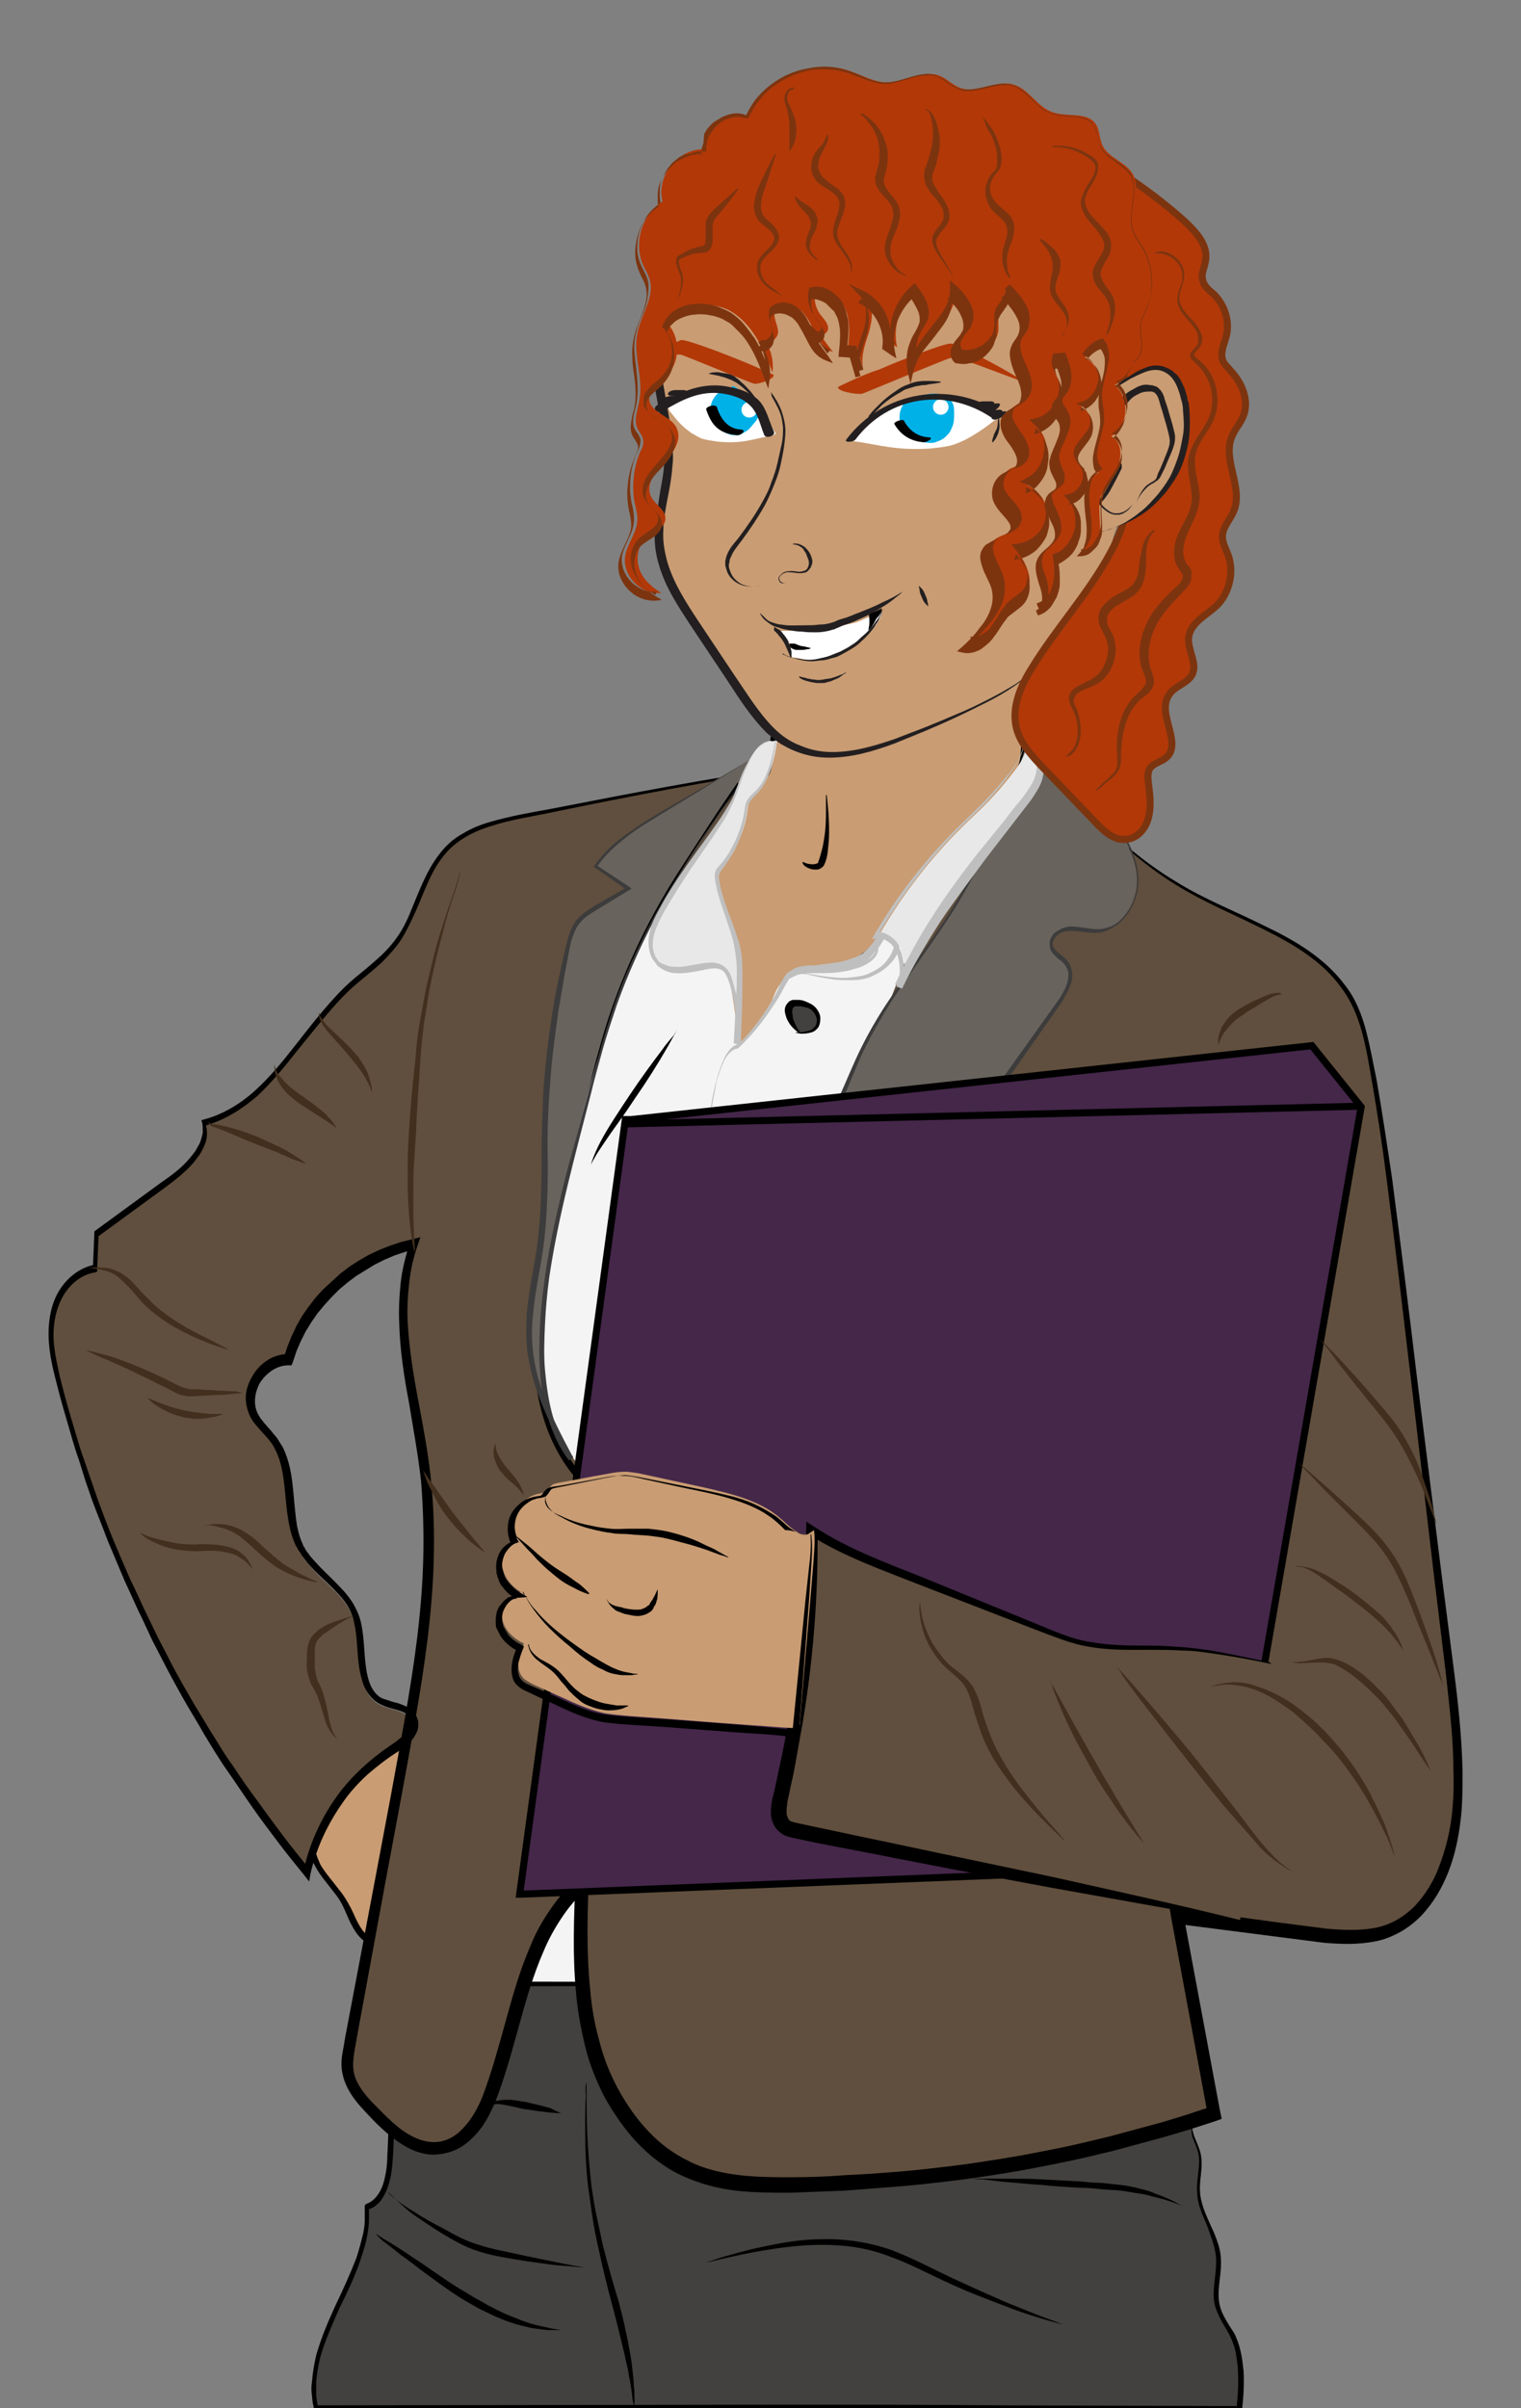 <?xml version="1.0" encoding="utf-8"?>
<!-- Generator: Adobe Illustrator 19.0.1, SVG Export Plug-In . SVG Version: 6.00 Build 0)  -->
<svg version="1.1" id="Layer_1" xmlns="http://www.w3.org/2000/svg" xmlns:xlink="http://www.w3.org/1999/xlink" x="0px" y="0px"
	 viewBox="0 0 216 342" style="enable-background:new 0 0 216 342;" xml:space="preserve">
<rect x="0" y="0" width="216" height="342" fill="#808080" stroke="none"/>
<style type="text/css">
	.st0{fill:#F4F4F4;}
	.st1{fill:#42413F;}
	.st2{fill:#C99C73;}
	.st3{fill:#604F3E;}
	.st4{fill:#C99C73;stroke:#000000;stroke-miterlimit:10;}
	.st5{fill:#BFBFBF;}
	.st6{fill:none;stroke:#000000;stroke-miterlimit:10;}
	.st7{fill:#68635D;}
	.st8{fill:#3D3C3C;}
	.st9{fill:#422F1D;}
	.st10{fill:#442749;stroke:#000000;stroke-miterlimit:10;}
	.st11{fill:#E8E8E8;}
	.st12{fill:#231F20;}
	.st13{fill:#FFFFFF;}
	.st14{fill:#B23808;}
	.st15{fill:#00B1E8;}
	.st16{fill:#B23808;stroke:#7C340F;stroke-miterlimit:10;}
	.st17{fill:#7C340F;}
</style>
<path class="st0" d="M85.3,282c-4.2,0.1-8.4,0.1-12.6-0.2c-0.5-4.2,1.6-8.2,4.1-11.7c1.7-2.5,4.1-5.1,7.1-5.1c0.3,0,0.7,0,0.9,0.2
	c0.3,0.3,0.4,0.7,0.4,1.1c0.7,5.5,0.9,11.1,0.7,16.7"/>
<g>
	<path class="st1" d="M169.4,300.8c-0.7,1.6,0.7,3.3,1.1,5c0.4,1.7-0.2,3.5-0.1,5.3c0.1,3.3,2.5,6.2,2.8,9.5
		c0.2,2.4-0.8,4.9-0.1,7.3c0.4,1.3,1.3,2.4,2,3.7c1.6,3.2,1.4,7,1.1,10.5H45c-1.3-4.8,0.8-9.9,2.9-14.4c2.1-4.5,4.5-9.2,4.2-14.2
		c2.9-1,3.3-4.9,3.4-8c0.2-8.1,1.8-16.3,5.3-23.6h105.1c-0.4,3.8-0.7,7.9,0.9,11.4c0.4,0.8,0.9,1.7,1.2,2.5c0.3,0.7,0.4,1.5,0.7,2.2
		c0.5,1.3,1.6,2.6,1.1,3.9"/>
	<path d="M169.4,300.8c-0.3,0.8-0.1,1.7,0.2,2.6c0.3,0.8,0.7,1.6,0.9,2.5c0.4,1.8-0.2,3.6-0.1,5.3c0.1,1.8,0.9,3.4,1.6,5
		c0.4,0.8,0.7,1.6,1,2.5c0.3,0.9,0.4,1.8,0.4,2.7c0,1.8-0.5,3.6-0.3,5.3c0.1,0.9,0.4,1.7,0.8,2.4c0.4,0.8,0.9,1.5,1.4,2.3
		c0.4,0.8,0.7,1.7,0.9,2.6c0.2,0.9,0.3,1.8,0.4,2.7c0.1,1.8,0,3.6-0.2,5.4l0,0.3l-0.3,0l-32.8,0.1c-10.9,0.1-21.8,0.1-32.8,0.1
		L45,342.4l-0.3,0l-0.1-0.3l-0.2-0.9l-0.1-1c-0.1-0.6-0.1-1.3,0-1.9c0.1-1.3,0.3-2.5,0.6-3.8c0.7-2.5,1.7-4.8,2.7-7
		c1.1-2.3,2.1-4.5,3-6.8c0.4-1.2,0.7-2.4,1-3.6c0.1-0.6,0.2-1.2,0.2-1.8c0-0.6,0-1.2,0-1.8l0-0.3L52,313c0.6-0.2,1.1-0.6,1.5-1.1
		c0.4-0.5,0.7-1.1,0.9-1.7c0.4-1.3,0.6-2.7,0.6-4c0.1-1.4,0.1-2.8,0.2-4.2c0.1-1.4,0.3-2.8,0.5-4.2c0.4-2.8,1-5.6,1.8-8.3
		c0.8-2.7,1.8-5.4,3-7.9l0.1-0.2l0.2,0l105.1,0.2l0.1,0l0,0.1c-0.2,1.7-0.3,3.4-0.3,5.2c0,1.7,0.2,3.5,0.8,5.1
		c0.3,0.8,0.6,1.6,1,2.4c0.4,0.8,0.7,1.6,0.9,2.4c0.1,0.4,0.2,0.8,0.4,1.2c0.2,0.4,0.4,0.8,0.6,1.2c0.2,0.4,0.4,0.8,0.5,1.2
		c0.1,0.4,0.1,0.9-0.1,1.3l-0.1,0c0.2-0.4,0.2-0.8,0.1-1.2c-0.1-0.4-0.3-0.8-0.5-1.2c-0.2-0.4-0.4-0.8-0.6-1.2
		c-0.2-0.4-0.3-0.8-0.4-1.2c-0.2-0.8-0.5-1.7-0.9-2.4c-0.4-0.8-0.8-1.6-1.1-2.4c-0.6-1.7-0.8-3.4-0.8-5.1c0-1.7,0.1-3.5,0.3-5.2
		l0.1,0.1l-105.1,0.2l0.3-0.2c-1.2,2.5-2.2,5.1-3,7.8c-0.8,2.7-1.3,5.4-1.7,8.2c-0.2,1.4-0.3,2.8-0.4,4.2c-0.1,1.4-0.1,2.8-0.2,4.2
		c-0.1,1.4-0.2,2.8-0.7,4.2c-0.2,0.7-0.6,1.4-1,2c-0.5,0.6-1.1,1.1-1.9,1.3l0.2-0.4c0,0.6,0,1.3,0,1.9c0,0.6-0.1,1.3-0.2,1.9
		c-0.2,1.3-0.6,2.5-1,3.7c-0.8,2.4-1.9,4.7-3,6.9c-1,2.3-2,4.5-2.7,6.9c-0.3,1.2-0.5,2.4-0.6,3.6c0,0.6,0,1.2,0,1.8l0.1,0.9l0.2,0.9
		l-0.4-0.3l65.5-0.1c10.9,0,21.8,0,32.8,0.1l32.8,0.1l-0.3,0.3c0.2-1.8,0.3-3.5,0.2-5.3c0-0.9-0.2-1.7-0.3-2.6
		c-0.2-0.9-0.5-1.7-0.9-2.5c-0.4-0.8-0.9-1.5-1.3-2.3c-0.4-0.8-0.8-1.7-0.9-2.6c-0.2-1.8,0.3-3.6,0.3-5.3c0.1-1.7-0.6-3.4-1.2-5.1
		c-0.3-0.8-0.7-1.6-1-2.5c-0.3-0.8-0.5-1.8-0.5-2.6c-0.1-1.8,0.5-3.6,0.2-5.3c-0.2-0.9-0.6-1.7-0.9-2.5
		C169.2,302.6,169,301.6,169.4,300.8L169.4,300.8z"/>
</g>
<g>
	<path class="st2" d="M56.1,247.7c-2,1.1-3.6,2.6-5.3,4.1c-2.3,2.2-4.7,4.5-5.9,7.5c-0.4,1-0.7,2-0.6,3c0.2,2.9,3,5,4.5,7.5
		c1.2,2,1.7,4.7,3.8,5.7c1.9-4.1,3.4-8.3,4.8-12.5c1.8-5.2,3.7-10.6,3.5-16.1c0-0.7-0.1-1.4-0.6-1.8c-0.6-0.6-1.7-0.5-2.3,0
		c-0.7,0.5-1.1,1.3-1.5,2.1"/>
	<path d="M56.2,247.8c-1.3,0.7-2.4,1.6-3.5,2.6c-1.1,1-2.2,2-3.2,3c-1,1-2,2.1-2.8,3.4c-0.8,1.2-1.5,2.5-1.8,3.9
		c-0.2,0.7-0.2,1.4-0.1,2.1c0.1,0.7,0.4,1.3,0.7,2c0.7,1.2,1.7,2.3,2.6,3.5c0.5,0.6,0.9,1.2,1.3,1.9c0.4,0.7,0.7,1.3,1,2
		c0.6,1.3,1.3,2.6,2.6,3.2l-0.5,0.2c1.3-2.8,2.3-5.7,3.4-8.6l1.5-4.4c0.5-1.5,1-2.9,1.5-4.4c0.9-2.9,1.7-5.9,1.9-9
		c0.1-0.8,0.1-1.5,0.1-2.3c0-0.7-0.1-1.5-0.8-1.8c-0.6-0.3-1.4-0.1-2,0.3c-0.6,0.5-1,1.2-1.3,1.8l-0.1,0c0.3-0.7,0.6-1.4,1.2-2
		c0.6-0.6,1.5-0.9,2.3-0.5c0.4,0.2,0.7,0.5,0.9,1c0.2,0.4,0.2,0.8,0.2,1.2c0,0.8,0.1,1.6,0,2.4c0,1.6-0.3,3.1-0.6,4.7
		c-0.3,1.5-0.7,3.1-1.1,4.5c-0.9,3-2,5.9-3,8.8c-1.1,2.9-2.2,5.8-3.6,8.6l-0.2,0.4l-0.4-0.2c-0.7-0.4-1.3-0.9-1.8-1.6
		c-0.4-0.6-0.8-1.3-1.1-2c-0.3-0.7-0.6-1.4-0.9-2c-0.3-0.6-0.7-1.2-1.2-1.8c-0.9-1.2-1.9-2.3-2.6-3.6c-0.4-0.7-0.7-1.4-0.8-2.2
		c-0.1-0.8,0-1.5,0.2-2.3c0.4-1.5,1.1-2.8,2-4c0.9-1.2,1.9-2.3,2.9-3.3c1.1-1,2.1-2,3.3-3C53.6,249.3,54.8,248.4,56.2,247.8
		L56.2,247.8z"/>
</g>
<g>
	<path class="st3" d="M147.8,105.1c5,9.5,13,17.4,22.6,22.4c7.8,4.1,17.1,6.8,21.4,14.4c1.5,2.8,2.2,5.9,2.8,9
		c1.7,8.6,2.7,17.3,3.8,26.1c2.4,19.9,4.9,39.9,7.3,59.8c0.8,6.9,1.7,13.8,1.1,20.7c-0.6,6.8-3.3,14.3-9.6,16.9
		c-3.6,1.4-7.7,1-11.5,0.5c-6.2-0.8-12.4-1.6-18.6-2.4c1.7,9.3,3.5,18.6,5.2,28c-19.1,6.4-39.3,9.9-59.5,10.2
		c-5,0.1-10.2-0.1-14.9-2.1c-7.1-3.1-11.8-10.2-13.8-17.7c-2-7.5-1.8-15.4-1.5-23.1c-8,7.2-9.1,19.1-12.7,29.3
		c-1.3,3.7-3.6,7.8-7.5,8.3c-3.6,0.5-6.7-2.3-9.3-4.9c-1.7-1.7-3.5-3.6-3.8-5.9c-0.2-1.3,0-2.7,0.3-4c2.4-12.6,4.7-25.3,7.1-37.9
		c2.7-14.5,5.4-29.2,3.5-43.8c-1.4-10.6-5.1-21.6-1.6-31.7c-8.3,1.8-15.3,8.3-17.8,16.4c-3.6,0-6.5,4.5-4.8,7.8
		c0.7,1.5,2.1,2.5,3,3.9c3,4.3,1.2,10.5,3.6,15.1c1.9,3.6,6.2,5.6,7.6,9.4c1.6,4.2-0.2,10.4,3.9,12.4c1.5,0.7,3.7,0.7,4.4,2.3
		c0.8,1.8-1.3,3.4-2.9,4.4c-6.2,3.9-10.6,10.3-12.2,17.5C26.7,245.6,14.5,221.6,8.1,196c-0.8-3.1-1.4-6.2-0.8-9.3
		c0.6-3.1,2.9-6.1,6-6.6c0.1-1.6,0.1-3.3,0.2-4.9c3.5-2.5,6.9-5.1,10.4-7.6c2.8-2,5.9-4.9,5-8.2c9.2-2.4,13.5-12.7,20.4-19.1
		c2.3-2.1,5-3.9,6.9-6.4c3.1-4.2,3.7-10.1,7.5-13.7c2.8-2.7,6.9-3.6,10.7-4.3c23.8-4.7,47.7-9.5,72-9.9"/>
	<path d="M147.9,105c2.2,4.1,5,8,8.2,11.4c3.2,3.4,6.9,6.4,10.9,8.8c4,2.5,8.4,4.2,12.6,6.3c4.2,2,8.5,4.5,11.4,8.4
		c1.5,1.9,2.4,4.2,3,6.5c0.6,2.3,1,4.6,1.5,7c0.8,4.6,1.5,9.3,2.2,14c1.2,9.3,2.4,18.7,3.5,28l3.5,28l1.8,14
		c0.6,4.7,1.1,9.4,1.2,14.2c0,2.4,0,4.8-0.3,7.1c-0.3,2.4-0.8,4.8-1.7,7.1c-0.9,2.3-2.1,4.4-3.9,6.3c-0.9,0.9-1.9,1.7-3,2.3
		c-1.1,0.6-2.3,1.1-3.5,1.3c-2.5,0.5-4.9,0.4-7.3,0.2c-2.4-0.3-4.7-0.6-7-0.9l-14-1.8l1.1-1.1l5.2,27.9l0.2,0.9l-0.8,0.3l-3.7,1.2
		l-3.7,1.1l-3.7,1l-3.7,1c-2.5,0.6-5,1.2-7.5,1.7c-2.5,0.5-5,1-7.5,1.4c-2.5,0.4-5.1,0.8-7.6,1.1c-2.5,0.3-5.1,0.6-7.6,0.8
		c-2.5,0.2-5.1,0.4-7.7,0.6c-2.6,0.1-5.1,0.2-7.7,0.3c-2.6,0-5.2,0-7.8-0.3c-2.6-0.3-5.2-1-7.6-2.1c-2.4-1.1-4.6-2.8-6.4-4.7
		c-1.8-1.9-3.3-4.1-4.6-6.4c-1.2-2.3-2.2-4.8-2.8-7.3c-0.6-2.5-1.1-5.1-1.3-7.7c-0.5-5.2-0.3-10.3-0.1-15.4l1.6,0.7
		c-1.3,1.2-2.5,2.6-3.5,4.1c-1,1.5-1.9,3.1-2.6,4.8c-1.5,3.4-2.5,7-3.5,10.6c-1,3.6-2,7.3-3.4,10.9c-0.8,1.8-1.7,3.6-3.2,5
		c-0.7,0.7-1.6,1.4-2.6,1.8c-1,0.4-2.1,0.6-3.1,0.6c-2.2-0.1-4.1-1.2-5.6-2.4c-1.6-1.2-2.9-2.6-4.2-4c-1.3-1.4-2.6-3.1-3-5.3
		c-0.2-1.1-0.1-2.1,0.1-3.1c0.2-1,0.3-1.9,0.5-2.8l4.2-22.2c1.4-7.4,2.8-14.8,4.1-22.2c1.3-7.4,2.4-14.9,2.6-22.4
		c0.1-3.7,0-7.5-0.3-11.2c-0.4-3.7-1.1-7.4-1.7-11.1c-0.7-3.7-1.3-7.5-1.4-11.3c-0.1-1.9,0-3.8,0.2-5.8c0.2-1.9,0.7-3.8,1.3-5.7
		l0.8,0.9l-1.5,0.4l-1.5,0.5l-1.4,0.6l-1.4,0.7l-1.3,0.8l-1.3,0.8l-1.2,0.9l-1.2,1l-1.1,1.1l-1,1.1l-1,1.2l-0.9,1.3l-0.8,1.3
		l-0.7,1.4l-0.6,1.4l-0.5,1.5l-0.2,0.5l-0.5,0c-1.6,0-3.1,1.1-4,2.5c-0.8,1.5-1,3.3-0.1,4.7c0.4,0.7,1.1,1.4,1.7,2.1
		c0.3,0.4,0.6,0.7,0.9,1.1c0.3,0.5,0.5,0.8,0.8,1.3c0.9,1.9,1.2,3.8,1.4,5.7c0.2,1.9,0.3,3.7,0.6,5.5c0.2,0.9,0.4,1.7,0.8,2.5
		l0.1,0.3l0.1,0.1l0.1,0.2c0.1,0.2,0.2,0.4,0.4,0.6c0.2,0.3,0.5,0.7,0.8,1c1.2,1.4,2.6,2.6,3.9,4c0.7,0.7,1.3,1.5,1.8,2.3
		c0.5,0.9,0.9,1.8,1.1,2.8c0.4,1.9,0.4,3.8,0.6,5.6c0.2,1.8,0.6,3.7,1.9,4.7c0.1,0.1,0.3,0.2,0.5,0.3c0.1,0,0.2,0.1,0.3,0.1
		c0.1,0,0.2,0.1,0.3,0.1c0.4,0.1,0.8,0.3,1.3,0.4c0.5,0.1,0.9,0.3,1.4,0.5c0.5,0.2,1,0.5,1.3,1c0.1,0.1,0.2,0.3,0.2,0.4l0.1,0.1
		l0,0.1l0.1,0.2c0,0.1,0.1,0.3,0.1,0.5c0,0.2,0,0.3,0,0.5c0,0.6-0.3,1.1-0.6,1.6c-0.6,0.9-1.4,1.5-2.2,2c-1.6,1-3,2.1-4.4,3.3
		c-1.3,1.2-2.6,2.6-3.6,4.1c-2.1,3-3.7,6.4-4.5,10l-0.2,1.1l-0.7-0.9c-1.3-1.6-2.6-3.2-3.8-4.8c-1.2-1.6-2.5-3.3-3.6-4.9
		c-1.2-1.7-2.3-3.4-3.5-5.1c-1.2-1.7-2.2-3.4-3.3-5.2c-1-1.8-2.1-3.5-3.1-5.3c-1-1.8-2-3.6-2.9-5.4l-1.4-2.7l-1.3-2.8
		c-0.9-1.8-1.7-3.7-2.6-5.6c-0.8-1.9-1.6-3.8-2.4-5.7c-0.7-1.9-1.5-3.8-2.2-5.7l-1-2.9l-0.9-2.9c-0.7-1.9-1.2-3.9-1.8-5.9
		c-0.6-2-1.1-3.9-1.6-5.9c-0.5-2-0.9-4-0.9-6.1c0-2.1,0.4-4.3,1.5-6.1c1.1-1.8,2.9-3.3,5.1-3.7l-0.3,0.4l0.2-4.9l0-0.2l0.1-0.1
		l9.3-6.8c1.6-1.1,3.1-2.2,4.3-3.7c0.3-0.4,0.6-0.7,0.8-1.1c0.2-0.4,0.5-0.8,0.6-1.2c0.1-0.4,0.3-0.9,0.3-1.3c0-0.4,0-0.9-0.1-1.3
		l-0.1-0.3l0.3-0.1c2.7-0.7,5.2-2.2,7.3-4.1c2.1-1.9,3.9-4.1,5.7-6.4c1.8-2.3,3.5-4.5,5.5-6.7c1-1.1,2-2.1,3.1-3
		c1.1-0.9,2.2-1.8,3.3-2.8c1.1-1,2-2,2.8-3.2c0.8-1.2,1.4-2.5,1.9-3.8c1.1-2.6,2.1-5.4,3.9-7.7c0.9-1.2,2-2.2,3.3-2.9
		c1.3-0.8,2.6-1.3,4-1.7c2.8-0.8,5.6-1.3,8.4-1.8c11.3-2.2,22.6-4.4,34-6c5.7-0.8,11.4-1.5,17.1-2.1c2.9-0.3,5.7-0.5,8.6-0.6
		l4.3-0.2l4.3-0.1l0,0.2l-4.3,0.1l-4.3,0.2c-2.9,0.2-5.7,0.4-8.6,0.7c-5.7,0.5-11.4,1.3-17.1,2.1c-11.4,1.7-22.7,3.9-33.9,6.2
		c-2.8,0.6-5.7,1-8.4,1.9c-2.7,0.8-5.3,2.2-7,4.5c-1.7,2.2-2.6,5-3.8,7.7c-0.6,1.3-1.2,2.6-2,3.9c-0.8,1.2-1.8,2.3-2.8,3.3
		c-1.1,1-2.2,1.9-3.3,2.8c-1.1,0.9-2.1,1.9-3.1,3c-1.9,2.1-3.7,4.4-5.5,6.6c-1.8,2.3-3.6,4.5-5.7,6.5c-2.2,1.9-4.7,3.5-7.6,4.3
		l0.2-0.4c0.1,0.5,0.2,1,0.2,1.5c0,0.5-0.1,1-0.3,1.5c-0.2,0.5-0.4,0.9-0.7,1.4c-0.3,0.4-0.6,0.8-0.9,1.2c-1.3,1.5-2.9,2.7-4.4,3.8
		l-9.3,6.8l0.2-0.3l-0.2,4.9l0,0.3l-0.3,0.1c-1.9,0.3-3.5,1.6-4.5,3.3c-1,1.7-1.4,3.7-1.4,5.6c0,2,0.5,4,0.9,5.9
		c0.5,2,1,3.9,1.6,5.9c0.6,1.9,1.1,3.9,1.8,5.8l1,2.9l1,2.9c0.7,1.9,1.4,3.8,2.2,5.7c0.8,1.9,1.6,3.8,2.4,5.6
		c0.9,1.8,1.7,3.7,2.6,5.5l1.3,2.7l1.4,2.7c0.9,1.8,1.9,3.6,2.9,5.3c1,1.8,2.1,3.5,3.1,5.2c1.1,1.7,2.1,3.5,3.3,5.1
		c1.1,1.7,2.3,3.4,3.5,5c1.2,1.7,2.4,3.3,3.6,4.9c1.2,1.6,2.5,3.2,3.8,4.8l-0.9,0.2c0.8-3.7,2.4-7.3,4.6-10.4c1.1-1.6,2.4-3,3.8-4.3
		c1.4-1.3,3-2.5,4.5-3.5c0.7-0.5,1.4-1.1,1.9-1.7c0.2-0.3,0.4-0.7,0.4-1c0-0.2,0-0.3,0-0.5l-0.1-0.2c0,0,0-0.1,0,0l0-0.1
		c0-0.1-0.1-0.2-0.1-0.2c-0.8-1.2-3.2-0.9-4.9-2.3c-0.8-0.7-1.4-1.6-1.7-2.6c-0.3-1-0.5-1.9-0.6-2.9c-0.2-1.9-0.2-3.8-0.6-5.5
		c-0.3-1.8-1.3-3.2-2.6-4.5c-1.2-1.3-2.7-2.5-4-4c-0.3-0.4-0.6-0.8-0.9-1.2c-0.1-0.2-0.2-0.4-0.4-0.6l-0.1-0.2l-0.1-0.2l-0.2-0.3
		c-0.4-0.9-0.7-1.8-0.9-2.8c-0.4-1.9-0.5-3.8-0.7-5.6c-0.2-1.8-0.5-3.7-1.3-5.2c-0.7-1.6-2.3-2.7-3.4-4.4c-0.5-0.9-0.8-2-0.8-3
		c0-1.1,0.4-2.1,0.9-3c1-1.8,2.9-3.2,5.1-3.2l-0.6,0.5l0.5-1.5l0.6-1.5l0.7-1.5l0.8-1.4l0.9-1.3l1-1.3l1.1-1.2l1.2-1.1l1.2-1.1
		l1.3-1l1.4-0.9l1.4-0.8l1.5-0.7l1.5-0.6l1.5-0.5l1.6-0.4l1.2-0.3l-0.4,1.2c-0.6,1.7-1,3.5-1.2,5.4c-0.2,1.8-0.3,3.7-0.2,5.5
		c0.2,3.7,0.8,7.4,1.5,11.1c0.7,3.7,1.4,7.4,1.8,11.2c0.4,3.8,0.5,7.6,0.4,11.4c-0.2,7.6-1.3,15.1-2.6,22.6
		c-1.3,7.4-2.7,14.8-4.1,22.3l-4.1,22.3c-0.3,1.9-0.8,3.7-0.6,5.3c0.2,1.6,1.3,3.1,2.5,4.4c1.3,1.3,2.6,2.7,4,3.8
		c1.4,1.1,3,1.9,4.6,2c1.7,0.1,3.2-0.6,4.4-1.9c1.2-1.2,2.1-2.8,2.8-4.5c1.3-3.4,2.3-7.1,3.3-10.7c1-3.6,2-7.3,3.6-10.9
		c0.7-1.8,1.7-3.5,2.8-5.1c1.1-1.6,2.4-3.1,3.8-4.5l1.7-1.6l-0.1,2.3c-0.2,5.1-0.3,10.1,0.2,15.1c0.2,2.5,0.6,4.9,1.3,7.4
		c0.6,2.4,1.5,4.7,2.7,6.9c1.2,2.2,2.6,4.2,4.3,6c1.7,1.8,3.6,3.2,5.9,4.3c2.2,1.1,4.6,1.6,7,1.9c2.5,0.3,5,0.3,7.5,0.3
		c2.5,0,5.1-0.1,7.6-0.3c2.5-0.1,5.1-0.3,7.6-0.5c2.5-0.2,5-0.5,7.5-0.8c2.5-0.3,5-0.7,7.5-1.1c2.5-0.4,5-0.9,7.5-1.4
		c2.5-0.5,4.9-1.1,7.4-1.7l3.7-1l3.7-1l3.6-1.1l3.6-1.2l-0.7,1.1l-5.2-28l-0.2-1.3l1.3,0.2l14,1.9c2.3,0.3,4.7,0.6,7,0.9
		c2.3,0.2,4.6,0.3,6.8-0.1c2.2-0.4,4.1-1.5,5.7-3.1c1.5-1.6,2.7-3.5,3.5-5.7c0.8-2.1,1.4-4.4,1.7-6.6c0.3-2.3,0.4-4.6,0.3-7
		c0-4.7-0.6-9.3-1.1-14l-1.7-14l-3.3-28.1c-1.1-9.3-2.2-18.7-3.4-28c-0.6-4.7-1.3-9.3-2.1-13.9c-0.8-4.6-1.5-9.4-4.3-13.1
		c-2.7-3.8-6.8-6.2-11-8.3c-4.2-2.1-8.6-3.9-12.6-6.4c-4-2.5-7.7-5.6-10.9-9.1c-3.2-3.5-6-7.4-8.2-11.5L147.9,105z"/>
</g>
<path class="st4" d="M109.3,88.8c1.6,6.7,1.5,13.8-0.3,20.4c-0.5,2-3.9,3.5-3.6,5.5c0.6,4.7-8.8,10.5-5.5,14.2
	c1.6,1.9,3.7,19.2,4.2,21.5c4.3-6.5,21-12.8,32-28.2c2.8-1.9,9.1-11.4,9.3-14.7c0.5-8,3.4-19.6,3.4-24.6c0-0.6,1.3-1.5,0.8-2
	c-0.7-0.8-5.5,1.6-6.5,1.2c-10.4-3.4-21.2,4.6-32.1,4.8c-0.2,0.8-0.4,1.6-0.7,2.3"/>
<path class="st0" d="M94.3,127.2c-3.4,3.1-6,6.9-7.7,11.1c-1.2,3-1.9,6.1-2.6,9.2c-2.5,11.2-4.8,22.4-7,33.6c-0.5,2.8-1,5.5-1.1,8.3
	c-0.2,6.9,2.2,13.9,6.7,19.2c1.6-4.8,4.7-9,7.7-13.1c2-2.7,4-5.4,5.9-8c1.3-1.8,2.6-3.6,4.2-5.1c1.9-1.9,4.1-3.6,6-5.5
	c2.3-2.4,4.1-5.2,6.1-7.7c1.6-2,3.4-3.8,4.7-6c1-1.6,1.8-3.4,2.6-5.2c3-6.8,5.8-13.7,8.4-20.6c0.3-0.9,0.7-1.9,0.6-2.9
	c-0.1-1-0.7-2-1.7-2.1c-1.7-0.2-2.6,2-4,3c-0.8,0.5-1.7,1.1-2.6,1.2c-3.7,0.4-8.1,0.4-10,3.6c-0.8,1.3-1,2.9-2,4.1
	c-1.2,1.3-2.5,3.1-3.5,3.8c-0.5-3.5-1-7-1.6-10.5c-0.1-0.7-0.2-1.5-0.7-2c-0.6-0.7-1.7-0.9-2.6-1.2c-2.6-0.9-4.5-3.5-4.6-6.3"/>
<g>
	<path class="st5" d="M100.8,159c0.1-2,0.5-3.9,1-5.8c0.3-1,0.6-1.9,1-2.8c0.2-0.5,0.5-0.9,0.8-1.3c0.3-0.4,0.8-0.7,1.4-0.9
		l-0.1,0.1c1.6-1.6,2.9-3.3,4.1-5.2c0.6-0.9,1.2-1.9,1.6-2.9c0.2-0.5,0.5-1,0.8-1.5c0.1-0.1,0.2-0.3,0.3-0.4l0.1-0.1l0.1-0.1
		l0.2-0.1c0.3-0.2,0.6-0.4,0.8-0.5c1.2-0.5,2.4-0.4,3.5-0.4c0.6,0,1.1,0.1,1.6,0.1c0.5,0,1.1,0,1.6-0.1c0.5-0.1,1.1-0.1,1.6-0.2
		c0.5-0.1,1.1-0.2,1.5-0.4c0.5-0.2,1-0.5,1.3-0.9c0.4-0.4,0.6-0.9,0.6-1.4l0.1,0c0.1,0.6,0,1.2-0.4,1.7c-0.4,0.5-0.8,0.8-1.4,1.1
		c-0.5,0.3-1.1,0.5-1.6,0.6c-0.5,0.2-1.1,0.3-1.7,0.4c-1.1,0.2-2.3,0.2-3.4,0.2c-1.1,0-2.2,0-3.1,0.3c-0.2,0.1-0.4,0.2-0.6,0.3
		l-0.2,0.1c0,0-0.1,0.1-0.1,0l-0.1,0.1c-0.1,0.1-0.2,0.2-0.2,0.3c-0.3,0.4-0.5,0.9-0.8,1.4c-0.5,1-1.2,2-1.8,2.9
		c-1.3,1.9-2.7,3.6-4.4,5.2l-0.1,0.1l-0.1,0c-0.9,0.2-1.5,1-1.9,1.8c-0.4,0.9-0.7,1.8-1,2.7C101.5,155.1,101.1,157,100.8,159
		L100.8,159z"/>
</g>
<path class="st6" d="M104.8,111.2c-6.7,8.5-12.3,17.9-16.4,27.9c-4.4,10.7-7.1,22-9.7,33.3c-2.8,12.7-4.9,27.5,3.6,37.4
	c2.2-5.6,6-10.5,9.8-15.2c6-7.5,11.9-15,17.9-22.5c3.3-4.1,6.6-8.3,9-13c1.5-2.9,2.6-5.9,4-8.8c7.6-15.7,23-28.3,24.4-45.7"/>
<g>
	<path class="st7" d="M105.6,108.4c-3.7,2.2-7.4,4.4-11.1,6.6c-3.7,2.2-7.5,4.5-10,8c1.5,1,3.1,2.1,4.6,3.1
		c-1.5,0.9-2.9,1.7-4.4,2.6c-1,0.6-1.9,1.2-2.6,2c-0.9,1.1-1.2,2.5-1.6,3.9c-2.3,9.9-3.4,20.1-3.3,30.3c0,4-0.1,8-0.7,11.9
		c-0.7,4.7-1.9,9.3-1.5,14c0.4,5.8,3.2,11,5.9,16.1c-3.4-4.5-4.2-10.5-4.2-16.2c0.1-10.1,2.7-20.1,5.3-29.9c0.6-2.4,1.3-4.9,1.9-7.3
		c0.5-2.1,1.1-4.2,1.7-6.3c2.4-8.2,6.1-16.1,10.7-23.3c2.8-4.3,5.9-9.2,8.9-13.4c0.4-0.5,0.7-1,0.8-1.6c0.1-0.6,1.1-0.8,0.5-1"/>
	<path class="st8" d="M105.6,108.5l-11,6.7c-1.8,1.1-3.7,2.2-5.4,3.5c-1.7,1.3-3.3,2.7-4.5,4.5l-0.1-0.4l4.7,3.1l0.4,0.3l-0.5,0.3
		l-4.6,2.8c-0.8,0.5-1.5,0.9-2.1,1.6c-0.6,0.6-0.9,1.4-1.2,2.2c-0.3,0.8-0.4,1.7-0.6,2.6l-0.5,2.6c-0.3,1.8-0.6,3.5-0.9,5.3
		c-0.5,3.6-1,7.1-1.2,10.7c-0.3,3.6-0.4,7.2-0.3,10.8c0,3.6-0.1,7.3-0.5,10.9c-0.4,3.6-1.3,7.1-1.6,10.7c-0.2,1.8-0.2,3.5,0,5.3
		c0.2,1.7,0.6,3.5,1.2,5.2c1.1,3.4,2.8,6.6,4.5,9.8l-0.6,0.4c-1.4-1.8-2.3-3.9-3-6.1c-0.6-2.2-1-4.4-1.1-6.6c-0.2-2.2-0.1-4.5,0-6.7
		c0.1-2.2,0.4-4.4,0.7-6.7c0.6-4.4,1.6-8.8,2.7-13.1c1.1-4.3,2.2-8.6,3.4-12.9c0.6-2.2,1.2-4.3,1.8-6.4c0.6-2.2,1.3-4.3,2-6.4
		c1.5-4.2,3.4-8.3,5.5-12.2c2.1-3.9,4.6-7.6,7-11.3c1.2-1.9,2.4-3.7,3.7-5.5l1.9-2.7c0.3-0.5,0.7-0.9,0.8-1.4c0-0.1,0-0.3,0.1-0.4
		c0.1-0.1,0.2-0.3,0.3-0.4c0.1-0.1,0.2-0.2,0.3-0.3c0.1-0.1,0.1-0.1-0.1-0.2l0-0.1c0.1,0,0.1,0,0.2,0.1c0,0.1-0.1,0.2-0.1,0.2
		c-0.1,0.1-0.2,0.2-0.3,0.3c-0.2,0.2-0.3,0.4-0.3,0.7c-0.2,0.6-0.5,1-0.8,1.5l-1.9,2.7c-1.2,1.8-2.5,3.7-3.7,5.6
		c-2.4,3.7-4.9,7.4-6.9,11.4c-2.1,3.9-3.9,8-5.4,12.2c-0.7,2.1-1.4,4.2-2,6.3c-0.6,2.2-1.2,4.3-1.7,6.4c-2.2,8.6-4.6,17.2-5.9,26
		c-0.3,2.2-0.5,4.4-0.6,6.6c-0.1,2.2-0.2,4.4,0,6.6c0.2,2.2,0.5,4.4,1.1,6.5c0.6,2.1,1.6,4.1,2.9,5.8l-0.6,0.4
		c-1.7-3.2-3.4-6.4-4.6-9.9c-0.6-1.7-1-3.5-1.3-5.3c-0.2-1.8-0.2-3.7-0.1-5.5c0.3-3.6,1.2-7.2,1.6-10.7c0.4-3.6,0.5-7.1,0.5-10.7
		c0-3.6,0.1-7.2,0.3-10.9c0.3-3.6,0.7-7.2,1.3-10.8c0.3-1.8,0.6-3.6,1-5.3l0.6-2.7c0.2-0.9,0.4-1.8,0.7-2.7c0.3-0.9,0.7-1.8,1.4-2.5
		c0.7-0.7,1.5-1.2,2.3-1.7l4.7-2.7l0,0.6l-4.6-3.2l-0.3-0.2l0.2-0.3c1.3-1.8,2.9-3.3,4.7-4.5c1.8-1.3,3.6-2.4,5.5-3.5L105.6,108.5
		L105.6,108.5z"/>
</g>
<g>
	<path class="st9" d="M65.4,123.8c0,0-0.2,0.8-0.6,2.3c-0.5,1.4-1.2,3.4-1.8,5.9c-0.7,2.5-1.4,5.4-2,8.5c-0.3,1.6-0.5,3.2-0.8,4.9
		c-0.2,1.7-0.4,3.3-0.5,5.1c-0.2,3.4-0.5,6.8-0.6,10c-0.1,1.6-0.2,3.1-0.3,4.6c-0.1,1.5-0.1,2.8-0.1,4.1c0,1.3,0,2.4,0,3.5
		c0,1,0.1,1.9,0.1,2.7c0,0.7,0.1,1.3,0.1,1.7c0,0.4,0,0.6,0,0.6l-0.1,0c0,0,0-0.2-0.1-0.6c-0.1-0.4-0.2-1-0.3-1.7
		c-0.2-1.5-0.4-3.6-0.5-6.2c0-1.3,0-2.7,0-4.2c0-1.5,0.1-3,0.2-4.6c0.2-3.2,0.5-6.6,0.9-10c0.1-1.7,0.3-3.4,0.6-5.1
		c0.3-1.7,0.6-3.3,0.9-4.9c0.7-3.1,1.4-6,2.2-8.5c0.8-2.5,1.5-4.5,2-5.9C65.1,124.6,65.3,123.8,65.4,123.8L65.4,123.8z"/>
</g>
<g>
	<path class="st7" d="M146.3,103.3c3.8,2.9,7.3,7.7,10.3,11.5c2.3,2.8,4.5,6,4.8,9.6c0.3,3.6-2.1,7.7-5.7,7.8
		c-1.4,0.1-2.7-0.4-4.1-0.3c-1.4,0.1-2.8,1.3-2.4,2.6c0.3,1,1.5,1.5,2.2,2.3c1.3,1.6,0.1,3.9-1.1,5.6c-4.2,5.9-8.4,11.9-12.6,17.8
		c-1,1.5-2.1,2.9-3.2,4.4c-3.3,4.3-7,8.2-10.7,12.2c-10.6,11.1-22.1,22.6-36.8,27c3.4-6.2,6.9-12.3,10.3-18.5c1-1.8,2-3.5,3.3-5
		c0.9-1,1.9-1.8,2.8-2.7c7-6.2,12.6-14,16.4-22.5c0.9-2.1,1.8-4.2,2.8-6.3c3.2-6.6,7.9-12.3,11.9-18.4
		C139.5,122.4,145.5,108.5,146.3,103.3"/>
	<path class="st8" d="M146.3,103.2c2.4,1.8,4.4,4.1,6.4,6.4c1,1.2,1.9,2.3,2.8,3.5c0.9,1.2,1.9,2.3,2.8,3.5c1.8,2.4,3.3,5.2,3.4,8.4
		c0,1.6-0.5,3.1-1.3,4.4c-0.8,1.3-2.1,2.4-3.6,2.9c-1.6,0.5-3.2-0.1-4.6-0.1c-0.7,0-1.4,0.1-1.9,0.5c-0.5,0.4-0.9,1-0.8,1.5
		c0.1,0.6,0.7,1,1.3,1.5c0.3,0.2,0.6,0.5,0.9,0.9c0.2,0.3,0.4,0.7,0.5,1.2c0.2,0.9,0,1.7-0.3,2.4c-0.3,0.7-0.7,1.4-1.1,2.1l-5.2,7.4
		l-5.2,7.4c-1.7,2.5-3.5,4.9-5.3,7.3c-1.8,2.4-3.8,4.7-5.8,7c-2,2.2-4.1,4.4-6.2,6.6c-2.1,2.2-4.2,4.3-6.3,6.4
		c-2.2,2.1-4.4,4.2-6.6,6.1c-2.3,2-4.6,3.9-7.1,5.6c-2.5,1.7-5,3.3-7.8,4.7c-2.7,1.4-5.5,2.5-8.4,3.4l-0.9,0.3l0.5-0.8l7.2-12.8
		l3.6-6.4c0.6-1.1,1.2-2.1,2-3.1c0.7-1,1.6-1.9,2.5-2.7c1.8-1.6,3.6-3.3,5.3-5.1c1.7-1.8,3.3-3.6,4.7-5.6c2.9-3.9,5.5-8.1,7.5-12.5
		c1-2.2,1.9-4.5,3-6.7c1.1-2.2,2.3-4.3,3.7-6.4c2.7-4.1,5.7-8,8.4-12.1c2.7-4.1,4.9-8.5,6.9-12.9c1-2.2,2-4.5,2.9-6.8
		c0.9-2.3,1.7-4.6,2.2-7l0.1,0c-0.5,2.4-1.3,4.7-2.1,7c-0.9,2.3-1.8,4.6-2.8,6.8c-2,4.5-4.2,8.9-6.9,13c-2.7,4.1-5.6,8-8.3,12.1
		c-1.3,2.1-2.5,4.2-3.6,6.4c-1.1,2.2-1.9,4.5-2.9,6.7c-2,4.5-4.6,8.7-7.5,12.7c-1.5,2-3.1,3.9-4.7,5.6c-1.7,1.8-3.5,3.5-5.3,5.1
		c-1.8,1.6-3.2,3.6-4.3,5.8l-3.6,6.4l-7.1,12.9l-0.4-0.5c2.8-0.9,5.6-2,8.3-3.4c2.7-1.3,5.2-3,7.6-4.7c2.4-1.7,4.8-3.6,7-5.6
		c2.3-2,4.4-4,6.6-6.1c2.1-2.1,4.2-4.3,6.3-6.4c2.1-2.2,4.1-4.3,6.1-6.6c2-2.2,3.9-4.5,5.7-6.9c1.8-2.4,3.5-4.9,5.3-7.3l10.5-14.7
		c0.8-1.2,1.5-2.6,1.3-3.9c-0.1-0.3-0.2-0.5-0.4-0.9c-0.2-0.2-0.4-0.5-0.7-0.7c-0.3-0.2-0.6-0.5-0.9-0.8c-0.3-0.3-0.6-0.7-0.6-1.2
		c-0.1-0.5,0-1,0.2-1.3c0.2-0.4,0.5-0.7,0.9-0.9c0.7-0.5,1.6-0.7,2.4-0.6c1.6,0.1,3,0.6,4.4,0.2c1.4-0.3,2.5-1.3,3.3-2.6
		c0.8-1.2,1.2-2.7,1.2-4.1c0-2.9-1.5-5.7-3.2-8.1c-0.9-1.2-1.8-2.4-2.7-3.6c-0.9-1.2-1.8-2.4-2.8-3.6
		C150.6,107.4,148.6,105.2,146.3,103.2L146.3,103.2z"/>
</g>
<g>
	<path class="st9" d="M29.5,159.2c0,0,0.1,0.3,0.5,0.4c0.4,0.1,1,0.1,1.7,0.3c1.4,0.3,3.3,0.9,5,1.6c0.4,0.2,0.9,0.4,1.3,0.6
		c0.4,0.2,0.9,0.4,1.3,0.6c0.5,0.2,0.8,0.4,1.2,0.6c0.4,0.2,0.7,0.4,1,0.6c0.6,0.4,1.1,0.7,1.5,1c0.3,0.2,0.5,0.4,0.5,0.4
		s-0.2-0.1-0.6-0.2c-0.4-0.2-1-0.3-1.6-0.6c-0.3-0.1-0.7-0.3-1.1-0.5c-0.4-0.1-0.8-0.4-1.2-0.5c-0.4-0.2-0.9-0.3-1.3-0.5
		c-0.4-0.2-0.9-0.3-1.3-0.5c-1.8-0.7-3.5-1.5-4.8-2c-0.7-0.3-1.2-0.4-1.6-0.6C29.5,159.5,29.5,159.2,29.5,159.2z"/>
</g>
<g>
	<path class="st9" d="M39,151.2c0,0,0,0.2,0.1,0.5c0.1,0.3,0.3,0.8,0.7,1.2c0.2,0.2,0.4,0.5,0.6,0.7c0.2,0.2,0.5,0.5,0.7,0.7
		c0.3,0.2,0.6,0.5,0.9,0.7c0.3,0.2,0.6,0.5,1,0.7c0.6,0.5,1.3,0.9,1.9,1.4c0.6,0.5,1.2,0.9,1.6,1.4c0.4,0.4,0.8,0.9,1,1.2
		c0.2,0.3,0.3,0.5,0.3,0.5s-0.2-0.1-0.4-0.3c-0.3-0.2-0.7-0.5-1.2-0.8c-1-0.7-2.4-1.5-3.7-2.4c-0.7-0.5-1.3-1-1.9-1.6
		c-0.3-0.3-0.5-0.6-0.7-0.9c-0.2-0.3-0.4-0.6-0.5-0.9c-0.3-0.6-0.4-1.1-0.4-1.5C38.9,151.4,39,151.2,39,151.2z"/>
</g>
<g>
	<path class="st9" d="M45.3,143.8c0,0,0,0.2,0.2,0.6c0.2,0.3,0.5,0.7,0.9,1.2c0.9,0.9,2.2,2,3.4,3.3c0.3,0.3,0.6,0.7,0.9,1
		c0.3,0.3,0.5,0.7,0.7,1c0.5,0.7,0.8,1.4,1,2c0.2,0.6,0.3,1.2,0.4,1.6c0,0.4,0,0.6,0,0.6s-0.1-0.2-0.2-0.6c-0.1-0.3-0.4-0.8-0.7-1.4
		c-0.6-1.1-1.7-2.4-2.8-3.7c-1.1-1.3-2.3-2.5-3.1-3.6c-0.4-0.5-0.6-1.1-0.7-1.5C45.2,144,45.3,143.8,45.3,143.8z"/>
</g>
<g>
	<path class="st9" d="M11.5,180.4c0,0,0.4-0.1,1-0.3c0.7-0.1,1.7-0.2,2.9,0c0.6,0.1,1.2,0.4,1.8,0.7c0.6,0.4,1.2,0.8,1.7,1.4
		c0.5,0.5,1,1.1,1.5,1.6c0.5,0.5,1.1,1.1,1.6,1.6c2.3,2,5,3.5,7.1,4.5c1,0.5,1.9,1,2.5,1.3c0.6,0.3,0.9,0.5,0.9,0.5s-0.4-0.1-1-0.3
		c-0.6-0.2-1.6-0.5-2.7-1c-1.1-0.4-2.3-1-3.6-1.7c-1.3-0.7-2.6-1.6-3.8-2.6c-0.6-0.5-1.2-1.1-1.7-1.7c-0.5-0.6-1-1.2-1.5-1.7
		c-0.5-0.5-1-1-1.5-1.4c-0.5-0.4-1-0.6-1.6-0.8c-1.1-0.3-2-0.4-2.7-0.4C11.9,180.4,11.5,180.4,11.5,180.4z"/>
</g>
<g>
	<path class="st9" d="M34.5,197.8c0,0-0.4,0.1-1,0.1c-0.7,0.1-1.6,0.2-2.7,0.2c-0.6,0-1.2,0.1-1.8,0.1c-0.6,0-1.3,0.1-2,0.1
		c-0.7,0-1.6-0.2-2.2-0.6c-0.7-0.3-1.3-0.7-2-1c-2.6-1.3-5.3-2.6-7.4-3.5c-1-0.4-1.9-0.8-2.5-1.1c-0.6-0.3-0.9-0.4-0.9-0.4
		s1.5,0.3,3.6,0.9c2.2,0.7,4.9,1.8,7.6,3.1c0.7,0.3,1.3,0.7,2,1c0.6,0.3,1.2,0.5,1.9,0.6c0.7,0,1.3,0,2,0.1c0.6,0,1.2,0,1.8,0.1
		c1.1,0,2.1,0.1,2.7,0.1C34.1,197.8,34.5,197.8,34.5,197.8z"/>
</g>
<g>
	<path class="st9" d="M20.9,198.5c0,0,0.2,0.1,0.5,0.2c0.3,0.1,0.7,0.3,1.2,0.5c0.5,0.2,1.1,0.4,1.7,0.6c0.6,0.2,1.3,0.4,1.9,0.5
		c1.3,0.3,2.7,0.4,3.7,0.5c0.5,0,1,0,1.3,0c0.3,0,0.5,0,0.5,0s-0.2,0.1-0.5,0.2c-0.3,0.1-0.7,0.2-1.3,0.3c-0.5,0.1-1.2,0.2-1.9,0.2
		c-0.3,0-0.7,0-1.1-0.1c-0.4,0-0.7-0.1-1.1-0.2c-0.7-0.2-1.4-0.4-2-0.7c-0.6-0.3-1.2-0.6-1.6-0.9c-0.5-0.3-0.8-0.6-1-0.8
		C21,198.6,20.9,198.5,20.9,198.5z"/>
</g>
<polygon class="st10" points="73.8,269 88.8,159 89.6,159 186.3,148.5 193.3,157.2 174.6,265 74.1,269 "/>
<g>
	<path class="st9" d="M19.9,217.7c0,0,0.3,0.1,0.7,0.3c0.4,0.2,1.1,0.4,1.9,0.6c0.8,0.2,1.7,0.4,2.7,0.6c1,0.1,2.1,0.2,3.1,0.1
		c1.1,0,2.2,0,3.3,0.2c0.5,0.1,1,0.2,1.5,0.4c0.5,0.2,0.9,0.4,1.2,0.7c0.7,0.5,1.1,1.2,1.3,1.6c0.2,0.4,0.3,0.7,0.3,0.7
		s-0.1-0.2-0.5-0.6c-0.3-0.4-0.8-0.8-1.5-1.2c-0.3-0.2-0.7-0.4-1.2-0.5c-0.4-0.1-0.9-0.2-1.4-0.3c-1-0.1-2.1-0.1-3.2,0
		c-1.1,0-2.3-0.1-3.3-0.3c-1-0.2-2-0.5-2.7-0.9c-0.8-0.3-1.4-0.7-1.8-1C20.1,217.9,19.9,217.7,19.9,217.7z"/>
</g>
<g>
	<path class="st3" d="M180.5,236.2c-4.6-1-9.3-2-14-2.2c-4.3-0.2-8.6,0.2-12.8-0.8c-1.9-0.4-3.6-1.1-5.4-1.8
		c-6.6-2.6-13.2-5.3-19.9-7.9c-4.5-1.8-9-3.6-13.1-6.2c0.1,12.9-1.6,25.3-4.5,37.9c-0.3,1.5-0.6,3.3,0.7,4.2
		c0.4,0.3,0.9,0.4,1.5,0.5c17.9,3.7,45.3,9.1,63.1,12.8"/>
	<path d="M180.5,236.3c-2.8-0.6-5.6-1.1-8.4-1.5c-1.4-0.2-2.8-0.4-4.3-0.4c-1.4-0.1-2.8-0.1-4.3-0.1c-2.9,0-5.7,0.1-8.6-0.4
		c-1.4-0.2-2.8-0.6-4.2-1.1c-1.4-0.5-2.7-1-4-1.5l-16-6.2c-5.3-2.1-10.8-4-15.7-7.1l1.1-0.6c0.1,9.1-0.6,18.2-2.1,27.2
		c-0.4,2.2-0.8,4.5-1.2,6.7c-0.2,1.1-0.5,2.2-0.7,3.3c-0.1,0.6-0.3,1.1-0.3,1.6c-0.1,0.5-0.1,1-0.1,1.4c0.1,0.4,0.2,0.7,0.4,0.9
		c0.1,0.1,0.2,0.2,0.4,0.2c0.2,0.1,0.4,0.1,0.7,0.2l3.3,0.7l6.6,1.4c4.4,0.9,8.9,1.9,13.3,2.8l13.3,2.8c8.9,2,17.7,3.9,26.5,6.1
		l0,0.2l-13.4-2.4l-13.4-2.4l-13.4-2.5l-6.7-1.3c-2.2-0.4-4.4-0.9-6.7-1.3l-6.7-1.3l-3.3-0.7c-0.3-0.1-0.6-0.1-1-0.3
		c-0.4-0.1-0.7-0.4-1.1-0.7c-0.6-0.6-0.9-1.4-1-2.1c-0.1-1.4,0.2-2.6,0.5-3.7l0.7-3.3c0.5-2.2,0.9-4.4,1.3-6.6
		c1.6-8.9,2.5-17.9,2.5-26.9l0-1.3l1.1,0.7c4.7,3.1,10.1,5.1,15.4,7.2l15.9,6.5c2.7,1.1,5.3,2.3,8,2.7c2.8,0.5,5.6,0.5,8.5,0.5
		c1.4,0,2.9,0.1,4.3,0.2c1.4,0.1,2.9,0.3,4.3,0.5c2.8,0.5,5.6,1.1,8.4,1.7L180.5,236.3z"/>
</g>
<g>
	<path class="st9" d="M29,216.7c0,0,0.3-0.1,0.8-0.2c0.5-0.1,1.3-0.1,2.2,0c0.4,0.1,0.9,0.2,1.4,0.4c0.3,0.1,0.5,0.2,0.7,0.3
		c0.3,0.1,0.5,0.3,0.7,0.4c1,0.6,1.9,1.4,2.7,2.2c0.9,0.8,1.7,1.5,2.6,2.2c0.9,0.6,1.8,1.1,2.5,1.5c0.8,0.4,1.4,0.7,1.9,0.9
		c0.5,0.2,0.7,0.4,0.7,0.4s-0.3-0.1-0.8-0.2c-0.5-0.1-1.2-0.3-2.1-0.6c-0.8-0.3-1.8-0.7-2.8-1.3c-1-0.6-1.9-1.4-2.8-2.2
		c-0.9-0.8-1.7-1.6-2.5-2.2c-0.2-0.2-0.4-0.3-0.6-0.4c-0.2-0.1-0.4-0.3-0.7-0.4c-0.4-0.2-0.9-0.4-1.3-0.5c-0.8-0.2-1.5-0.4-2-0.4
		C29.3,216.7,29,216.7,29,216.7z"/>
</g>
<g>
	<path class="st9" d="M50.1,229.5c0,0-0.3,0.2-0.8,0.4c-0.5,0.3-1.2,0.7-2.1,1.3c-0.4,0.3-0.8,0.6-1.3,0.9c-0.4,0.4-0.8,0.7-1,1.2
		c-0.2,0.5-0.2,1.1-0.2,1.7c0,0.7,0,1.3,0,1.9c0.1,0.6,0.2,1.2,0.4,1.8c0.3,0.5,0.6,1.2,0.8,1.8c0.4,1.3,0.6,2.4,0.8,3.4
		c0.2,1,0.4,1.8,0.7,2.3c0.3,0.5,0.5,0.8,0.5,0.8s-0.1-0.1-0.2-0.2c-0.1-0.1-0.3-0.3-0.5-0.5c-0.4-0.5-0.8-1.2-1.1-2.2
		c-0.3-1-0.6-2.1-1-3.2c-0.1-0.1-0.1-0.3-0.2-0.4c-0.1-0.1-0.1-0.3-0.2-0.4c-0.2-0.3-0.3-0.6-0.5-0.9c-0.3-0.6-0.5-1.4-0.6-2.1
		c-0.1-0.7,0-1.4,0-2.1c0-0.7,0.1-1.4,0.4-2.1c0.3-0.7,0.9-1.1,1.3-1.5c0.5-0.3,1-0.6,1.4-0.8C48.8,229.8,50.1,229.5,50.1,229.5z"/>
</g>
<g>
	<path class="st11" d="M109.4,105.2c-1.6,0.2-2.5,1.8-3.3,3.3c-0.8,1.4-1.3,3-1.9,4.5c-0.9,2.2-2.3,4.2-3.6,6.1
		c-2.5,3.5-5.1,7-7,10.9c-0.6,1.1-1.1,2.4-1.2,3.6c-0.1,1.3,0.3,2.7,1.3,3.5c1.7,1.4,4.3,0.6,6.5,0.2c0.9-0.1,1.9-0.2,2.6,0.4
		c0.6,0.4,0.8,1.2,1,1.8c0.9,2.8,1.2,5.8,0.9,8.7c0.1-2.1,0.2-4.2,0.3-6.3c0.1-2.5,0.2-4.9-0.2-7.4c-0.7-3.2-2.4-6.2-2.8-9.5
		c-0.1-0.4-0.1-0.8,0.1-1.2c0.1-0.3,0.3-0.5,0.5-0.7c1.8-2.2,3.1-4.9,3.5-7.7c0.1-0.6,0.1-1.1,0.4-1.6c0.3-0.5,0.7-0.9,1.1-1.3
		c1.8-1.9,2.4-4.8,2.8-7.4C109.8,105.3,109.6,105.3,109.4,105.2"/>
	<path class="st5" d="M109.4,105.3c-1.2,0.1-2,1.2-2.6,2.2c-0.3,0.5-0.6,1.1-0.8,1.6c-0.3,0.5-0.5,1.1-0.7,1.7
		c-0.4,1.1-0.8,2.3-1.3,3.4c-0.5,1.1-1.1,2.2-1.8,3.2c-1.3,2-2.7,4-4.1,6c-1.3,2-2.6,4-3.8,6.1c-0.6,1.1-1.1,2.1-1.4,3.2
		c-0.3,1.1-0.3,2.2,0.2,3.2c0.1,0.2,0.3,0.4,0.4,0.6c0.1,0.1,0.2,0.2,0.3,0.2c0.1,0.1,0.3,0.2,0.4,0.2c0.4,0.2,0.9,0.4,1.5,0.4
		c1.1,0.1,2.3-0.2,3.5-0.4c0.6-0.1,1.2-0.2,1.9-0.2c0.6,0,1.4,0.2,1.9,0.7c0.6,0.5,0.8,1.2,1,1.8c0.2,0.6,0.3,1.2,0.5,1.8
		c0.5,2.4,0.7,4.9,0.4,7.3l-0.7-0.1l0.3-5.7c0.1-1.9,0.2-3.8,0.1-5.7c-0.1-0.9-0.2-1.9-0.4-2.8c-0.2-0.9-0.5-1.8-0.8-2.7
		c-0.6-1.8-1.3-3.6-1.7-5.5c-0.1-0.5-0.2-0.9-0.2-1.5c0-0.3,0.1-0.5,0.2-0.8c0.1-0.2,0.3-0.4,0.5-0.6c0.6-0.7,1.2-1.5,1.6-2.3
		c0.9-1.6,1.6-3.4,1.9-5.3c0.1-0.5,0.1-1,0.3-1.4c0.2-0.5,0.5-0.8,0.9-1.2c0.7-0.6,1.3-1.4,1.7-2.2c0.8-1.7,1.2-3.6,1.5-5.4l0.1,0.1
		L109.4,105.3L109.4,105.3l0.7-0.1l0.1,0l0,0.1c-0.3,1.9-0.6,3.8-1.4,5.5c-0.4,0.9-1,1.7-1.7,2.3c-0.3,0.3-0.6,0.7-0.8,1.1
		c-0.2,0.4-0.2,0.9-0.3,1.4c-0.3,1.9-0.9,3.7-1.8,5.4c-0.5,0.8-1,1.6-1.6,2.4c-0.3,0.4-0.5,0.7-0.5,1.1c0,0.4,0.1,0.9,0.2,1.4
		c0.4,1.8,1.1,3.6,1.8,5.4c0.3,0.9,0.6,1.8,0.9,2.7c0.2,0.9,0.4,1.9,0.4,2.9c0.1,1.9,0,3.8,0,5.7l-0.2,5.7l-0.7-0.1
		c0.2-2.4,0-4.8-0.5-7.1c-0.3-1.1-0.6-2.4-1.2-3.1c-0.7-0.7-1.9-0.5-3.1-0.2c-1.2,0.2-2.4,0.5-3.7,0.4c-0.7,0-1.3-0.2-2-0.6
		c-0.2-0.1-0.3-0.2-0.4-0.3c-0.2-0.1-0.3-0.2-0.4-0.4c-0.2-0.3-0.4-0.5-0.6-0.8c-0.6-1.2-0.6-2.6-0.3-3.9c0.3-1.3,0.9-2.3,1.5-3.4
		c2.3-4.3,5.4-8.1,8.1-12c0.7-1,1.3-2,1.9-3c0.6-1,1-2.2,1.4-3.3c0.4-1.1,1.1-2.2,1.7-3.2c0.3-0.5,0.7-1,1.2-1.4
		C108.2,105.5,108.8,105.2,109.4,105.3L109.4,105.3z"/>
</g>
<g>
	<path class="st1" d="M113,146.7c1.1,0,2.3,0,2.9-0.9c0.5-0.8,0.3-1.9-0.4-2.5s-1.6-0.8-2.6-0.8c-0.2,0-0.4,0-0.6,0.1
		c-0.5,0.2-0.6,0.9-0.5,1.4c0.1,1,0.7,2,1.5,2.6"/>
	<path d="M113,146.6c0,0,0.2,0,0.6,0c0.4,0,0.9-0.1,1.5-0.3c0.3-0.1,0.5-0.4,0.7-0.6c0.2-0.3,0.2-0.6,0.2-1c-0.1-0.3-0.2-0.7-0.5-1
		c-0.2-0.3-0.6-0.5-0.9-0.6c-0.4-0.1-0.8-0.2-1.1-0.2c-0.2,0-0.4,0-0.5,0c-0.1,0-0.1,0-0.2,0.1c0,0-0.1,0.1-0.1,0c0,0,0,0,0,0
		c-0.1,0.1-0.2,0.4-0.2,0.7c0,0.3,0.1,0.6,0.1,0.9c0.2,0.6,0.4,1,0.6,1.4c0.2,0.3,0.4,0.5,0.4,0.5l-0.1,0.1c0,0-0.2-0.1-0.5-0.3
		c-0.3-0.2-0.8-0.7-1.1-1.3c-0.2-0.3-0.3-0.7-0.4-1.1c-0.1-0.4-0.1-1,0.4-1.5c0.1-0.1,0.1-0.1,0.2-0.2c0.1-0.1,0.1,0,0.2-0.1
		c0.2-0.1,0.3-0.1,0.4-0.1c0.3,0,0.5,0,0.7,0c0.5,0,1,0.2,1.4,0.4c0.5,0.2,0.9,0.5,1.2,0.9c0.3,0.4,0.5,0.9,0.5,1.3
		c0,0.5-0.1,1-0.3,1.3c-0.3,0.4-0.6,0.6-0.9,0.7c-0.7,0.2-1.2,0.2-1.6,0.2C113.2,146.7,113,146.7,113,146.6L113,146.6z"/>
</g>
<g>
	<path class="st5" d="M113.3,138.1c0,0,0.5,0.1,1.4,0.2c0.9,0.1,2.2,0.4,3.7,0.5c0.8,0.1,1.6,0.1,2.5,0c0.9-0.1,1.8-0.2,2.6-0.6
		c0.9-0.4,1.7-0.9,2.3-1.6c0.3-0.4,0.6-0.8,0.8-1.2c0.2-0.4,0.4-1,0.3-1.1c0-0.1-0.2-0.2-0.4-0.3l-0.6-0.4c-0.2-0.1-0.5-0.3-0.4-0.3
		c0.1,0,0.1,0,0.1,0c0,0-0.1,0.2-0.2,0.3c-0.5,0.9-1.2,1.8-2,2.5c-0.2,0.2-0.4,0.3-0.7,0.5c-0.2,0.1-0.4,0.2-0.6,0.3
		c-0.5,0.2-0.9,0.4-1.4,0.5c-0.9,0.2-1.8,0.3-2.5,0.3c-0.8,0-1.5,0.1-2.1,0.1c-0.6,0.1-1.2,0.1-1.6,0.2
		C113.9,137.9,113.6,138,113.3,138.1c-0.2,0-0.3,0.1-0.3,0.1l0-0.1c0,0,0.1-0.1,0.3-0.2c0.2-0.1,0.6-0.3,1-0.4
		c0.9-0.3,2.2-0.5,3.7-0.7c0.8-0.1,1.6-0.2,2.4-0.5c0.4-0.1,0.8-0.3,1.2-0.4c0.2-0.1,0.4-0.2,0.6-0.3c0.1-0.1,0.4-0.2,0.5-0.4
		c0.7-0.5,1.3-1.3,1.8-2.1c0.1-0.1,0.1-0.2,0.2-0.4c0.1-0.2,0.4-0.4,0.7-0.4c0.3,0,0.5,0.1,0.6,0.2l0.3,0.2l0.6,0.5
		c0.2,0.1,0.5,0.3,0.7,0.7c0.2,0.4,0.1,0.8,0,1c-0.1,0.3-0.2,0.5-0.3,0.8c-0.3,0.5-0.6,0.9-1,1.3c-0.8,0.8-1.7,1.3-2.6,1.7
		c-0.9,0.4-1.9,0.5-2.8,0.5c-0.9,0-1.8,0-2.5-0.1c-1.5-0.2-2.8-0.5-3.7-0.7C113.8,138.3,113.3,138.2,113.3,138.1L113.3,138.1z"/>
</g>
<g>
	<path d="M96.3,146c0,0-0.2,0.3-0.5,0.9c-0.3,0.5-0.7,1.3-1.3,2.3c-1.1,1.9-2.6,4.3-4.2,6.6c-0.8,1.2-1.6,2.4-2.4,3.5
		c-0.8,1.1-1.5,2.1-2.1,3c-0.6,0.9-1.1,1.6-1.4,2.2c-0.3,0.5-0.5,0.9-0.5,0.9s0.4-1.4,1.4-3.3c1-1.9,2.6-4.3,4.2-6.7
		c1.6-2.4,3.3-4.7,4.6-6.4c0.6-0.9,1.2-1.5,1.6-2C96.1,146.3,96.3,146,96.3,146z"/>
</g>
<g>
	<path class="st9" d="M187.2,189.9c0,0,0.3,0.4,1,1c0.6,0.6,1.5,1.5,2.5,2.6c1,1.1,2.2,2.4,3.4,3.8c1.2,1.4,2.5,2.9,3.8,4.5
		c1.2,1.6,2.2,3.4,3,5.1c0.8,1.7,1.3,3.4,1.8,4.8c0.5,1.4,0.8,2.6,1,3.5c0.2,0.8,0.3,1.3,0.3,1.3s-0.7-1.8-1.8-4.6
		c-0.5-1.4-1.3-3-2.1-4.6c-0.8-1.6-1.8-3.3-3-4.9c-1.2-1.6-2.5-3.1-3.6-4.5c-1.2-1.4-2.2-2.8-3.2-4c-0.9-1.2-1.6-2.2-2.2-2.9
		C187.5,190.3,187.2,189.9,187.2,189.9z"/>
</g>
<g>
	<path class="st9" d="M184.4,207.7c0,0,0.5,0.4,1.3,1.1c0.8,0.7,1.9,1.7,3.3,2.9c1.3,1.2,2.9,2.6,4.5,4.1c1.6,1.5,3.3,3.3,4.6,5.4
		c1.3,2.1,2.2,4.4,3,6.5c0.8,2.1,1.5,4.1,2.1,5.8c0.6,1.7,1,3.1,1.3,4.2c0.3,1,0.4,1.6,0.4,1.6s-0.9-2.2-2.2-5.5
		c-0.7-1.7-1.5-3.6-2.3-5.7c-0.9-2.1-1.8-4.3-3-6.3c-1.2-2-2.8-3.7-4.4-5.3c-1.6-1.6-3.1-3.1-4.3-4.3c-1.3-1.3-2.3-2.4-3-3.1
		C184.8,208.1,184.4,207.7,184.4,207.7z"/>
</g>
<g>
	<path class="st9" d="M183.8,222.4c0,0,0.1,0,0.2,0c0.1,0,0.4,0,0.6,0c0.6,0.1,1.4,0.2,2.3,0.6c0.9,0.4,1.9,0.9,2.9,1.6
		c1,0.6,2.1,1.3,3.1,2.1c0.5,0.4,1,0.8,1.5,1.2c0.5,0.4,0.9,0.8,1.4,1.2c0.9,0.8,1.6,1.7,2.1,2.5c0.6,0.8,0.9,1.5,1.1,2
		c0.2,0.5,0.3,0.8,0.3,0.8s-0.2-0.3-0.5-0.7c-0.3-0.5-0.8-1.1-1.4-1.8c-1.2-1.4-3.1-3-5.1-4.5c-1-0.8-2-1.5-3-2.2
		c-1-0.7-1.8-1.3-2.6-1.8c-0.8-0.5-1.5-0.8-2-0.9C184.2,222.5,183.8,222.4,183.8,222.4z"/>
</g>
<g>
	<path class="st9" d="M183.3,236c0,0,0.4,0.1,1.2,0c0.8,0,1.8-0.3,3.1-0.5c0.7-0.1,1.4-0.1,2.2,0.2c0.8,0.2,1.5,0.6,2.2,1
		c0.7,0.5,1.4,0.9,2,1.5c0.7,0.6,1.3,1.2,1.9,1.8c0.6,0.6,1.2,1.3,1.7,2c0.5,0.7,1,1.4,1.5,2c0.9,1.4,1.6,2.7,2.3,3.8
		c0.6,1.1,1.1,2.1,1.4,2.8c0.3,0.7,0.5,1.1,0.5,1.1s-0.2-0.4-0.7-1c-0.4-0.6-1-1.5-1.7-2.6c-0.7-1.1-1.6-2.3-2.5-3.6
		c-0.5-0.7-1-1.3-1.5-1.9c-0.5-0.7-1.1-1.3-1.7-1.9c-0.6-0.6-1.2-1.2-1.8-1.7c-0.6-0.5-1.3-1.1-1.9-1.5c-0.6-0.4-1.3-0.8-1.9-1.1
		c-0.6-0.2-1.3-0.3-1.9-0.3c-1.3,0-2.4,0.1-3.1,0.1c-0.4,0-0.7-0.1-0.9-0.1C183.4,236,183.3,236,183.3,236z"/>
</g>
<g>
	<path class="st9" d="M171.9,239.5c0,0,0.1-0.1,0.4-0.1c0.3-0.1,0.7-0.2,1.2-0.3c0.5-0.1,1.2-0.2,1.9-0.2c0.7,0,1.6,0.1,2.5,0.4
		c1.8,0.5,3.8,1.4,5.7,2.7c0.9,0.7,1.9,1.4,2.8,2.2c0.9,0.8,1.8,1.7,2.6,2.6c0.8,0.9,1.6,1.8,2.3,2.8c0.7,0.9,1.4,1.9,2,2.9
		c0.6,1,1.2,1.9,1.6,2.9c0.5,0.9,0.9,1.8,1.3,2.7c0.4,0.8,0.7,1.6,0.9,2.3c0.3,0.7,0.4,1.3,0.6,1.8c0.3,1,0.4,1.6,0.4,1.6
		s-0.2-0.6-0.6-1.6c-0.2-0.5-0.4-1.1-0.8-1.8c-0.3-0.7-0.7-1.4-1.1-2.2c-0.4-0.8-0.9-1.7-1.4-2.6c-0.5-0.9-1.1-1.8-1.7-2.7
		c-1.3-1.9-2.7-3.8-4.4-5.5c-0.8-0.9-1.6-1.7-2.5-2.5c-0.9-0.8-1.7-1.6-2.6-2.2c-1.8-1.3-3.6-2.4-5.3-2.9c-0.8-0.3-1.7-0.4-2.4-0.5
		c-0.7-0.1-1.4-0.1-1.9,0c-0.5,0.1-0.9,0.1-1.2,0.2C172.1,239.4,171.9,239.5,171.9,239.5z"/>
</g>
<g>
	<path class="st9" d="M158.6,236.7c0,0,0.4,0.4,1.1,1.2c0.7,0.8,1.7,1.9,2.9,3.3c1.2,1.4,2.6,3,4,4.7c1.5,1.7,3,3.6,4.5,5.5
		c1.5,1.9,3,3.8,4.4,5.6c1.4,1.8,2.6,3.5,3.8,4.9c1.2,1.4,2.2,2.4,3.1,3.1c0.8,0.6,1.4,0.9,1.4,0.9s-0.1-0.1-0.4-0.2
		c-0.3-0.1-0.6-0.3-1.1-0.6c-0.9-0.6-2.2-1.5-3.4-2.8c-1.2-1.4-2.6-3-4.1-4.7c-1.5-1.7-3-3.6-4.5-5.5c-1.5-1.9-3-3.8-4.4-5.6
		c-1.4-1.8-2.7-3.5-3.8-4.9c-1.1-1.4-2-2.7-2.6-3.5C159,237.2,158.6,236.7,158.6,236.7z"/>
</g>
<g>
	<path class="st9" d="M130.7,227.5c0,0,0,0.2,0,0.5c0,0.3,0.1,0.7,0.2,1.3c0.2,1.1,0.7,2.6,1.6,4.2c0.5,0.8,1.1,1.6,1.8,2.4
		c0.7,0.8,1.7,1.4,2.6,2.2c0.2,0.2,0.5,0.5,0.7,0.7c0.2,0.3,0.4,0.5,0.6,0.8c0.3,0.6,0.6,1.2,0.8,1.8c0.2,0.6,0.4,1.2,0.5,1.8
		l0.3,0.9l0.3,0.9c0.4,1.2,0.9,2.3,1.4,3.4c0.6,1.1,1.2,2.2,1.8,3.1c1.3,2,2.7,3.7,3.9,5.2c1.2,1.5,2.3,2.7,3,3.5
		c0.7,0.8,1.1,1.3,1.1,1.3s-0.5-0.4-1.3-1.2c-0.8-0.8-2-1.9-3.3-3.3c-1.3-1.4-2.8-3.1-4.2-5.1c-0.7-1-1.4-2-2-3.2
		c-0.6-1.1-1.1-2.3-1.5-3.6l-0.3-0.9l-0.3-0.9c-0.2-0.6-0.3-1.2-0.5-1.8c-0.4-1.2-0.8-2.2-1.7-3c-0.8-0.8-1.8-1.5-2.5-2.3
		c-0.7-0.8-1.3-1.7-1.8-2.6c-0.9-1.7-1.2-3.4-1.3-4.5c-0.1-0.6,0-1,0-1.3C130.7,227.7,130.7,227.5,130.7,227.5z"/>
</g>
<g>
	<path class="st9" d="M148.8,238.2c0,0,0.2,0.4,0.6,1c0.4,0.7,0.9,1.6,1.5,2.7c0.6,1.1,1.3,2.4,2.1,3.8c0.8,1.4,1.6,2.9,2.5,4.4
		c0.8,1.5,1.7,2.9,2.5,4.3c0.8,1.4,1.6,2.7,2.2,3.7c0.7,1.1,1.2,2,1.6,2.6c0.4,0.6,0.6,1,0.6,1s-0.3-0.3-0.8-0.9
		c-0.5-0.6-1.2-1.4-1.9-2.4c-0.8-1-1.6-2.3-2.5-3.6c-0.9-1.3-1.8-2.8-2.6-4.3c-0.8-1.5-1.7-3-2.4-4.5c-0.7-1.4-1.3-2.8-1.8-4
		c-0.5-1.2-0.9-2.2-1.1-2.9C149,238.6,148.8,238.2,148.8,238.2z"/>
</g>
<g>
	<path class="st9" d="M182.1,141.2c0,0-0.8,0-1.8,0.6c-0.5,0.3-1.1,0.6-1.7,1c-0.6,0.4-1.3,0.7-1.9,1.2c-0.3,0.2-0.6,0.4-0.9,0.6
		c-0.3,0.2-0.6,0.5-0.8,0.7c-0.5,0.5-0.9,1-1.2,1.4c-0.3,0.5-0.5,0.9-0.6,1.2c-0.1,0.3-0.2,0.5-0.2,0.5s0-0.2,0-0.6
		c0-0.4,0.1-0.9,0.3-1.4c0.2-0.6,0.6-1.2,1.1-1.8c0.3-0.3,0.5-0.6,0.9-0.8c0.3-0.3,0.6-0.5,1-0.7c0.7-0.4,1.4-0.8,2.1-1.1
		c0.7-0.3,1.3-0.6,1.9-0.8c0.6-0.2,1.1-0.2,1.5-0.2C181.9,141.2,182.1,141.2,182.1,141.2z"/>
</g>
<g>
	<path class="st2" d="M114.7,217.9c-1.6,0.1-2.7-1.3-3.9-2.3c-3-2.6-7.1-3.5-11-4.4c-2.8-0.6-5.5-1.2-8.3-1.8
		c-0.8-0.2-1.6-0.3-2.5-0.4c-0.9,0-1.8,0.1-2.7,0.3c-2.4,0.4-4.8,0.9-7.1,1.3c-0.3,0.1-0.6,0.1-0.8,0.3c-0.3,0.2-0.5,0.7-0.8,0.9
		c-0.3,0.2-0.6,0.2-0.9,0.3c-1.4,0.2-2.6,1.1-3.2,2.3s-0.6,2.8,0,4c-1.5,0.6-2.4,2.3-2.2,3.9c0.2,1.6,1.3,3,2.7,3.8
		c-1.7,0-2.9,1.9-2.7,3.6s1.6,3,3.1,3.7c-0.7,1.6-1.3,3.6-0.1,4.9c0.4,0.4,0.9,0.6,1.4,0.9c1.4,0.6,2.8,1.3,4.2,1.9
		c1.9,0.9,3.8,1.7,5.9,2.2c1.2,0.2,2.4,0.3,3.6,0.4c5.8,0.4,11.5,0.9,17.3,1.3c1.9,0.1,3.8,0.3,5.7,0.4c0.3,0,0.8,0,1-0.2
		c0.2-0.2,0.2-0.4,0.2-0.7c0.6-7.5,1.3-14.9,1.9-22.4c0.1-1.6,0.3-3.2,0.1-4.8"/>
	<path d="M114.7,218c-1.1,0-2-0.6-2.8-1.2c-0.8-0.7-1.5-1.4-2.4-1.9c-1.7-1.1-3.6-1.9-5.6-2.4c-2-0.5-4-0.9-6-1.3l-6-1.2
		c-1-0.2-2-0.4-3-0.5c-1,0-2,0.2-3,0.4l-6,1.2c-0.5,0.1-1.1,0.2-1.4,0.3c-0.4,0.1-0.5,0.7-1,1.1c-0.6,0.3-1.1,0.2-1.5,0.4
		c-0.5,0.1-0.9,0.4-1.3,0.7c-0.8,0.6-1.3,1.4-1.5,2.3c-0.2,0.9-0.1,1.9,0.3,2.8l0.2,0.3l-0.3,0.1c-0.7,0.2-1.2,0.8-1.6,1.4
		c-0.2,0.3-0.3,0.7-0.4,1c0,0.2-0.1,0.4-0.1,0.6c0,0.2,0,0.4,0,0.5c0.1,0.4,0.2,0.7,0.3,1.1c0.1,0.3,0.3,0.7,0.6,1
		c0.5,0.6,1,1.1,1.7,1.5l1,0.6l-1.2,0.1c-0.2,0-0.4,0-0.5,0.1c-0.2,0.1-0.3,0.1-0.5,0.2c-0.3,0.2-0.6,0.5-0.8,0.8
		c-0.2,0.3-0.4,0.7-0.5,1c0,0.2-0.1,0.4-0.1,0.6c0,0.2,0,0.4,0,0.5c0,0.2,0.1,0.4,0.1,0.6c0.1,0.2,0.1,0.4,0.2,0.5
		c0.2,0.3,0.4,0.7,0.6,1c0.5,0.6,1.2,1.1,1.9,1.4l0.3,0.2l-0.1,0.3c-0.3,0.7-0.5,1.4-0.7,2.1c-0.1,0.7-0.1,1.4,0.2,2
		c0.3,0.6,0.9,0.9,1.6,1.2l2.1,0.9c1.4,0.6,2.8,1.3,4.2,1.9c1.4,0.6,2.8,1.1,4.3,1.3c1.5,0.2,3,0.3,4.5,0.4l4.6,0.3l9.2,0.7l4.6,0.4
		l2.3,0.2c0.4,0,0.8,0.1,1.1,0.1c0.1,0,0.2,0,0.3-0.1l0,0c0,0,0,0,0,0l0,0c0,0,0,0,0,0c0,0,0-0.1,0-0.2l0.9-9.1l0.9-9.1l0.5-4.6
		c0.2-1.5,0.3-3,0.2-4.6l0.1,0c0.2,1.5,0.1,3.1,0,4.6l-0.3,4.6l-0.7,9.2l-0.7,9.2c0,0.1-0.1,0.2-0.1,0.4c0,0.1-0.1,0.1-0.1,0.2
		l-0.1,0.1c0,0-0.1,0.1-0.1,0.1c-0.3,0.2-0.6,0.3-0.8,0.3c-0.5,0-0.8,0-1.2-0.1l-2.3-0.2l-4.6-0.3l-9.2-0.7l-4.6-0.3
		c-1.5-0.1-3.1-0.2-4.6-0.4c-1.6-0.3-3.1-0.8-4.5-1.4c-1.4-0.6-2.8-1.3-4.2-1.9l-2.1-1c-0.7-0.3-1.5-0.7-2-1.5
		c-0.4-0.8-0.4-1.7-0.3-2.5c0.1-0.8,0.4-1.6,0.7-2.3l0.2,0.5c-0.8-0.4-1.5-0.9-2.1-1.6c-0.3-0.3-0.5-0.7-0.7-1.1
		c-0.1-0.2-0.2-0.4-0.3-0.6c-0.1-0.2-0.1-0.5-0.1-0.7c0-0.3,0-0.5,0-0.7c0-0.2,0.1-0.5,0.1-0.7c0.1-0.4,0.3-0.9,0.6-1.2
		c0.3-0.4,0.6-0.7,1-1c0.2-0.1,0.4-0.2,0.7-0.3c0.2-0.1,0.5-0.1,0.7-0.1l-0.2,0.6c-0.7-0.4-1.4-1-1.9-1.7c-0.3-0.3-0.5-0.7-0.6-1.1
		c-0.1-0.2-0.2-0.4-0.2-0.6c-0.1-0.2-0.1-0.4-0.1-0.6c-0.1-0.5,0-0.9,0-1.3c0.1-0.4,0.2-0.8,0.4-1.2c0.4-0.8,1.1-1.4,1.9-1.7
		l-0.2,0.4c-0.5-1-0.6-2.1-0.4-3.2c0.2-1.1,0.9-2,1.8-2.7c0.4-0.3,0.9-0.6,1.4-0.7c0.5-0.2,1.1-0.2,1.4-0.3c0.3-0.2,0.5-0.8,1.1-1.1
		c0.6-0.2,1-0.2,1.6-0.3l6-1.1c1-0.2,2-0.4,3.1-0.3c1.1,0,2.1,0.3,3,0.5l6,1.3c2,0.4,4,0.8,6,1.4c2,0.6,3.9,1.3,5.6,2.5
		c0.9,0.6,1.6,1.3,2.3,2C112.8,217.3,113.7,217.9,114.7,218L114.7,218z"/>
</g>
<g>
	<path d="M77.7,212.1c0,0-0.1,0.1-0.2,0.3c-0.1,0.2-0.1,0.5-0.1,0.9c0.1,0.4,0.3,0.8,0.7,1.1c0.4,0.4,0.9,0.6,1.6,0.9
		c1.2,0.6,2.7,1.1,4.4,1.4c0.8,0.2,1.7,0.3,2.6,0.4c0.9,0.1,1.8,0,2.7,0c0.9,0,1.8,0,2.7,0c0.9,0.1,1.8,0.2,2.7,0.4
		c1.7,0.4,3.2,0.9,4.5,1.5c0.6,0.3,1.2,0.6,1.7,0.8c0.5,0.2,0.9,0.5,1.3,0.7c0.7,0.4,1.1,0.6,1.1,0.6l0,0.1c0,0-0.4-0.2-1.2-0.4
		c-0.8-0.3-1.8-0.7-3.1-1.1c-0.6-0.2-1.3-0.4-2.1-0.6c-0.7-0.2-1.5-0.4-2.3-0.6c-0.8-0.2-1.7-0.3-2.5-0.4c-0.9-0.1-1.8-0.1-2.7-0.2
		c-0.9-0.1-1.8,0-2.7-0.2c-0.9-0.1-1.8-0.3-2.6-0.5c-1.7-0.4-3.2-1-4.4-1.7c-0.6-0.3-1.2-0.6-1.6-1.1c-0.4-0.4-0.6-0.9-0.7-1.3
		c-0.1-0.4,0-0.7,0.1-0.9C77.5,212.1,77.6,212,77.7,212.1L77.7,212.1z"/>
</g>
<g>
	<path d="M73.4,218.2c0,0,0.6,0.5,1.6,1.3c0.5,0.4,1,0.9,1.6,1.4c0.6,0.5,1.2,1,1.9,1.5c0.7,0.5,1.4,0.9,2,1.3
		c0.6,0.4,1.2,0.9,1.7,1.2c1,0.8,1.5,1.4,1.5,1.4l-0.1,0.1c0,0-0.8-0.2-1.9-0.8c-0.6-0.3-1.2-0.6-1.8-1c-0.6-0.4-1.3-1-1.9-1.5
		c-0.6-0.5-1.2-1.1-1.8-1.7c-0.5-0.6-1-1.1-1.4-1.5C73.9,218.9,73.3,218.3,73.4,218.2L73.4,218.2z"/>
</g>
<g>
	<path d="M74.3,226c0,0,0.1,0.3,0.4,0.8c0.3,0.5,0.7,1.2,1.4,1.9c1.2,1.5,3.2,3.2,5.3,4.7c1.1,0.8,2.1,1.5,3.2,2.1
		c1,0.6,2,1.2,2.8,1.5c0.9,0.4,1.6,0.5,2.2,0.6c0.3,0.1,0.5,0.1,0.7,0.1c0.2,0,0.2,0,0.2,0l0,0.1c0,0-0.1,0-0.2,0
		c-0.2,0-0.4,0.1-0.7,0.1c-0.3,0-0.7,0-1.1,0c-0.4,0-0.9-0.1-1.4-0.2c-0.5-0.1-1-0.3-1.5-0.6c-0.5-0.2-1.1-0.5-1.6-0.9
		c-1.1-0.7-2.1-1.5-3.1-2.4c-1-0.8-2-1.7-2.9-2.6c-0.9-0.9-1.6-1.8-2.2-2.6c-0.6-0.8-1-1.5-1.2-2C74.3,226.4,74.2,226.1,74.3,226
		L74.3,226z"/>
</g>
<g>
	<path d="M75.1,233.5c0,0,0,0.3,0.2,0.7c0.2,0.4,0.7,0.9,1.4,1.4c0.7,0.4,1.6,0.8,2.4,1.5c0.8,0.7,1.5,1.7,2.2,2.4
		c0.4,0.4,0.8,0.7,1.2,1c0.4,0.3,0.9,0.5,1.3,0.7c0.9,0.4,1.8,0.7,2.6,0.8c0.4,0.1,0.8,0.1,1.1,0.2c0.3,0,0.6,0,0.9,0
		c0.5,0,0.8,0,0.8,0l0,0.1c0,0-0.3,0.1-0.7,0.3c-0.5,0.2-1.2,0.3-2.1,0.3c-0.4,0-0.9-0.1-1.4-0.2c-0.5-0.1-1-0.3-1.5-0.5
		c-0.5-0.2-1-0.5-1.4-0.9c-0.4-0.3-0.9-0.8-1.3-1.2c-0.4-0.5-0.7-0.9-1.1-1.3c-0.3-0.4-0.6-0.8-1-1.2c-0.7-0.7-1.6-1.2-2.2-1.7
		c-0.7-0.5-1.1-1.1-1.3-1.6c-0.1-0.2-0.1-0.4-0.2-0.6C75,233.6,75,233.5,75.1,233.5L75.1,233.5z"/>
</g>
<g>
	<path d="M86.2,227.1c0,0,0.1,0.2,0.2,0.4c0.2,0.2,0.5,0.4,0.8,0.5c0.2,0.1,0.4,0.1,0.7,0.2c0.2,0,0.5,0.1,0.8,0.2
		c0.5,0.1,1.1,0.2,1.7,0.2c0.3,0,0.5,0,0.8-0.1c0.2-0.1,0.5-0.2,0.6-0.3c0.1-0.1,0.2-0.2,0.3-0.2c0.1-0.1,0.2-0.2,0.2-0.3
		c0.1-0.2,0.3-0.4,0.4-0.6c0.2-0.4,0.4-0.7,0.5-1c0.1-0.2,0.2-0.4,0.2-0.4s0,0.2,0,0.4c0,0.3,0,0.7-0.1,1.1
		c-0.1,0.2-0.1,0.5-0.3,0.8c-0.1,0.1-0.2,0.3-0.2,0.4c-0.1,0.1-0.2,0.3-0.3,0.4c-0.3,0.2-0.6,0.4-0.9,0.5c-0.3,0.1-0.7,0.2-1,0.2
		c-0.7,0-1.3-0.2-1.9-0.3c-0.3-0.1-0.5-0.2-0.8-0.3c-0.3-0.1-0.5-0.2-0.7-0.4c-0.4-0.3-0.7-0.7-0.8-0.9
		C86.2,227.3,86.2,227.1,86.2,227.1z"/>
</g>
<g>
	<path d="M55,311.2c0,0,0.3,0.3,1,0.9c0.6,0.6,1.6,1.3,2.8,2c1.2,0.8,2.6,1.6,4.2,2.4c1.6,0.9,3.2,1.8,5,2.3
		c1.8,0.6,3.6,0.9,5.4,1.3c1.7,0.4,3.4,0.7,4.8,1c2.8,0.6,4.7,0.9,4.7,0.9s-0.5,0-1.3-0.1c-0.8-0.1-2-0.1-3.4-0.3
		c-1.4-0.2-3.1-0.4-4.8-0.7c-1.8-0.3-3.7-0.6-5.5-1.2c-1.9-0.6-3.6-1.6-5.1-2.5c-1.5-0.9-2.9-1.9-4.1-2.7c-1.2-0.9-2-1.7-2.6-2.3
		C55.2,311.6,55,311.2,55,311.2z"/>
</g>
<g>
	<path d="M53.3,317.2c0,0,0.4,0.2,1.1,0.7c0.7,0.4,1.7,1,2.9,1.8c1.2,0.8,2.6,1.7,4,2.7c1.5,1,3,2.1,4.6,3c0.8,0.5,1.6,1,2.4,1.4
		c0.8,0.5,1.6,0.9,2.4,1.3c0.8,0.4,1.5,0.7,2.3,1c0.7,0.3,1.5,0.6,2.1,0.8c1.3,0.4,2.5,0.6,3.3,0.8c0.8,0.1,1.3,0.2,1.3,0.2
		s-0.5,0-1.3,0c-0.4,0-0.9,0-1.5-0.1c-0.6-0.1-1.2-0.1-1.9-0.3c-0.7-0.2-1.5-0.3-2.2-0.6c-0.8-0.2-1.6-0.6-2.4-0.9
		c-0.8-0.4-1.7-0.8-2.5-1.2c-0.8-0.5-1.6-0.9-2.4-1.4c-1.6-1-3.1-2.1-4.6-3.2c-1.4-1-2.7-2.1-3.9-2.9c-1.1-0.9-2-1.6-2.7-2.1
		C53.6,317.5,53.3,317.2,53.3,317.2z"/>
</g>
<g>
	<path d="M83.3,295.8c0,0,0,0.7,0,2c0,1.3,0,3.1,0.1,5.3c0.1,2.2,0.3,4.7,0.6,7.4c0.2,1.3,0.4,2.7,0.7,4.1c0.3,1.4,0.6,2.8,0.9,4.2
		c0.7,2.8,1.5,5.6,2.3,8.2c0.3,1.3,0.7,2.6,0.9,3.8c0.3,1.2,0.5,2.4,0.7,3.5c0.2,1.1,0.3,2.1,0.4,3c0.1,0.9,0.1,1.7,0.2,2.3
		c0,1.3,0,2,0,2l-0.1,0c0,0,0-0.2-0.1-0.5c-0.1-0.3-0.1-0.8-0.2-1.5c-0.1-0.6-0.2-1.4-0.4-2.3c-0.1-0.9-0.4-1.8-0.6-2.9
		c-0.5-2.1-1.1-4.6-1.8-7.2c-0.7-2.6-1.4-5.5-2-8.3c-0.3-1.4-0.6-2.8-0.8-4.3c-0.2-1.4-0.4-2.8-0.6-4.2c-0.3-2.7-0.4-5.3-0.4-7.5
		c0-2.2,0-4,0.1-5.3C83.1,296.6,83.2,295.8,83.3,295.8L83.3,295.8z"/>
</g>
<g>
	<path d="M138.2,309.4c0,0,0.5,0,1.3,0c0.8,0,2,0,3.5,0c1.4,0,3.1,0,4.9,0.1c1.8,0.1,3.7,0.2,5.6,0.3c1,0.1,1.9,0.2,2.9,0.2
		c0.9,0.1,1.9,0.2,2.8,0.3c0.9,0.1,1.8,0.3,2.6,0.5c0.8,0.2,1.6,0.4,2.2,0.7c1.4,0.5,2.5,1,3.2,1.4c0.7,0.4,1.2,0.6,1.2,0.6
		s-0.4-0.2-1.2-0.5c-0.8-0.3-1.9-0.7-3.3-1c-0.7-0.2-1.4-0.4-2.2-0.5c-0.8-0.1-1.7-0.3-2.5-0.4c-0.9-0.1-1.8-0.1-2.8-0.2
		c-0.9-0.1-1.9-0.2-2.8-0.2c-1.9-0.1-3.8-0.2-5.6-0.4c-1.8-0.1-3.5-0.3-4.9-0.4c-1.4-0.1-2.6-0.3-3.5-0.4
		C138.7,309.5,138.2,309.4,138.2,309.4z"/>
</g>
<g>
	<path d="M100.2,321.3c0,0,0.8-0.2,2.2-0.7c1.4-0.4,3.4-1,5.8-1.5c2.4-0.5,5.3-1.1,8.5-1.1c3.1-0.1,6.6,0.4,9.8,1.5
		c3.2,1.2,6.1,2.8,8.9,4.1c2.8,1.3,5.5,2.5,7.8,3.5c2.3,0.9,4.2,1.7,5.6,2.2c1.4,0.5,2.1,0.8,2.1,0.8s-0.8-0.2-2.2-0.6
		c-1.4-0.4-3.4-1-5.7-1.9c-2.3-0.9-5.1-1.9-7.9-3.2c-2.9-1.3-5.8-2.9-8.9-4c-3.1-1.2-6.3-1.6-9.4-1.6c-3.1,0-6,0.4-8.4,0.8
		c-2.4,0.4-4.5,0.9-5.9,1.2C101,321.2,100.2,321.3,100.2,321.3z"/>
</g>
<g>
	<path d="M79.7,300.1c0,0-0.7,0-1.7-0.1c-1-0.1-2.3-0.3-3.7-0.5c-1.3-0.3-2.6-0.6-3.5-0.7c-0.5,0-0.9,0.1-1.1,0.1
		c-0.3,0.1-0.4,0.2-0.4,0.2c0,0,0.1-0.1,0.3-0.3c0.2-0.2,0.6-0.4,1.2-0.5c0.5-0.1,1.2-0.1,1.8-0.1c0.7,0.1,1.3,0.2,2,0.3
		c1.3,0.3,2.6,0.6,3.6,0.9C79.1,299.9,79.7,300.1,79.7,300.1z"/>
</g>
<g>
	<path class="st9" d="M60.1,208.8c0,0,0.5,0.8,1.3,1.9c0.8,1.1,1.8,2.6,2.9,4.1c1.1,1.4,2.3,2.9,3.1,3.9c0.9,1,1.5,1.8,1.5,1.8
		s-0.8-0.5-1.9-1.4c-0.5-0.4-1.1-1-1.7-1.6c-0.6-0.6-1.2-1.3-1.8-2.1c-0.6-0.8-1.1-1.5-1.5-2.3c-0.4-0.8-0.8-1.5-1.1-2.1
		C60.3,209.7,60.1,208.8,60.1,208.8z"/>
</g>
<g>
	<path class="st9" d="M70.4,205c0,0,0,0.1,0,0.4c0,0.2,0.1,0.6,0.2,0.9c0.3,0.7,0.8,1.5,1.5,2.3c0.3,0.4,0.7,0.8,1,1.2
		c0.3,0.4,0.6,0.8,0.8,1.2c0.4,0.8,0.5,1.3,0.5,1.3s-0.4-0.4-0.9-1c-0.3-0.3-0.6-0.6-1-0.9c-0.4-0.3-0.8-0.7-1.1-1.1
		c-0.4-0.4-0.7-0.9-0.9-1.4c-0.2-0.5-0.4-1-0.4-1.4c0-0.4,0-0.8,0.1-1C70.3,205.1,70.4,205,70.4,205z"/>
</g>
<line class="st6" x1="89.1" y1="159.6" x2="193.1" y2="157.1"/>
<g>
	<path d="M146.1,102.1c0,0,0.2,0.3,0.2,0.7c0,0.2,0,0.4,0,0.7c-0.1,0.2-0.2,0.5-0.2,0.7c-0.3,1-0.5,2-0.5,2l-0.1,0
		c0,0-0.2-1.1-0.2-2.1c0-0.3,0-0.5,0-0.8c0-0.2,0.1-0.5,0.2-0.7C145.7,102.2,146,102,146.1,102.1L146.1,102.1z"/>
</g>
<path class="st2" d="M145.4,102.7c0.1,0.5,0,1-0.1,1.5c0,0,0,0.1-0.1,0.1c0,0-0.1,0-0.1,0c-0.4,0-0.7-0.2-0.9-0.4
	c-0.1-0.1-0.1-0.1-0.1-0.2c0-0.1,0-0.2,0-0.2c0-0.3,0-0.6,0-1c0-0.1,0-0.2,0-0.3c0.1-0.2,0.4-0.2,0.7-0.2c0.2,0,0.4,0.1,0.4,0.2"/>
<g>
	<path class="st2" d="M158.9,74c-1.9,6-3.8,12.1-7.8,16.9c-5.3,6.5-13.6,9.9-21.5,13.1c-5.4,2.2-11.7,4.3-16.9,1.9
		c-3.4-1.6-5.6-4.8-7.6-7.8C103,95,101,92,99,89c-2.5-3.7-5-7.6-5.4-12c-0.3-3.6,1-7.2,1.2-10.8c0.4-5.3-1.5-10.6-1.9-15.9
		c-0.7-8.8,2.6-17.4,5.8-25.6c16.5-11.1,39.5-11.4,56.1-0.6c3.8,2.5,7.3,5.5,9.4,9.4c2,3.7,2.6,8,2.7,12.2c0.3,10.5-2.5,21-7.6,30.2
		"/>
	<path class="st12" d="M158.9,74c-0.9,3-1.8,6-3,8.9c-1.2,2.9-2.7,5.7-4.7,8.2c-1,1.2-2.1,2.4-3.3,3.4c-1.2,1-2.5,2-3.8,2.9
		c-1.3,0.9-2.7,1.7-4.1,2.4c-1.4,0.7-2.8,1.4-4.3,2.1s-2.9,1.3-4.3,1.9c-1.5,0.6-2.9,1.2-4.4,1.8c-3,1.1-6,2-9.3,2
		c-1.6,0-3.2-0.3-4.7-0.9c-0.8-0.3-1.5-0.7-2.2-1.1c-0.7-0.5-1.3-1-1.9-1.5c-2.3-2.3-4-5-5.7-7.6l-5.2-7.8c-1.7-2.6-3.5-5.3-4.4-8.4
		c-0.5-1.6-0.7-3.2-0.6-4.8c0.1-1.6,0.4-3.2,0.6-4.7s0.6-3.1,0.7-4.6c0.1-0.8,0.1-1.6,0-2.3c-0.1-0.8-0.1-1.6-0.2-2.3
		c-0.4-3.1-1.1-6.1-1.5-9.3c-0.1-0.4-0.1-0.8-0.2-1.2l-0.1-0.6l-0.1-0.6c0-0.4-0.1-0.8-0.1-1.2v-1.2c0.1-1.6,0.2-3.2,0.4-4.8
		c0.3-1.6,0.6-3.1,1-4.7c0.4-1.6,0.8-3.1,1.3-4.6c1-3,2.1-5.9,3.2-8.9l0.1-0.2l0.1-0.1l3.2-2l3.3-1.7c1.1-0.5,2.3-1,3.4-1.5
		c1.2-0.4,2.3-0.8,3.5-1.2c1.2-0.4,2.4-0.6,3.6-1c1.2-0.3,2.4-0.5,3.6-0.7c1.2-0.2,2.5-0.3,3.7-0.5c1.2-0.1,2.5-0.1,3.7-0.2
		c0.3,0,0.6,0,0.9,0h0.9l1.9,0.1c0.6,0,1.2,0.1,1.9,0.2l1.9,0.2c0.6,0.1,1.2,0.2,1.8,0.3l1.8,0.3c0.6,0.1,1.2,0.3,1.8,0.4l1.8,0.5
		c0.6,0.2,1.2,0.4,1.8,0.5l1.8,0.6c0.6,0.2,1.2,0.4,1.7,0.7l1.7,0.7c0.3,0.1,0.6,0.2,0.9,0.4l0.8,0.4l1.7,0.8
		c0.3,0.2,0.6,0.3,0.8,0.4l0.8,0.5l1.6,1c2.1,1.3,4.1,2.8,5.9,4.5s3.4,3.7,4.5,5.9c1.1,2.2,1.8,4.6,2.1,7.1c0.4,2.4,0.4,4.9,0.4,7.3
		c-0.1,4.9-0.9,9.8-2.2,14.4c-1.3,4.7-3.2,9.2-5.7,13.4c2.4-4.3,4.2-8.8,5.5-13.5s2-9.6,2-14.4c0-2.5-0.1-4.9-0.5-7.3
		c-0.4-2.4-1-4.7-2.1-6.9c-1.1-2.2-2.7-4-4.4-5.7c-1.8-1.7-3.7-3.1-5.8-4.3l-1.6-0.9l-0.8-0.5c-0.3-0.2-0.6-0.3-0.8-0.4l-1.6-0.8
		l-0.8-0.4c-0.3-0.2-0.6-0.3-0.9-0.4l-1.7-0.7c-0.6-0.2-1.1-0.5-1.7-0.6l-1.8-0.6c-0.6-0.2-1.2-0.4-1.8-0.5l-1.8-0.4
		c-0.6-0.2-1.2-0.3-1.8-0.4l-1.8-0.3c-0.6-0.1-1.2-0.2-1.8-0.3l-1.8-0.2c-0.6-0.1-1.2-0.2-1.8-0.2l-1.8-0.1h-0.9c-0.3,0-0.6,0-0.9,0
		c-1.2,0.1-2.4,0.1-3.6,0.2c-1.2,0.2-2.4,0.3-3.6,0.5c-1.2,0.3-2.4,0.5-3.6,0.7c-1.2,0.3-2.4,0.6-3.5,1c-1.2,0.4-2.3,0.8-3.4,1.2
		c-1.1,0.5-2.2,1-3.3,1.4l-3.2,1.7L99,25l0.2-0.3c-1.1,2.9-2.2,5.9-3.2,8.8c-1,3-1.8,6-2.2,9.1c-0.3,1.6-0.4,3.1-0.4,4.6v1.2
		c0,0.4,0.1,0.8,0.1,1.2l0.1,0.6l0.1,0.6c0.1,0.4,0.1,0.8,0.1,1.2c0.4,3.1,1.1,6.1,1.5,9.3c0.1,0.8,0.2,1.6,0.2,2.4
		c0.1,0.8,0.1,1.6,0,2.4c-0.1,1.6-0.4,3.2-0.7,4.7c-0.3,1.6-0.6,3.1-0.6,4.6c-0.1,1.5,0.2,3.1,0.6,4.5c0.9,3,2.6,5.6,4.3,8.2
		l5.2,7.8c1.8,2.6,3.4,5.3,5.6,7.5c1.1,1.1,2.4,2,3.8,2.5c1.4,0.6,2.9,0.9,4.5,0.9c3.1,0,6.1-0.9,9-1.9c1.5-0.6,2.9-1.1,4.4-1.7
		c1.5-0.6,2.9-1.2,4.3-1.8c1.5-0.6,2.9-1.3,4.3-2c1.4-0.7,2.8-1.5,4.1-2.3c1.3-0.9,2.6-1.8,3.8-2.8c1.2-1,2.3-2.1,3.3-3.3
		c2-2.4,3.6-5.2,4.8-8C157,80,157.9,77,158.9,74z"/>
</g>
<path class="st13" d="M122.9,59.8c1.2-1.1,2.4-1.6,3.9-2.3c0.4-0.2,1.3-0.5,1.7-0.6c0.6-0.2,1.4-0.4,2-0.4c2-0.2,2.4-0.6,4.2-0.4
	c0.8,0.1,1.8,0.4,2.5,0.5c1.8,0.3,3.1,1.4,4.5,2.1c0.1,0.1,0.3,0.2,0.2,0.3c0,0.1-0.1,0.2-0.2,0.3c-1.4,1.2-3,2.3-4.7,3.2
	c-0.7,0.3-1.3,0.6-2.1,0.8c-0.9,0.2-1.9,0.3-2.8,0.4c-4.8,0.3-7.1-0.5-10.6-1c-0.2,0-0.3-0.1-0.4-0.2c-0.1-0.1,0-0.2,0.1-0.3
	C121.7,61.3,122.3,60.5,122.9,59.8z"/>
<g>
	<path class="st12" d="M123.3,59.2c0,0,0.1-0.2,0.3-0.4c0.2-0.3,0.5-0.6,0.9-1c0.4-0.4,0.9-0.9,1.4-1.3c0.6-0.5,1.2-0.9,1.8-1.3
		c0.3-0.2,0.7-0.4,1-0.5s0.7-0.3,1.1-0.4c0.7-0.2,1.4-0.2,1.9-0.2c1.1,0,1.9,0.1,1.9,0.1v0.1c0,0-0.2,0.1-0.5,0.1
		c-0.3,0.1-0.8,0.1-1.3,0.2c-0.3,0.1-0.6,0.1-0.9,0.1c-0.3,0.1-0.7,0.1-1,0.2c-0.3,0.1-0.7,0.2-1,0.3c-0.4,0.1-0.7,0.3-1,0.5
		c-1.3,0.7-2.5,1.6-3.2,2.4c-0.4,0.4-0.7,0.7-0.9,1C123.4,59.1,123.3,59.3,123.3,59.2L123.3,59.2z"/>
</g>
<g>
	<path class="st12" d="M141.8,59.1c0,0,0.1,0.2,0.1,0.6s0.1,0.8,0,1.3c-0.1,0.3-0.1,0.5-0.2,0.7c-0.1,0.2-0.2,0.4-0.3,0.6
		c-0.2,0.3-0.4,0.5-0.4,0.5h-0.1c0,0,0-0.3,0.1-0.6c0.1-0.2,0.1-0.4,0.2-0.6c0.1-0.2,0.2-0.4,0.3-0.6c0.2-0.4,0.2-0.9,0.2-1.2
		C141.8,59.3,141.8,59.1,141.8,59.1L141.8,59.1z"/>
</g>
<g>
	<path class="st12" d="M109.5,55.7c0,0,0.1,0.1,0.2,0.3c0.2,0.2,0.3,0.5,0.6,0.9c0.2,0.4,0.5,0.9,0.7,1.5c0.2,0.6,0.4,1.3,0.5,2.1
		c0.1,0.8,0,1.6-0.1,2.5s-0.3,1.8-0.5,2.8s-0.5,1.9-0.9,2.9c-0.4,1-0.8,1.9-1.3,2.9c-1,1.8-2.2,3.6-3.4,5.2
		c-0.6,0.8-1.2,1.5-1.5,2.3c-0.1,0.2-0.2,0.4-0.2,0.6c0,0.2-0.1,0.4-0.1,0.6c0,0.4,0.2,0.8,0.3,1.1c0.3,0.7,0.9,1.2,1.4,1.5
		c0.6,0.3,1.2,0.4,1.7,0.4s0.9-0.1,1.1-0.2c0.1,0,0.2-0.1,0.3-0.1c0.1,0,0.1,0,0.1,0v0c0,0-0.1,0-0.1,0c-0.1,0-0.2,0.1-0.3,0.1
		c-0.3,0.1-0.6,0.2-1.1,0.2c-0.5,0-1.1,0-1.8-0.3s-1.3-0.8-1.7-1.5c-0.2-0.4-0.3-0.8-0.4-1.2c0-0.2,0-0.5,0-0.7
		c0.1-0.2,0.1-0.5,0.2-0.7c0.3-0.9,1-1.7,1.6-2.4c1.2-1.6,2.4-3.3,3.4-5.1c0.5-0.9,1-1.8,1.3-2.8c0.4-1,0.7-1.9,0.9-2.8
		c0.2-0.9,0.4-1.8,0.6-2.7s0.2-1.7,0.2-2.4c-0.1-0.8-0.2-1.5-0.4-2c-0.2-0.6-0.5-1.1-0.7-1.5c-0.2-0.4-0.4-0.7-0.5-0.9
		C109.5,55.8,109.5,55.7,109.5,55.7L109.5,55.7z"/>
</g>
<g>
	<path class="st11" d="M145,102.8c1.4,1,2.3,2.6,2.8,4.2c0.2,0.8,0.3,1.7,0.2,2.5c-0.2,1.7-1.3,3.1-2.3,4.4
		c-6.5,8.3-13.3,16.5-17.7,26.1c0.7-1.8,0.6-3.8-0.2-5.5c-0.6-1.1-1.7-2.1-2.9-1.8c3.3-5.7,7.3-10.9,12-15.5
		c0.9-0.9,1.9-1.8,2.8-2.7c1.5-1.5,2.9-3.1,4.2-4.8c0.8-1,1.6-2.2,1.8-3.5s-0.2-2.8-1.4-3.4"/>
	<path class="st5" d="M145,102.8c1.6,1,2.6,2.8,3,4.6c0.2,0.9,0.3,1.9,0.1,2.9c-0.2,1-0.7,1.8-1.2,2.6c-0.5,0.8-1.1,1.5-1.7,2.3
		l-1.7,2.2l-3.4,4.4c-2.2,3-4.4,5.9-6.5,9c-2,3.1-3.9,6.3-5.5,9.6l-0.8-0.3c0.6-1.3,0.6-2.9,0.2-4.3c-0.2-0.7-0.6-1.4-1.1-1.9
		c-0.5-0.5-1.1-0.8-1.8-0.7l-0.8,0.2l0.4-0.7c3.2-5.5,7.1-10.5,11.6-15l3.4-3.3c1.1-1.1,2.2-2.3,3.2-3.5c1-1.2,2.1-2.4,2.6-3.9
		c0.3-0.7,0.4-1.5,0.2-2.3c-0.2-0.8-0.6-1.5-1.3-1.9l0-0.1c0.7,0.4,1.2,1.1,1.4,1.9c0.2,0.8,0.1,1.6-0.2,2.4
		c-0.3,0.8-0.7,1.4-1.1,2.1c-0.5,0.6-0.9,1.3-1.4,1.9c-1,1.2-2,2.4-3.2,3.6l-3.4,3.3c-4.4,4.5-8.2,9.6-11.4,15l-0.4-0.5
		c0.5-0.1,0.9,0,1.4,0.1c0.4,0.2,0.8,0.4,1.1,0.7c0.6,0.6,1,1.4,1.3,2.1c0.5,1.6,0.5,3.3-0.1,4.8l-0.8-0.3c1.6-3.4,3.4-6.7,5.4-9.8
		c2-3.1,4.2-6.1,6.5-9l3.5-4.3l1.7-2.2c0.6-0.7,1.2-1.4,1.7-2.2c0.5-0.7,1-1.5,1.2-2.4c0.2-0.8,0.2-1.7,0.1-2.6
		C147.3,105.7,146.4,104,145,102.8L145,102.8z"/>
</g>
<path class="st13" d="M110.9,89.6c0.3,1,1.4,1.6,1.4,2.5c0,0.4-0.2,0.9,0.2,1.2c0.1,0.1,0.3,0.1,0.4,0.1c0.8,0.1,1.6,0.3,2.4,0.4
	c0.3,0.1,0.6,0.1,0.9,0c0.3-0.1,0.5-0.3,0.8-0.3c0.5-0.2,1.1-0.1,1.7-0.3c0.3-0.1,0.6-0.3,0.9-0.4c2.3-1.5,4.8-3.2,5.7-5.8
	c-1.2,0.1-2.3,0.9-3.5,1.3c-0.5,0.2-1.1,0.3-1.6,0.4C117.1,89.3,114,89.6,110.9,89.6"/>
<g>
	<path class="st12" d="M111.5,82.8c0,0,0,0-0.1,0c-0.1,0-0.2,0.1-0.4,0c-0.2,0-0.3-0.2-0.4-0.4c-0.1-0.3,0-0.5,0.2-0.7
		c0.2-0.2,0.4-0.4,0.7-0.5c0.3-0.1,0.6-0.1,1-0.1c0.4,0,0.7,0.1,1,0.1c0.3,0,0.6-0.1,0.9-0.2l0,0l0,0l0,0c0,0,0,0,0,0l0,0l0,0
		l0.1-0.1c0,0,0.1-0.1,0.1-0.1c0.1-0.1,0.1-0.2,0.2-0.4c0.1-0.3,0.1-0.6,0-0.9c-0.1-0.3-0.2-0.5-0.3-0.8c-0.1-0.3-0.3-0.4-0.4-0.7
		c-0.2-0.2-0.3-0.3-0.5-0.4c-0.2-0.1-0.3-0.2-0.5-0.2c-0.1-0.1-0.2,0-0.4-0.1c-0.1,0-0.1,0-0.1,0l0-0.1c0,0,0,0,0.1,0
		c0.1,0,0.2,0,0.4,0c0.3,0,0.8,0.2,1.2,0.5c0.2,0.2,0.4,0.4,0.6,0.7c0.2,0.3,0.3,0.6,0.4,0.9c0.1,0.4,0.1,0.7-0.1,1.1
		c0,0.2-0.2,0.3-0.3,0.5c-0.1,0.1-0.1,0.1-0.2,0.2l-0.1,0.1l0,0l0,0l0,0l0,0c-0.4,0.2-0.8,0.2-1.1,0.2c-0.4,0-0.7-0.1-1-0.1
		c-0.3,0-0.6-0.1-0.9,0c-0.3,0.1-0.5,0.2-0.7,0.4c-0.2,0.2-0.3,0.4-0.2,0.6c0,0.2,0.2,0.3,0.3,0.4C111.4,82.9,111.5,82.7,111.5,82.8
		L111.5,82.8z"/>
</g>
<g>
	<path class="st12" d="M108.1,87.2c0,0,0,0.1,0.2,0.2c0.1,0.1,0.3,0.3,0.5,0.5c0.2,0.2,0.5,0.4,0.9,0.5c0.3,0.1,0.8,0.3,1.3,0.3
		c0.9,0.2,2.1,0.1,3.4,0.1c0.6,0,1.3,0,1.9-0.1c0.7,0,1.3-0.1,1.9-0.3l0.3-0.1c0.1,0,0.2-0.1,0.2-0.1l0.5-0.2c0.3-0.1,0.7-0.2,1-0.3
		c0.6-0.2,1.2-0.5,1.8-0.7c1.2-0.5,2.3-0.9,3.2-1.4c0.9-0.4,1.7-0.8,2.2-1.1c0.5-0.3,0.8-0.5,0.8-0.5s-0.1,0.1-0.2,0.2
		c-0.1,0.1-0.3,0.3-0.6,0.5c-0.5,0.4-1.2,1-2.1,1.5c-0.9,0.6-2,1.2-3.2,1.7c-0.3,0.1-0.6,0.3-0.9,0.4c-0.2,0.1-0.3,0.1-0.5,0.2
		l-0.3,0.1l-0.3,0.1c-0.3,0.1-0.6,0.2-1,0.4l-0.5,0.2c-0.1,0.1-0.2,0.1-0.3,0.1l-0.3,0.1c-0.7,0.2-1.4,0.3-2.1,0.3
		c-0.7,0-1.3,0-2-0.1c-0.7,0-1.2-0.1-1.8-0.2c-0.6-0.1-1.1-0.2-1.6-0.4c-0.5-0.1-0.9-0.3-1.3-0.6c-0.4-0.3-0.7-0.5-0.9-0.8
		c-0.2-0.2-0.3-0.5-0.4-0.6C108.2,87.2,108.1,87.2,108.1,87.2z"/>
</g>
<g>
	<path class="st12" d="M130.5,83.2c0,0,0.1,0,0.1,0.1c0.1,0.1,0.2,0.2,0.3,0.3c0.2,0.2,0.4,0.6,0.5,0.9c0.2,0.4,0.3,0.7,0.3,1
		c0.1,0.2,0.1,0.3,0.1,0.4s0,0.2,0,0.2s-0.1,0-0.1-0.1c-0.1-0.1-0.2-0.2-0.3-0.3c-0.2-0.2-0.4-0.6-0.5-0.9c-0.2-0.4-0.3-0.7-0.3-1
		C130.5,83.4,130.5,83.2,130.5,83.2z"/>
</g>
<g>
	<path class="st12" d="M109.9,89c0,0,0.1,0.1,0.2,0.1c0.1,0.1,0.3,0.2,0.5,0.3s0.4,0.3,0.6,0.6c0.2,0.2,0.4,0.5,0.6,0.8
		c0.1,0.2,0.2,0.3,0.2,0.5c0.1,0.2,0.1,0.3,0.2,0.5c0.1,0.3,0.2,0.6,0.2,0.8s0,0.5,0,0.6c0,0.2-0.1,0.2-0.1,0.2s-0.1-0.1-0.1-0.2
		c-0.1-0.2-0.1-0.3-0.2-0.5c-0.2-0.4-0.4-1-0.7-1.5c-0.2-0.3-0.3-0.5-0.5-0.7c-0.2-0.2-0.3-0.4-0.5-0.6c-0.2-0.2-0.3-0.3-0.4-0.4
		C110,89.1,109.9,89,109.9,89z"/>
</g>
<g>
	<path class="st12" d="M111.1,92.9c0,0,0.3,0.1,0.7,0.3c0.2,0.1,0.5,0.2,0.8,0.2c0.3,0.1,0.7,0.1,1.1,0.2s0.9,0.1,1.3,0.1
		c0.5,0,1-0.1,1.4-0.2c0.5-0.1,1-0.2,1.5-0.4s1-0.4,1.5-0.6c0.5-0.3,1-0.5,1.4-0.8c0.5-0.3,0.9-0.6,1.2-0.9c0.4-0.4,0.8-0.7,1.1-1
		c0.3-0.3,0.6-0.7,0.9-1c0.5-0.7,0.9-1.2,1.1-1.6c0.3-0.4,0.4-0.7,0.4-0.7s-0.1,0.1-0.1,0.2c-0.1,0.1-0.1,0.3-0.2,0.5
		c-0.1,0.2-0.3,0.5-0.4,0.8s-0.4,0.6-0.6,1c-0.5,0.7-1.1,1.4-1.9,2.1c-0.4,0.4-0.8,0.7-1.3,1s-1,0.6-1.4,0.8c-0.5,0.3-1,0.5-1.6,0.6
		c-0.5,0.2-1.1,0.3-1.6,0.3c-1,0.2-2,0.1-2.8-0.1c-0.4-0.1-0.8-0.2-1.1-0.3c-0.3-0.1-0.6-0.2-0.8-0.3c-0.2-0.1-0.4-0.2-0.5-0.3
		C111.1,92.9,111.1,92.9,111.1,92.9z"/>
</g>
<g>
	<path class="st12" d="M113.4,96c0,0,0.1,0.1,0.3,0.1c0.2,0.1,0.5,0.1,0.8,0.2c0.2,0.1,0.4,0.1,0.5,0.1c0.2,0.1,0.4,0.1,0.6,0.1
		c0.4,0.1,0.8,0.1,1.3,0c0.4-0.1,0.9-0.1,1.2-0.2c0.2-0.1,0.4-0.1,0.6-0.2s0.4-0.1,0.5-0.2c0.3-0.1,0.6-0.2,0.7-0.3
		c0.2-0.1,0.3-0.1,0.3-0.1s-0.1,0.1-0.3,0.2c-0.2,0.1-0.4,0.3-0.7,0.5c-0.3,0.2-0.7,0.3-1.1,0.5c-0.2,0.1-0.4,0.1-0.7,0.2
		c-0.2,0.1-0.5,0.1-0.7,0.1c-0.2,0-0.5,0-0.7,0s-0.5-0.1-0.7-0.1c-0.4-0.1-0.8-0.2-1.1-0.3c-0.3-0.1-0.6-0.3-0.7-0.4
		C113.5,96,113.4,96,113.4,96z"/>
</g>
<path class="st14" d="M119.1,54.9c-0.6,0.6,2.6,1.2,3.4,1c0.8-0.3,11.8-4.9,12.3-5c0.9-0.3,1.8,0.1,2.6,0.4c2.8,1,5.6,2.1,8.4,3.1
	c-3.2-2-6.5-3.8-9.9-5.3c-0.3-0.2-0.6-0.3-0.9-0.3c-0.8-0.1-7.5,2.5-10.2,3.7C123,53,119.1,54.9,119.1,54.9z"/>
<path class="st15" d="M128.8,56.8c-1.3,1.2-1.4,3.3-0.3,4.6c0.9,1.1,2.4,1.5,3.8,1.5c0.3,0,0.6-0.1,0.8-0.2c0.3-0.1,0.8-0.3,1.1-0.6
	c0.6-0.6,0.6-0.5,1-1.4c0.3-0.7,0.3-1.3,0.3-2c0-0.5,0-1-0.2-1.4c-0.3-0.7-1.1-1.2-1.8-1.3c-0.8-0.2-1.5-0.1-2.3,0.1
	c-0.7,0.1-1.4,0.2-2,0.4C129,56.5,128.8,56.6,128.8,56.8"/>
<path class="st13" d="M108.6,59c-0.9-1.1-1.7-2.1-2.8-2.9c-0.3-0.2-0.6-0.4-0.9-0.5c-0.4-0.2-1.1-0.4-1.6-0.4
	c-1.5-0.2-2.2-0.2-3.5-0.1c-0.6,0.1-1.4,0.2-1.9,0.3c-1.3,0.3-2.4,1.3-3.3,2.2C94.7,57.8,95,58,95,58.1c0,0.1,0.1,0.3,0.2,0.4
	c1,1.3,1.7,2.1,3,3c0.5,0.3,1,0.6,1.5,0.8c0.7,0.2,1.4,0.3,2.1,0.4c3.6,0.4,5.3-0.4,8-0.9c0.1,0,0.2-0.1,0.3-0.2
	c0.1-0.1,0-0.2-0.1-0.3C109.5,60.6,109.1,59.8,108.6,59z"/>
<g>
	<path class="st12" d="M108.3,58.5c0,0-0.1-0.2-0.2-0.4c-0.2-0.2-0.4-0.6-0.6-0.9c-0.3-0.4-0.6-0.8-1-1.2c-0.4-0.4-0.8-0.8-1.3-1.2
		c-0.3-0.2-0.5-0.4-0.7-0.5s-0.5-0.3-0.8-0.4c-0.3-0.1-0.5-0.2-0.8-0.3c-0.3-0.1-0.5-0.1-0.7-0.2c-0.9-0.2-1.5-0.3-1.5-0.3v-0.1
		c0,0,0.2,0,0.4-0.1c0.3,0,0.7-0.1,1.1,0s1,0.1,1.6,0.3c0.3,0.1,0.6,0.3,0.8,0.5c0.3,0.2,0.5,0.4,0.7,0.6c0.5,0.4,0.9,0.9,1.3,1.3
		c0.4,0.5,0.7,0.9,0.9,1.3c0.3,0.4,0.4,0.7,0.6,1C108.3,58.4,108.3,58.5,108.3,58.5L108.3,58.5z"/>
</g>
<path class="st15" d="M103.8,55.1c-1.5,0-2.8,1.4-2.9,2.8c-0.1,1.2,0.7,2.4,1.6,3.2c0.2,0.2,0.4,0.3,0.6,0.4
	c0.2,0.1,0.7,0.3,1.1,0.3c0.8,0,0.7,0.1,1.5-0.4c0.6-0.3,0.9-0.7,1.3-1.2c0.3-0.3,0.6-0.7,0.7-1.1c0.2-0.7,0-1.4-0.4-1.9
	c-0.4-0.5-1-0.9-1.5-1.3c-0.5-0.4-1-0.7-1.5-1c-0.1-0.1-0.4-0.1-0.4,0.1"/>
<circle class="st13" cx="133.6" cy="57.8" r="1.1"/>
<path class="st14" d="M109.8,53.2c0.5,0.5-2,1.4-2.7,1.3c-0.7-0.2-9.9-4-10.3-4.1c-0.7-0.2-1.4,0.2-2.1,0.6
	c-2.2,1.2,0.8-0.5-1.4,0.8c-0.3-1.9-0.2-1.4,2.6-3.1c0.3-0.2,0.5-0.3,0.8-0.4c0.6-0.2,6.3,2,8.5,2.9
	C106.5,51.7,109.8,53.2,109.8,53.2z"/>
<circle class="st13" cx="106.4" cy="58.2" r="1.1"/>
<g>
	<g>
		<path class="st12" d="M121.5,62.4c4.7-6.2,12.9-7.4,19.3-3.1c0.4,0.3,1.7-0.3,1.4-0.6c-7.2-4.8-16.8-3.2-22,3.7
			C119.8,62.9,121.2,62.8,121.5,62.4L121.5,62.4z"/>
	</g>
</g>
<g>
	<g>
		<path class="st12" d="M109.9,61.3c-0.7-1.5-1-3.2-2.1-4.4c-1.1-1.1-2.5-1.6-4-1.9c-3.9-0.9-7.1,0.6-10.4,2.5
			c-0.9,0.5-0.1,1.3,0.7,0.9c2.7-1.6,5.3-3,8.6-2.5c1.2,0.2,2.6,0.6,3.5,1.4c1.4,1.1,1.7,2.9,2.3,4.4
			C108.7,62.4,110.2,61.9,109.9,61.3L109.9,61.3z"/>
	</g>
</g>
<g>
	<g>
		<path class="st12" d="M96.3,56.2c-1-0.1-1.9,0.2-2.7,0.6c-0.3,0.2-0.2,0.3,0.1,0.3c0.4,0,0.7-0.1,1-0.3c0.2-0.1,0.5-0.1,0.7-0.1
			c0.4,0.1,0.8-0.1,1-0.3C96.6,56.3,96.6,56.2,96.3,56.2L96.3,56.2z"/>
	</g>
</g>
<g>
	<g>
		<path class="st12" d="M97.1,55.4c-0.4,0-0.8,0-1.2,0c-0.3,0-0.8,0.1-1,0.4c-0.2,0.3,0.2,0.4,0.4,0.4c0.4,0,0.8,0,1.2,0
			c0.3,0,0.8-0.1,1-0.4C97.7,55.5,97.3,55.4,97.1,55.4L97.1,55.4z"/>
	</g>
</g>
<g>
	<g>
		<path class="st12" d="M139,57.9c0.4,0,0.8,0,1.2,0c0.3,0,0.8-0.1,1-0.4s-0.2-0.5-0.4-0.5c-0.4,0-0.8,0-1.2,0c-0.3,0-0.8,0.1-1,0.4
			C138.4,57.8,138.8,57.9,139,57.9L139,57.9z"/>
	</g>
</g>
<g>
	<g>
		<path class="st12" d="M141.4,59c0.2-0.1,0.4-0.1,0.5-0.2c0.2-0.1,0.6-0.3,0.4-0.5s-0.8-0.1-1,0c-0.2,0.1-0.4,0.1-0.5,0.2
			c-0.2,0.1-0.6,0.3-0.4,0.5C140.7,59.2,141.2,59,141.4,59L141.4,59z"/>
	</g>
</g>
<g>
	<g>
		<path class="st12" d="M142.3,59.2c0.2-0.2,0.5-0.4,0.7-0.5c0.3-0.2-0.3-0.3-0.4-0.3c-0.4,0.1-0.7,0.2-1,0.4
			c-0.2,0.2-0.5,0.4-0.7,0.5c-0.3,0.2,0.3,0.3,0.4,0.3C141.7,59.5,142,59.4,142.3,59.2L142.3,59.2z"/>
	</g>
</g>
<g>
	<g>
		<path class="st12" d="M140.5,58.5c0.6-0.1,1.3-0.4,1.5-1c0.1-0.3-0.5-0.2-0.6-0.2c-0.3,0.1-0.7,0.2-0.9,0.4
			c-0.1,0.1-0.1,0.1-0.1,0.2l-0.1,0.1c0.1-0.1,0.2-0.1,0.4-0.1c-0.2,0.1-0.4,0.1-0.6,0.2c-0.1,0.1-0.3,0.2-0.3,0.3
			C139.8,58.6,140.4,58.5,140.5,58.5L140.5,58.5z"/>
	</g>
</g>
<path class="st16" d="M159.4,24.7c3.1,2,6,4.2,8.8,6.7c1.6,1.5,3.4,3.4,3,5.6c-0.1,0.9-0.7,1.9-0.4,2.8c0.2,0.9,1,1.5,1.7,2.1
	c1.5,1.6,2.2,3.9,1.6,6c-0.3,1.1-0.9,2.3-0.4,3.4c0.2,0.5,0.7,0.9,1.1,1.4c1.6,1.7,2.6,4.2,1.8,6.3c-0.4,1.1-1.3,2-1.7,3.1
	c-1.3,3.3,1.7,7.2,0.3,10.5c-0.5,1.2-1.6,2.3-1.6,3.6c0,0.9,0.5,1.8,0.8,2.6c0.9,2.4,0.2,5.4-1.6,7.2c-1.5,1.4-3.7,2.4-4,4.5
	c-0.2,1.8,1.3,3.7,0.5,5.3c-0.7,1.3-2.5,1.6-3.3,2.9c-1.8,2.6,2,6.9-0.4,8.9c-0.7,0.6-1.6,0.7-2.2,1.4c-0.5,0.6-0.4,1.5-0.3,2.3
	c0.2,1.6,0.4,3.2,0,4.8s-1.6,3-3.2,3.1c-1.7,0.2-3.2-1.2-4.4-2.5c-2.5-2.6-4.9-5.1-7.4-7.7c-1.6-1.7-3.3-3.5-3.8-5.8
	c-0.6-2.8,0.6-5.7,2.1-8.1c3.5-5.8,8.2-10.8,11.4-16.8c6-11.1,0.9-23.7,0.7-36.3c0-2.2-0.6-7.2-1.2-9.3c-0.7-2.6,3.4-2.9,1.7-4.9"/>
<g>
	<path class="st2" d="M157.4,55.6c0.8-0.6,1.7-1.1,2.6-1.7c1.6-1.1,3.6-2.2,5.4-1.5c1.6,0.6,2.3,2.4,2.7,4c0.9,4,0.2,8.3-2,11.9
		c-2.1,3.5-5.6,6.2-9.6,7.2"/>
	<path class="st12" d="M157.4,55.6c0,0,0.5-0.4,1.3-1c0.4-0.3,0.9-0.7,1.6-1.1c0.6-0.4,1.3-0.9,2.2-1.2c0.8-0.4,2-0.6,3.1-0.1
		c0.2,0.1,0.5,0.2,0.8,0.4s0.4,0.4,0.7,0.6c0.4,0.4,0.7,1,0.9,1.5c0.3,0.5,0.4,1.1,0.6,1.7c0,0.3,0.1,0.6,0.2,0.8
		c0,0.3,0.1,0.6,0.1,0.9c0.1,1.2,0.1,2.4,0,3.7c-0.1,1.2-0.4,2.4-0.8,3.6s-0.9,2.2-1.6,3.2c-0.3,0.4-0.6,0.9-1,1.4
		c-0.4,0.4-0.7,0.8-1.1,1.2c-0.8,0.8-1.5,1.4-2.3,1.9c-0.8,0.5-1.5,0.9-2.2,1.2c-0.7,0.3-1.3,0.5-1.8,0.7c-0.5,0.2-0.9,0.3-1.2,0.4
		c-0.3,0-0.4,0.1-0.4,0.1s0.1,0,0.4-0.1c0.3-0.1,0.7-0.3,1.2-0.4c0.5-0.2,1.1-0.5,1.7-0.8c0.6-0.4,1.3-0.8,2-1.4
		c0.7-0.5,1.4-1.2,2.1-2c0.4-0.4,0.7-0.8,1-1.2c0.3-0.4,0.6-0.8,0.9-1.3c0.6-0.9,1-2,1.4-3.1c0.4-1.1,0.6-2.3,0.8-3.4s0.1-2.4,0-3.5
		c0-0.6-0.1-1.1-0.3-1.7c-0.1-0.5-0.3-1.1-0.5-1.6c-0.4-1-1-1.8-1.9-2.2c-0.8-0.4-1.8-0.3-2.6,0c-0.8,0.3-1.6,0.7-2.2,1
		c-0.6,0.4-1.2,0.7-1.6,1C157.9,55.4,157.4,55.6,157.4,55.6z"/>
</g>
<g>
	<path class="st2" d="M161.3,71.6c0.4-1,0.9-2,1.8-2.7c0.4-0.2,0.8-0.4,1.1-0.7c0.3-0.3,0.5-0.8,0.7-1.2c0.3-0.7,0.6-1.5,1-2.2
		c0.3-0.7,0.6-1.5,0.6-2.2c0-0.6-0.1-1.1-0.3-1.6c-0.4-1.2-0.7-2.4-1.1-3.6c-0.2-0.6-0.4-1.3-0.9-1.7c-0.6-0.5-1.4-0.5-2-0.3
		c-2.4,0.7-3.7,3.2-4.8,5.5c-0.2,0.5-0.5,1.1-0.6,1.6c-0.1,0.5,0,1.1,0.1,1.6c0.2,1.2,1.9,1.2,2.4,2.2c0.2,0.4-2,4.5-2.9,5.1
		c0.5,0.8,1.6,1.8,2.6,1.7c0.9,0,1.8-0.7,2.3-1.6"/>
	<path class="st12" d="M161.3,71.6c0.3-0.8,0.6-1.6,1.2-2.3c0.3-0.4,0.7-0.6,1-0.8c0.4-0.2,0.7-0.4,0.8-0.8s0.3-0.8,0.5-1.2l0.5-1.2
		c0.3-0.8,0.7-1.6,0.8-2.3c0.1-0.8-0.2-1.5-0.4-2.4l-0.7-2.4c-0.3-0.8-0.4-1.7-0.8-2.2c0,0-0.1-0.1-0.2-0.2
		c-0.1-0.1-0.1-0.1-0.2-0.1c-0.1-0.1-0.3-0.1-0.4-0.1c-0.3,0-0.7,0-1.1,0.1c-0.4,0.1-0.7,0.3-1.1,0.5c-0.3,0.2-0.6,0.4-0.9,0.8
		c-0.6,0.6-1,1.2-1.5,1.9c-0.4,0.7-0.8,1.5-1.2,2.2c-0.2,0.4-0.4,0.8-0.4,1.1s-0.1,0.7-0.1,1.1c0,0.2,0,0.4,0,0.6v0.1v0l0,0
		c0,0,0,0,0,0l0,0l0,0.1c0,0,0,0,0,0.1c0,0,0,0,0,0.1c0.1,0.2,0.5,0.4,0.8,0.6c0.4,0.2,0.8,0.4,1.2,0.8c0.1,0.1,0.2,0.2,0.2,0.3l0,0
		c0,0,0,0.1,0,0.1l0,0l0,0c0,0,0,0.1,0,0.2s0,0.1,0,0.2c-0.1,0.2-0.2,0.4-0.3,0.6c-0.4,0.8-0.8,1.6-1.2,2.3
		c-0.2,0.4-0.4,0.7-0.7,1.1c-0.3,0.4-0.5,0.7-0.9,1l0-0.3c0.2,0.4,0.5,0.8,0.9,1.1c0.4,0.3,0.8,0.6,1.3,0.6h0.2c0,0,0.1,0,0.2,0
		c0.1,0,0.2,0,0.4-0.1c0.2,0,0.5-0.2,0.7-0.3c0.4-0.3,0.8-0.6,1-1.1c-0.2,0.5-0.5,0.9-0.9,1.2c-0.2,0.1-0.4,0.3-0.7,0.4
		c-0.1,0-0.3,0.1-0.4,0.1c-0.1,0-0.1,0-0.2,0c-0.1,0-0.1,0-0.2,0c-0.6,0-1.1-0.3-1.5-0.6c-0.4-0.3-0.8-0.7-1.1-1.2l-0.1-0.2l0.2-0.1
		c0.3-0.2,0.5-0.6,0.8-0.9c0.2-0.4,0.4-0.7,0.6-1.1c0.4-0.7,0.8-1.5,1.1-2.2c0.1-0.2,0.1-0.4,0.2-0.5c0,0,0-0.1,0-0.1v0c0,0,0,0,0,0
		l0,0l0,0c0,0,0,0.1,0,0v0c0,0-0.1-0.1-0.1-0.2c-0.2-0.2-0.6-0.4-0.9-0.6c-0.2-0.1-0.4-0.2-0.6-0.3c-0.2-0.1-0.4-0.3-0.6-0.5
		c-0.1-0.1-0.2-0.3-0.2-0.4l0-0.1v-0.1v0v-0.1c0-0.2,0-0.4-0.1-0.7c0-0.4,0-0.9,0.1-1.4c0.1-0.4,0.3-0.8,0.5-1.2
		c0.4-0.8,0.8-1.6,1.2-2.3c0.4-0.8,0.9-1.5,1.6-2.1c0.3-0.3,0.7-0.6,1.1-0.8c0.4-0.2,0.8-0.5,1.2-0.6c0.5-0.2,0.9-0.2,1.5-0.1
		c0.3,0,0.5,0.1,0.8,0.2c0.1,0,0.3,0.2,0.3,0.2c0.1,0.1,0.2,0.2,0.3,0.3c0.3,0.4,0.5,0.8,0.6,1.3l0.4,1.2l0.7,2.4
		c0.1,0.4,0.2,0.8,0.3,1.2c0.1,0.4,0.1,0.9,0,1.4c-0.2,0.9-0.6,1.7-0.9,2.4l-0.5,1.2c-0.2,0.4-0.4,0.8-0.6,1.2
		c-0.1,0.2-0.3,0.4-0.4,0.5c-0.2,0.1-0.4,0.3-0.6,0.4c-0.4,0.2-0.7,0.4-1,0.7C162,70.1,161.6,70.8,161.3,71.6z"/>
</g>
<g>
	<g>
		<path d="M100.3,58.2c0.4,1.1,0.8,2,1.7,2.7c0.8,0.6,1.7,0.8,2.6,0.9c0.5,0.1,1.6-0.7,0.6-0.8c-1.9-0.1-2.9-1.6-3.4-3.2
			C101.5,57.3,100.1,57.8,100.3,58.2L100.3,58.2z"/>
	</g>
</g>
<g>
	<g>
		<path d="M127,60.2c0.9,1.6,2.4,2.5,4.2,2.6c0.5,0,1.6-0.7,0.6-0.7c-1.5-0.1-2.7-1-3.4-2.3C128.3,59.4,126.9,59.9,127,60.2
			L127,60.2z"/>
	</g>
</g>
<g>
	<path d="M112.1,91.4c0,0,0.1,0,0.2,0s0.2,0,0.3,0c0.2,0,0.3,0,0.5,0.1c0.2,0.1,0.3,0.1,0.5,0.2c0.4,0.1,0.7,0.1,1,0.2
		s0.5,0.1,0.5,0.1v0.1c0,0-0.2,0.1-0.5,0.1c-0.3,0.1-0.7,0.1-1,0.1c-0.2,0-0.4,0-0.6,0c-0.2-0.1-0.4-0.1-0.5-0.2
		c-0.2-0.1-0.3-0.2-0.3-0.3C112.1,91.5,112.1,91.4,112.1,91.4L112.1,91.4z"/>
</g>
<path d="M123.4,87.3c0.1,0.8,0.1,1.5-0.1,2.2c0.3-0.2,0.5-0.5,0.7-0.8s0.3-0.6,0.5-0.9c0.2-0.2,0.4-0.4,0.5-0.6
	c0.2-0.2,0.3-0.5,0.2-0.8c-0.2,0.1-0.4,0.2-0.6,0.3c-0.4,0.2-0.8,0.3-1.2,0.6"/>
<g>
	<path d="M114,122.4c0,0,0.2,0.1,0.5,0.2c0.3,0.1,0.8,0.2,1.3,0.1c0.3-0.1,0.4-0.1,0.4-0.3c0.1-0.2,0.2-0.6,0.3-0.9
		c0.2-0.7,0.4-1.4,0.5-2.2c0.3-1.6,0.3-3.2,0.3-4.4c0-1.2,0-2,0-2l0.1,0c0,0,0.1,0.8,0.2,2c0.1,1.2,0.2,2.8,0.1,4.5
		c-0.1,0.8-0.1,1.6-0.3,2.4c-0.1,0.4-0.2,0.7-0.4,1.1c-0.1,0.2-0.4,0.4-0.6,0.5c-0.2,0.1-0.4,0.1-0.6,0.1c-0.7,0-1.2-0.3-1.5-0.5
		C114,122.7,113.9,122.5,114,122.4L114,122.4z"/>
</g>
<g>
	<path class="st14" d="M160.7,51.7c-0.4,1.3-1.2,2.4-2.4,3c2.2,1.8,2,5.8-0.5,7.3c1.5,0.7,1.6,2.8,0.9,4.3c-0.7,1.5-1.9,2.7-2.4,4.3
		c-0.4,1.6,0,3.2-0.1,4.9s-1.3,3.5-2.9,3.3c1.6-1.4,1.3-3.9,1-6c-0.3-2.1-0.2-4.7,1.7-5.7c-1.6-2.1,0.5-5,0.5-7.6
		c0-0.9-0.3-1.7-0.3-2.5c-0.1-2.8,2-5.9,0.2-8c-1,0.3-1.8,1-2.3,1.8c1.3,0.7,2.2,2.2,2.1,3.7c-0.1,1.5-1.2,2.9-2.7,3.3
		c1.3,0.6,1.9,2.3,1.3,3.6c-0.7,1.4-2.5,2.4-2,3.9c0.2,0.5,0.6,0.8,0.9,1.3c1.1,1.6,0,4.1-1.9,4.4c2.5,2.4,1.4,7.2-1.9,8.5
		c0.2,1.4,0.3,2.8,0,4.1c-0.3,1.3-1.3,2.6-2.6,3c1.2-0.5,1.3-2.2,0.9-3.5c-0.4-1.3-1-2.6-0.5-3.8c0.5-1.3,2.2-1.9,2.5-3.3
		c0.5-2.1-2.4-4.4-0.9-6c0.3-0.3,0.8-0.5,1.1-0.9c0.5-0.9-0.4-1.9-0.6-2.9c-0.6-2.3,2.3-4.6,1.3-6.8c-0.4-0.7-1.2-1.4-1-2.2
		c0.1-0.4,0.5-0.7,0.7-1c1.1-1.4,0.5-3.4-0.1-5c-0.3,0-0.6,0.1-1,0.1c-0.4,1,0.4,2,0.7,3c1,2.5-0.7,5.6-3.3,6.2
		c2.6,2.2,1.9,7.1-1.2,8.4c2,0.9,3.2,3.1,2.9,5.2c-0.3,2.1-2.3,3.9-4.4,4.1c1.4,1.8,2.6,4.4,1.2,6.3c-0.5,0.7-1.3,1.1-2,1.7
		c-1,1-1.6,2.3-2.5,3.4c-0.9,1.1-2.2,2.1-3.6,1.7c2.6-2.4,5.5-5.6,4.4-8.9c-0.6-1.8-2.2-3.7-1.1-5.3c0.9-1.3,3.3-1.2,3.8-2.7
		c0.6-1.6-1.6-2.8-2.3-4.3c-0.6-1.3,0-3,1.3-3.6c0.5-0.2,1.1-0.4,1.5-0.7c1.1-0.9,0.3-2.7-0.6-3.8c-0.9-1.1-1.8-2.7-0.9-3.9
		c0.5-0.6,1.3-0.8,1.8-1.3c1.1-1,0.7-2.9,0.1-4.2c-0.6-1.4-1.4-2.9-0.8-4.3c0.2-0.5,0.6-1,0.9-1.5c1-2-0.8-4.2-2.4-5.8
		c0.9,1.1-0.9,2.3-1.3,3.6c-0.2,0.7-0.1,1.4-0.1,2.1c-0.1,2.4-2.8,4.2-5.1,3.6c-0.6-0.5-0.5-1.4-0.2-2.1c0.4-0.7,1-1.2,1.3-1.9
		c0.8-1.8-0.7-3.8-2.2-5.1c0.5,4.1-4.8,6.7-5.5,10.7c-0.4-1.6-0.2-3.3,0.6-4.7c0.3-0.6,0.8-1.3,1-2c0.4-1.5-0.6-2.9-1.5-4.1
		c-2.3,2-3.5,5.2-2.8,8.2c-0.3-0.2-0.7-0.4-1-0.7c0.4-2.7-1.1-5.5-3.6-6.7c1.4,1.3,1.1,3.5,0.6,5.3c-0.6,1.8-1.3,3.7-0.7,5.5
		c-0.3-1-0.6-2-0.9-3.1c-0.5,0-1,0-1.4-0.1c0.2-1.8,0.4-3.8-0.3-5.5c-0.7-1.7-2.5-3.2-4.3-2.8c-0.3,1.2,0,2.6,0.8,3.6
		c0.4,0.5,0.9,1,1,1.7c0.1,0.7-0.8,1.3-1.2,0.9c0.6,0.9,1.2,1.7,1.9,2.6c-1.2-0.4-2-1.6-2.6-2.8c-0.6-1.2-1.1-2.4-2.1-3.2
		c-1-0.8-2.7-1-3.5,0c-0.4,1,0.3,2,0.4,3s-1.3,2.2-1.9,1.3c0.9,1.3,1.3,3,1.1,4.6c-1.2-3.2-2.7-6.6-5.6-8.5c-2.9-1.9-7.7-1.3-9,1.9
		c1.6,2.1,1.4,5.4-0.6,7.3c-1,0.9-2.4,1.7-2.3,3c0,2,3.1,2.4,3.9,4.2c0.8,1.7-0.5,3.5-1.8,4.9c-1.3,1.3-2.7,3.2-1.8,4.9
		c0.6,1.1,2,1.8,2,3c0,1.4-1.8,2-2.8,2.9c-1.2,1.1-1.4,2.9-0.9,4.3c0.5,1.5,1.8,2.6,3.1,3.4c-2.9,0.3-5.6-2.5-5.1-5.3
		c0.3-1.7,1.6-3.2,1.7-4.9c0.1-0.9-0.2-1.8-0.4-2.7c-0.4-2.4-0.1-4.9,0.8-7.1c0.3-0.6,0.6-1.2,0.4-1.9c-0.1-0.5-0.5-0.9-0.7-1.3
		c-0.7-1.3,0-2.8,0.2-4.2c0.6-3.1-0.9-6.3-0.3-9.4c0.5-2.7,2.6-5.3,1.7-7.9c-0.2-0.6-0.5-1.1-0.8-1.7c-1.5-3.2-0.3-7.3,2.7-9.2
		c-1-3.6,2.3-7.6,6-7.4c-0.3-3.1,3.3-5.8,6.2-4.7c2.1-4.8,7.8-7.8,13-6.8c2.1,0.4,3.6,1.5,5.7,1.9c2.8,0.6,5.6-1.8,8.3-0.9
		c1.1,0.4,2,1.4,3.1,1.8c2.4,0.8,5-1.2,7.5-0.5c2.2,0.6,3.3,3.1,5.5,3.9c2.1,0.8,5-0.1,6.2,1.7c0.6,0.9,0.5,2.1,1,3.1
		c0.8,1.7,3.2,2.3,4.2,3.9c1.4,2.3-0.4,5.2,0.3,7.8c0.3,1,1,1.9,1.5,2.8c1.4,2.6,1.6,5.7,0.4,8.4c-0.3,0.8-0.8,1.5-0.9,2.4
		c-0.1,1,0.2,1.9,0.2,2.9c0,1-0.4,2.1-1.3,2.3"/>
	<path class="st17" d="M160.8,51.7c-0.4,1.3-1.3,2.4-2.4,3.1l0-0.1l0.4,0.4l0.3,0.4l0.3,0.5l0.2,0.5c0.1,0.3,0.2,0.7,0.3,1
		c0,0.4,0.1,0.7,0,1.1c0,0.4-0.1,0.7-0.2,1.1c-0.1,0.3-0.2,0.7-0.4,1l-0.3,0.5l-0.3,0.4l-0.4,0.4l-0.4,0.3l0-0.2
		c0.8,0.3,1.3,1.2,1.4,2c0.1,0.8,0,1.7-0.4,2.4c-0.7,1.5-1.9,2.7-2.3,4.2c-0.4,1.5,0,3.2-0.1,4.8c0,0.4-0.1,0.8-0.3,1.2
		c-0.1,0.4-0.3,0.8-0.6,1.1c-0.3,0.3-0.6,0.6-1,0.9c-0.4,0.2-0.8,0.3-1.3,0.3l-0.4,0l0.3-0.3c0.2-0.2,0.3-0.4,0.5-0.6
		c0.1-0.2,0.3-0.4,0.3-0.7c0.2-0.5,0.3-1,0.3-1.5c0.1-1-0.1-2.1-0.2-3.1c-0.1-1.1-0.2-2.1,0-3.2c0.1-0.5,0.3-1.1,0.6-1.5
		c0.1-0.2,0.3-0.5,0.5-0.7c0.2-0.2,0.4-0.4,0.7-0.5l-0.1,0.4c-0.2-0.3-0.5-0.7-0.5-1.1c-0.1-0.4-0.1-0.8-0.1-1.2
		c0.1-0.8,0.3-1.6,0.5-2.3c0.2-0.8,0.4-1.5,0.5-2.2c0.1-0.7,0-1.5-0.1-2.2c-0.1-0.4-0.1-0.8-0.1-1.2c0-0.4,0-0.8,0.1-1.2
		c0.1-0.8,0.3-1.6,0.5-2.3c0.2-0.8,0.3-1.5,0.3-2.2c0-0.4,0-0.7-0.2-1.1c-0.1-0.3-0.3-0.6-0.5-0.9l0.3,0.1c-0.9,0.3-1.7,0.9-2.2,1.7
		l-0.1-0.4c0.7,0.4,1.3,1,1.7,1.7c0.2,0.4,0.3,0.7,0.4,1.1c0,0.2,0.1,0.4,0.1,0.6c0,0.2,0,0.4,0,0.6c0,0.2,0,0.4-0.1,0.6
		c-0.1,0.2-0.1,0.4-0.2,0.6c-0.2,0.4-0.4,0.7-0.6,1c-0.5,0.6-1.2,1.1-2,1.4l0-0.6c1.4,0.7,2,2.3,1.6,3.8l-0.1,0.3l-0.1,0.2
		c-0.1,0.2-0.2,0.3-0.3,0.5c-0.2,0.3-0.4,0.5-0.6,0.8c-0.4,0.5-0.8,1-0.9,1.5c-0.1,0.5,0.2,1,0.7,1.5l0.2,0.2l0,0.1l0,0.1l0.1,0.1
		c0.1,0.1,0.2,0.3,0.2,0.5c0.1,0.4,0.2,0.7,0.2,1.1c0,0.7-0.3,1.5-0.8,2c-0.4,0.6-1.1,1-1.9,1.2l0.2-0.6l0.5,0.5l0.4,0.6l0.3,0.6
		l0.2,0.6l0.1,0.7l0,0.7l0,0.7l-0.1,0.7l-0.2,0.6l-0.2,0.6l-0.3,0.6l-0.4,0.6l-0.5,0.5l-0.5,0.4l-0.6,0.4l-0.6,0.3l0.2-0.4
		c0.1,0.7,0.2,1.4,0.2,2.1c0,0.4,0,0.7,0,1.1c0,0.4-0.1,0.7-0.2,1.1c-0.1,0.3-0.2,0.7-0.4,1c-0.2,0.3-0.4,0.7-0.6,1
		c-0.5,0.6-1.1,1.1-1.9,1.3l-0.3-0.7c0.6-0.2,0.9-0.9,0.9-1.7c0-0.7-0.2-1.4-0.5-2.2c-0.2-0.8-0.5-1.6-0.4-2.6
		c0.1-1,0.8-1.7,1.4-2.2c0.6-0.5,1.2-1.1,1.3-1.7c0.1-0.7-0.1-1.4-0.5-2.1c-0.3-0.7-0.7-1.4-0.9-2.4c-0.1-0.5,0.1-1.1,0.4-1.5
		c0.3-0.4,0.8-0.6,1-0.8c0.1-0.1,0.1-0.1,0.1-0.2l0,0c0,0,0,0,0,0c0,0,0.1-0.1,0.1-0.1c0-0.1,0-0.2,0-0.4c0-0.3-0.2-0.6-0.4-1
		c-0.2-0.4-0.4-0.8-0.5-1.2c0-0.2-0.1-0.4-0.1-0.7c0-0.2,0-0.5,0.1-0.7c0.2-0.9,0.6-1.6,0.9-2.4c0.3-0.7,0.6-1.5,0.5-2.1
		c0-0.3-0.1-0.6-0.3-0.9c-0.2-0.3-0.5-0.6-0.7-1.1c-0.2-0.4-0.2-1.2,0.1-1.6c0.1-0.2,0.3-0.4,0.4-0.5c0.1-0.1,0.1-0.2,0.2-0.2
		l0.2-0.2c0.3-0.5,0.4-1.3,0.3-2c-0.1-0.7-0.4-1.5-0.7-2.2l0.5,0.3l-1,0.1l0.4-0.3c-0.2,0.6,0.2,1.4,0.6,2.2l0.1,0.3
		c0.1,0.2,0.1,0.2,0.1,0.4c0.1,0.2,0.1,0.5,0.2,0.8c0,0.3,0.1,0.5,0,0.8c0,0.3,0,0.5-0.1,0.8c-0.2,1-0.6,1.9-1.3,2.7
		c-0.7,0.8-1.6,1.3-2.6,1.6l0.2-0.9l0.5,0.5l0.4,0.6l0.3,0.6l0.3,0.6l0.2,0.7l0.1,0.7l0,0.7l-0.1,0.7l-0.1,0.7l-0.2,0.6l-0.3,0.6
		l-0.4,0.6l-0.4,0.5l-0.5,0.5l-0.6,0.4l-0.6,0.3l0-0.9c1.1,0.5,2,1.3,2.6,2.4c0.3,0.5,0.5,1.1,0.6,1.7c0.1,0.3,0.1,0.6,0.1,0.9
		c0,0.3,0,0.6-0.1,0.9l-0.1,0.4l-0.1,0.4c-0.1,0.3-0.2,0.5-0.4,0.8c-0.3,0.5-0.7,1-1.1,1.4c-0.9,0.8-2,1.3-3.2,1.4l0.3-0.8
		c1,1.2,1.8,2.6,1.9,4.3c0.1,0.8-0.1,1.7-0.6,2.5c-0.2,0.3-0.6,0.7-0.9,0.9l-0.9,0.7c-0.1,0.1-0.3,0.2-0.4,0.3
		c-0.1,0.1-0.3,0.2-0.4,0.4c-0.2,0.3-0.4,0.5-0.6,0.8c-0.4,0.6-0.8,1.3-1.3,1.9c-0.1,0.2-0.2,0.3-0.4,0.5c-0.1,0.2-0.3,0.3-0.4,0.4
		c-0.3,0.3-0.6,0.5-1,0.8c-0.7,0.4-1.6,0.7-2.5,0.5l-0.9-0.2l0.7-0.6c0.9-0.8,1.8-1.7,2.5-2.7c0.8-0.9,1.4-2,1.7-3.1
		c0.3-1.1,0.2-2.3-0.3-3.3l-0.8-1.7c-0.2-0.6-0.5-1.3-0.5-2c0-0.4,0.1-0.8,0.3-1.1l0.1-0.1l0,0l0-0.1l0,0l0.2-0.2
		c0.1-0.2,0.3-0.3,0.5-0.4c0.6-0.4,1.2-0.6,1.8-0.9c0.5-0.2,1-0.5,1.2-0.9c0,0,0.1-0.1,0.1-0.1l0.1-0.2c0-0.1,0-0.2,0-0.3
		c0-0.2-0.1-0.4-0.3-0.7c-0.6-0.9-1.7-1.7-2.2-3.1c-0.4-1.5,0.2-3.1,1.5-3.8c0.7-0.4,1.3-0.5,1.6-0.8c0.3-0.3,0.4-0.8,0.3-1.3
		c-0.1-0.5-0.4-1-0.7-1.5c-0.3-0.5-0.8-1-1.1-1.6c-0.3-0.6-0.6-1.3-0.5-2.1c0-0.4,0.2-0.8,0.5-1.1c0.2-0.3,0.6-0.5,0.9-0.7
		c0.3-0.2,0.6-0.3,0.8-0.5c0.1-0.1,0.2-0.2,0.3-0.2c0.1-0.1,0.2-0.2,0.2-0.3c0.2-0.4,0.3-1,0.2-1.5c-0.1-1.1-0.8-2.2-1.2-3.4
		c-0.2-0.6-0.4-1.3-0.4-2c0-0.7,0.4-1.5,0.8-2c0.7-0.9,0.8-2,0.2-3.1c-0.5-1-1.3-2-2.2-2.8l0.7-0.6c0.2,0.3,0.4,0.7,0.3,1.1
		c-0.1,0.4-0.2,0.7-0.4,0.9c-0.3,0.5-0.7,0.9-0.9,1.4c-0.3,0.4-0.4,0.8-0.4,1.3l0,0.8c0,0.2,0,0.3,0,0.5l-0.1,0.4
		c-0.1,0.3-0.2,0.6-0.3,0.9c-0.1,0.3-0.3,0.5-0.5,0.8c-0.4,0.5-0.8,0.9-1.3,1.2c-0.3,0.2-0.5,0.3-0.8,0.4c-0.3,0.1-0.6,0.2-0.9,0.2
		c-0.3,0.1-0.6,0.1-0.9,0.1c-0.3,0-0.6-0.1-0.9-0.1l-0.1,0l-0.1-0.1c-0.3-0.2-0.4-0.5-0.5-0.7c-0.1-0.3-0.1-0.6-0.1-0.8
		c0-0.3,0.1-0.5,0.2-0.8c0.1-0.1,0.1-0.2,0.2-0.4c0.1-0.1,0.1-0.2,0.2-0.3c0.3-0.4,0.6-0.7,0.8-1c0.1-0.2,0.2-0.4,0.3-0.5l0.1-0.3
		l0-0.2c0.1-0.7-0.2-1.5-0.6-2.2c-0.4-0.7-1-1.3-1.7-1.9l0.7-0.4c0,0.3,0,0.6,0,0.8c0,0.3-0.1,0.6-0.1,0.8c-0.1,0.3-0.1,0.5-0.2,0.8
		c-0.1,0.2-0.2,0.5-0.3,0.7c-0.5,1-1.2,1.8-1.8,2.6c-0.6,0.8-1.3,1.6-1.9,2.4c-0.3,0.4-0.5,0.8-0.7,1.3l-0.3,0.7l-0.2,0.7l-0.4,1.7
		l-0.4-1.7c-0.2-1-0.2-2.1,0-3.1c0.1-0.5,0.3-1,0.5-1.5c0.2-0.5,0.5-0.9,0.7-1.3c0.2-0.4,0.4-0.8,0.5-1.2c0-0.2,0-0.4,0-0.6
		c0-0.2-0.1-0.4-0.1-0.6c-0.3-0.8-0.8-1.6-1.3-2.4l0.6,0.1c-1.1,0.9-1.9,2.2-2.4,3.5c-0.5,1.4-0.6,2.8-0.3,4.3l0.2,0.9l-0.8-0.5
		l-1-0.7l-0.2-0.1l0-0.3c0.2-1.3-0.1-2.6-0.7-3.7c-0.6-1.1-1.5-2.1-2.7-2.6l0.4-0.6c0.2,0.2,0.4,0.4,0.5,0.6
		c0.1,0.2,0.3,0.5,0.3,0.7c0.2,0.5,0.3,1,0.3,1.5c0,1-0.2,2-0.5,2.9c-0.3,0.9-0.6,1.8-0.8,2.7c-0.2,0.9-0.2,1.8,0.1,2.6l-0.7,0.2
		l-0.9-3.1l0.3,0.3l-1.4-0.1l-0.4,0l0-0.4c0.1-0.9,0.2-1.8,0.2-2.7c0-0.4,0-0.9-0.1-1.3c0-0.2-0.1-0.4-0.1-0.6
		c-0.1-0.2-0.1-0.4-0.2-0.6c-0.1-0.2-0.2-0.4-0.3-0.6c-0.1-0.2-0.2-0.4-0.4-0.5c-0.3-0.3-0.6-0.6-0.9-0.9c-0.3-0.2-0.7-0.4-1.1-0.5
		c-0.2-0.1-0.4-0.1-0.6-0.1c-0.2,0-0.4,0-0.6,0l0.3-0.3c-0.3,1.1,0,2.4,0.7,3.3c0.2,0.2,0.4,0.5,0.6,0.8c0.2,0.3,0.4,0.6,0.5,1
		c0,0.2,0,0.5-0.1,0.7c-0.1,0.2-0.2,0.4-0.4,0.5c-0.2,0.1-0.4,0.3-0.6,0.3c-0.2,0-0.6-0.1-0.7-0.2l0.5-0.5l1.9,2.6l0.6,0.9l-1-0.4
		c-1.1-0.4-1.8-1.2-2.3-2.1c-0.5-0.9-0.9-1.8-1.4-2.6c-0.2-0.4-0.5-0.8-0.8-1.1c-0.2-0.2-0.3-0.3-0.5-0.4c-0.2-0.1-0.4-0.2-0.6-0.3
		c-0.8-0.3-1.8-0.3-2.3,0.4l0.1-0.1c-0.2,0.4-0.1,0.8,0,1.3c0.1,0.5,0.3,1,0.4,1.5c0,0.2,0,0.2,0,0.5c0,0.2-0.1,0.3-0.1,0.5
		c-0.1,0.3-0.3,0.5-0.5,0.7c-0.2,0.2-0.5,0.4-0.8,0.4c-0.2,0-0.4,0-0.6-0.1c-0.2-0.1-0.3-0.2-0.4-0.4l0.6-0.4c1,1.4,1.4,3.2,1.2,4.9
		l-0.2,1.3l-0.5-1.3c-0.6-1.6-1.2-3.2-2.1-4.7c-0.4-0.7-0.9-1.4-1.5-2c-0.3-0.3-0.6-0.6-0.9-0.9c-0.3-0.3-0.6-0.5-1-0.7l-0.5-0.3
		l-0.5-0.2c-0.4-0.1-0.8-0.3-1.2-0.3c-0.8-0.2-1.6-0.2-2.5-0.1c-0.8,0.1-1.6,0.4-2.3,0.8c-0.3,0.2-0.6,0.5-0.9,0.8
		c-0.1,0.2-0.2,0.3-0.3,0.5l-0.3,0.5l0-0.3c0.6,0.8,1,1.8,1.1,2.8c0.1,1,0,2-0.4,3c-0.4,0.9-1.1,1.8-1.8,2.4c-0.7,0.6-1.5,1.2-1.7,2
		c0,0.1,0,0.2,0,0.3c0,0.1,0,0.2,0,0.4c0.1,0.2,0.1,0.3,0.2,0.5c0.2,0.3,0.6,0.6,1,0.9c0.8,0.5,1.7,1,2.3,1.8
		c0.3,0.4,0.5,0.9,0.6,1.5c0,0.5-0.1,1.1-0.3,1.5c-0.4,0.9-1,1.7-1.7,2.4c-0.7,0.7-1.3,1.4-1.7,2.2c-0.4,0.8-0.7,1.7-0.3,2.5
		c0.4,0.8,1.2,1.3,1.8,2.2c0.3,0.5,0.4,1.1,0.2,1.6c-0.2,0.5-0.6,0.9-1,1.2c-0.8,0.6-1.7,1-2.2,1.7c-0.5,0.7-0.7,1.7-0.6,2.6
		c0.1,0.9,0.5,1.8,1.1,2.5c0.6,0.7,1.3,1.3,2.1,1.8l0.7,0.4l-0.8,0.1c-1.4,0.1-2.7-0.4-3.7-1.3c-1-0.9-1.7-2.2-1.7-3.5
		c0-1.4,0.7-2.6,1.2-3.7c0.3-0.6,0.5-1.2,0.6-1.7c0.1-0.6,0-1.2-0.1-1.8c-0.3-1.2-0.5-2.6-0.4-3.9c0.1-1.3,0.3-2.6,0.8-3.8
		c0.2-0.6,0.5-1.2,0.7-1.8c0.1-0.6-0.2-1-0.6-1.6c-0.4-0.6-0.5-1.3-0.4-2c0.1-0.7,0.2-1.3,0.4-1.9c0.3-1.2,0.3-2.5,0.2-3.7
		c-0.1-1.3-0.4-2.5-0.4-3.8c-0.1-1.3,0.1-2.6,0.5-3.9c0.4-1.2,1-2.4,1.3-3.6c0.4-1.2,0.3-2.5-0.3-3.6c-0.6-1.1-1.1-2.4-1.1-3.7
		c0-1.3,0.3-2.6,0.8-3.8c0.6-1.2,1.5-2.2,2.6-2.9l-0.1,0.2l-0.1-0.7l0-0.7l0-0.7l0.1-0.7c0.1-0.5,0.3-0.9,0.5-1.3
		c0.2-0.4,0.5-0.8,0.8-1.2l0.5-0.5l0.5-0.5l0.6-0.4l0.6-0.3l0.7-0.3l0.7-0.2l0.7-0.1l0.7,0l-0.2,0.2l0-0.6l0.1-0.6l0.2-0.6L100,19
		c0.2-0.3,0.4-0.7,0.7-1c0.3-0.3,0.5-0.6,0.9-0.8c0.3-0.2,0.7-0.4,1-0.6l0.5-0.2l0.6-0.2l0.6-0.1l0.6,0l0.6,0.1l0.6,0.2l-0.2,0.1
		c0.4-0.9,0.9-1.7,1.5-2.5c0.6-0.7,1.3-1.4,2.1-2c1.6-1.2,3.4-2,5.3-2.3c1.9-0.4,3.9-0.3,5.8,0.4c0.9,0.3,1.8,0.7,2.7,1.1
		c0.9,0.3,1.8,0.6,2.7,0.5c1.9-0.1,3.6-1.1,5.6-1.2c0.5,0,1,0.1,1.5,0.3c0.5,0.2,0.9,0.4,1.3,0.7c0.8,0.6,1.5,1.1,2.5,1.2
		c1.9,0.2,3.7-0.8,5.7-0.8c1,0,2,0.4,2.7,1c0.8,0.6,1.4,1.3,2.1,2c0.7,0.6,1.5,1.2,2.4,1.3c0.9,0.2,1.9,0.2,2.8,0.3
		c0.9,0.1,2,0.3,2.6,1.1c0.7,0.8,0.6,1.9,0.9,2.7c0.3,0.9,1,1.6,1.8,2.1c0.8,0.6,1.6,1,2.3,1.8c0.7,0.7,0.9,1.8,0.9,2.7
		c0,1-0.2,1.9-0.3,2.9c-0.1,0.9-0.2,1.9,0.1,2.8c0.3,0.9,0.9,1.7,1.4,2.5c1,1.7,1.4,3.6,1.3,5.6c-0.1,1-0.3,1.9-0.6,2.8
		c-0.3,0.9-0.9,1.7-1,2.7c-0.1,0.9,0.2,1.9,0.2,2.9c0,0.5-0.1,1-0.3,1.4c-0.2,0.4-0.6,0.8-1.1,1l0-0.1c0.9-0.3,1.3-1.4,1.3-2.3
		c0-0.9-0.3-1.9-0.2-2.9c0.1-1,0.7-1.8,1-2.7c0.4-0.9,0.6-1.8,0.6-2.8c0.1-1.9-0.3-3.8-1.3-5.5c-0.5-0.8-1.1-1.6-1.4-2.5
		c-0.3-0.9-0.2-1.9-0.1-2.9c0.1-1,0.3-1.9,0.3-2.8c0-0.9-0.2-1.9-0.9-2.6c-0.6-0.7-1.5-1.2-2.2-1.8c-0.8-0.5-1.6-1.3-1.8-2.2
		c-0.3-0.9-0.3-1.9-0.9-2.7c-0.6-0.7-1.6-1-2.5-1.1c-0.9-0.1-1.9-0.1-2.9-0.3c-1-0.2-1.8-0.7-2.5-1.4c-0.7-0.6-1.4-1.4-2.1-1.9
		c-0.7-0.6-1.6-1-2.6-0.9c-1.9,0-3.7,1-5.7,0.8c-0.3,0-0.5-0.1-0.7-0.2c-0.2-0.1-0.5-0.2-0.7-0.3c-0.4-0.2-0.8-0.5-1.2-0.8
		c-0.4-0.3-0.8-0.5-1.2-0.7c-0.4-0.1-0.9-0.3-1.4-0.2c-1.9,0-3.6,1-5.6,1.2c-1,0.1-2-0.2-2.9-0.5c-0.9-0.3-1.8-0.7-2.7-1
		c-1.8-0.6-3.7-0.7-5.6-0.4c-1.9,0.4-3.6,1.2-5.1,2.3c-0.8,0.6-1.4,1.2-2,2c-0.6,0.7-1.1,1.6-1.5,2.4l-0.1,0.1l-0.2,0l-0.5-0.1
		l-0.5-0.1l-0.5,0l-0.5,0.1l-0.5,0.1l-0.5,0.2c-0.3,0.2-0.6,0.3-0.9,0.6c-0.3,0.2-0.6,0.5-0.8,0.8c-0.2,0.3-0.4,0.6-0.6,0.9
		l-0.2,0.5l-0.1,0.5l-0.1,0.5l0,0.5l0,0.2l-0.2,0l-0.7,0l-0.7,0.1l-0.6,0.2L97.1,22l-0.6,0.3L96,22.7l-0.5,0.4L95,23.7
		c-0.3,0.4-0.5,0.7-0.7,1.1c-0.2,0.4-0.4,0.8-0.5,1.2l-0.1,0.7l0,0.7l0,0.7l0.1,0.6l0,0.1l-0.1,0.1c-1,0.7-1.9,1.6-2.4,2.8
		c-0.6,1.1-0.8,2.4-0.8,3.6c0,1.3,0.5,2.4,1.1,3.5c0.3,0.6,0.5,1.2,0.5,1.9c0,0.7-0.1,1.3-0.2,2c-0.3,1.3-0.9,2.4-1.3,3.6
		c-0.4,1.2-0.6,2.4-0.5,3.7c0.1,1.3,0.3,2.5,0.4,3.8c0.1,1.3,0.1,2.6-0.2,3.9c-0.3,1.2-0.7,2.5,0,3.5c0.2,0.3,0.4,0.5,0.5,0.8
		c0.2,0.3,0.2,0.7,0.1,1.1c-0.1,0.7-0.5,1.2-0.7,1.8c-0.4,1.2-0.7,2.4-0.7,3.7c-0.1,1.3,0.1,2.5,0.4,3.7c0.1,0.6,0.2,1.3,0.1,2
		c-0.1,0.7-0.3,1.3-0.6,1.9c-0.5,1.2-1.2,2.3-1.1,3.5c0.1,2.4,2.5,4.6,4.9,4.3l-0.1,0.5c-0.9-0.5-1.7-1.1-2.3-1.9
		c-0.6-0.8-1.1-1.7-1.2-2.7c-0.1-1,0.1-2.1,0.7-2.9c0.6-0.9,1.6-1.3,2.3-1.9c0.4-0.3,0.7-0.6,0.8-1c0.1-0.4,0.1-0.8-0.1-1.1
		c-0.4-0.7-1.3-1.3-1.8-2.2c-0.5-1-0.2-2.2,0.3-3c0.5-0.9,1.2-1.6,1.8-2.3c0.6-0.7,1.2-1.4,1.6-2.3c0.4-0.8,0.3-1.7-0.2-2.4
		c-0.5-0.7-1.4-1.1-2.2-1.7c-0.4-0.3-0.8-0.6-1.1-1c-0.2-0.2-0.3-0.5-0.3-0.8c0-0.1,0-0.2,0-0.4c0-0.2,0-0.3,0-0.4
		c0.1-0.6,0.4-1,0.8-1.4c0.3-0.4,0.7-0.7,1.1-1c0.7-0.6,1.3-1.3,1.7-2.1c0.4-0.8,0.5-1.8,0.4-2.7c-0.1-0.9-0.4-1.8-1-2.5L94,46.4
		l0.1-0.2l0.3-0.6c0.1-0.2,0.3-0.4,0.4-0.6c0.3-0.3,0.6-0.7,1-0.9c0.8-0.5,1.6-0.8,2.5-0.9c0.9-0.1,1.8-0.1,2.7,0.1
		c0.4,0.1,0.9,0.2,1.3,0.4L103,44l0.6,0.3c0.4,0.2,0.7,0.5,1.1,0.8c0.3,0.3,0.7,0.6,0.9,0.9c0.6,0.7,1.1,1.4,1.6,2.1
		c0.9,1.5,1.5,3.1,2.1,4.8l-0.6,0.1c0.2-1.5-0.2-3.1-1-4.4l0.6-0.4c0,0.1,0.1,0.1,0.1,0.1c0,0,0.1,0,0.2,0c0.1,0,0.3-0.1,0.5-0.3
		c0.2-0.1,0.3-0.3,0.4-0.5c0-0.1,0.1-0.2,0.1-0.3c0,0,0-0.3,0-0.3c-0.1-0.4-0.2-0.9-0.3-1.4c-0.1-0.5-0.2-1.1,0-1.7l0,0l0,0
		c0.4-0.5,0.9-0.7,1.5-0.8c0.6-0.1,1.1,0,1.6,0.2c0.3,0.1,0.5,0.2,0.7,0.4c0.2,0.1,0.4,0.3,0.6,0.5c0.4,0.4,0.7,0.8,0.9,1.2
		c0.5,0.9,0.9,1.8,1.4,2.6c0.5,0.8,1.1,1.5,1.9,1.8l-0.4,0.5l-1.9-2.6l-1.9-2.7l2.4,2.2c0,0,0.1,0,0.1,0c0.1,0,0.2-0.1,0.2-0.1
		c0.1-0.1,0.2-0.2,0.2-0.3c0-0.1,0.1-0.1,0-0.3c-0.1-0.5-0.5-0.9-0.9-1.4c-0.8-1.1-1.2-2.6-0.8-4l0.1-0.2l0.2,0
		c0.3,0,0.5-0.1,0.8-0.1c0.3,0,0.5,0.1,0.8,0.1c0.5,0.1,1,0.4,1.4,0.7c0.4,0.3,0.8,0.6,1.1,1c0.2,0.2,0.3,0.4,0.4,0.6
		c0.1,0.2,0.2,0.5,0.3,0.7c0.1,0.3,0.2,0.5,0.2,0.7c0.1,0.2,0.1,0.5,0.2,0.7c0.1,0.5,0.1,1,0.1,1.4c0,1-0.1,1.9-0.2,2.8l-0.4-0.4
		l1.4,0.1l0.3,0l0.1,0.3l0.9,3.1l-0.7,0.2c-0.3-1-0.3-2-0.1-3c0.2-1,0.5-1.9,0.8-2.7c0.3-0.9,0.4-1.8,0.4-2.6c0-0.4-0.1-0.9-0.2-1.3
		c-0.1-0.2-0.2-0.4-0.3-0.6c-0.1-0.2-0.2-0.3-0.4-0.5l-1.6-1.7l2.1,1c2.6,1.3,4.2,4.2,3.8,7.1l-0.2-0.4l1,0.7l-0.6,0.4
		c-0.7-3.1,0.5-6.5,3-8.6l0.3-0.3l0.3,0.4c0.6,0.8,1.2,1.6,1.5,2.6c0.1,0.3,0.1,0.5,0.2,0.8c0,0.3,0,0.6,0,0.8
		c-0.1,0.5-0.3,1-0.6,1.5c-0.3,0.4-0.5,0.8-0.7,1.2c-0.2,0.4-0.3,0.9-0.4,1.3c-0.2,0.9-0.2,1.8,0,2.7l-0.8,0l0.2-0.8l0.3-0.8
		c0.2-0.5,0.5-0.9,0.8-1.4c0.6-0.9,1.3-1.7,1.9-2.5c0.6-0.8,1.3-1.6,1.7-2.4c0.1-0.2,0.2-0.4,0.3-0.7c0.1-0.2,0.1-0.4,0.2-0.7
		c0-0.2,0.1-0.5,0.1-0.7l0-0.7l0-1l0.8,0.7c0.7,0.6,1.3,1.3,1.8,2.1c0.5,0.8,0.9,1.8,0.7,2.8c0,0.1-0.1,0.3-0.1,0.4l-0.1,0.3
		c-0.1,0.3-0.2,0.5-0.4,0.7c-0.3,0.4-0.6,0.7-0.8,1.1c-0.1,0.1-0.1,0.2-0.2,0.3c0,0.1-0.1,0.2-0.1,0.2c-0.1,0.2-0.1,0.3-0.1,0.5
		c0,0.3,0.1,0.6,0.3,0.8l-0.1-0.1c0.2,0.1,0.5,0.1,0.7,0.1c0.2,0,0.5,0,0.7-0.1c0.2,0,0.5-0.1,0.7-0.2c0.2-0.1,0.5-0.2,0.7-0.3
		c0.4-0.3,0.8-0.6,1.1-1c0.1-0.2,0.3-0.4,0.4-0.6c0.1-0.2,0.2-0.4,0.2-0.7l0.1-0.4l0-0.4l0-0.8c0-0.3,0-0.6,0.1-1
		c0.1-0.3,0.2-0.6,0.4-0.8c0.3-0.5,0.7-0.9,0.9-1.4c0.1-0.2,0.2-0.4,0.2-0.6c0-0.2,0-0.3-0.1-0.4l0.7-0.6c0.9,0.9,1.8,1.9,2.4,3.1
		c0.3,0.6,0.5,1.3,0.4,2c0,0.3-0.1,0.8-0.2,1.1c-0.1,0.4-0.3,0.6-0.5,0.9c-0.4,0.5-0.6,0.9-0.6,1.5c0,0.5,0.1,1.1,0.3,1.6
		c0.2,0.6,0.5,1.1,0.7,1.7c0.3,0.6,0.5,1.2,0.6,1.9c0.1,0.7,0,1.5-0.4,2.1c-0.1,0.2-0.3,0.4-0.3,0.4c-0.1,0.2-0.3,0.3-0.4,0.4
		c-0.3,0.2-0.6,0.4-0.8,0.5c-0.5,0.3-0.8,0.6-0.8,1.1c-0.1,0.5,0.1,1,0.4,1.5c0.3,0.5,0.6,1,1,1.5c0.4,0.6,0.7,1.2,0.9,1.9
		c0.1,0.4,0.1,0.7,0,1.1c0,0.2-0.1,0.4-0.2,0.6c-0.1,0.2-0.3,0.4-0.4,0.5c-0.6,0.6-1.4,0.7-1.8,0.9c-0.9,0.5-1.4,1.7-1.1,2.6
		c0.3,1,1.4,1.8,2.1,2.9c0.2,0.3,0.3,0.7,0.4,1.1c0,0.2,0,0.5,0,0.6l-0.1,0.2c-0.1,0.2-0.1,0.2-0.1,0.3c-0.4,0.8-1.1,1.1-1.7,1.4
		c-0.6,0.3-1.2,0.5-1.6,0.8c-0.1,0.1-0.2,0.2-0.3,0.2l-0.1,0.2l0,0l0,0c0-0.1,0,0,0,0l0,0l0,0.1c-0.1,0.2-0.2,0.4-0.2,0.7
		c0,1,0.7,2.1,1.2,3.3c0.3,0.6,0.5,1.3,0.5,2c0,0.7,0,1.4-0.2,2c-0.4,1.3-1.1,2.4-1.9,3.4c-0.8,1-1.7,1.9-2.6,2.8l-0.2-0.9
		c0.6,0.1,1.2,0,1.8-0.4c0.3-0.2,0.6-0.4,0.8-0.6c0.1-0.1,0.2-0.2,0.3-0.4c0.1-0.1,0.2-0.3,0.3-0.4c0.4-0.6,0.8-1.2,1.2-1.9
		c0.2-0.3,0.5-0.6,0.7-0.9c0.1-0.2,0.3-0.3,0.4-0.4c0.2-0.2,0.3-0.3,0.5-0.4l0.9-0.7c0.3-0.2,0.5-0.4,0.7-0.7
		c0.4-0.5,0.5-1.2,0.5-1.8c-0.1-1.3-0.8-2.6-1.7-3.8l-0.6-0.7l0.9-0.1c0.9-0.1,1.9-0.5,2.6-1.2c0.4-0.3,0.7-0.7,0.9-1.1
		c0.1-0.2,0.2-0.4,0.3-0.7l0.1-0.3l0.1-0.4c0-0.2,0.1-0.5,0-0.7c0-0.2,0-0.5-0.1-0.7c-0.1-0.5-0.3-0.9-0.5-1.4
		c-0.5-0.8-1.2-1.5-2.1-1.9l-1-0.4l1-0.5l0.5-0.3l0.4-0.3l0.4-0.4l0.3-0.4l0.3-0.5l0.2-0.5l0.2-0.5l0.1-0.6l0.1-0.6l0-0.6l-0.1-0.6
		l-0.1-0.5l-0.2-0.5l-0.3-0.5l-0.3-0.4l-0.4-0.4l-0.7-0.7l0.9-0.2c0.8-0.2,1.5-0.6,2.1-1.3c0.6-0.6,0.9-1.4,1.1-2.2
		c0-0.2,0.1-0.4,0.1-0.6c0-0.2,0-0.4,0-0.6c0-0.2,0-0.3-0.1-0.6c0-0.1-0.1-0.3-0.1-0.3l-0.1-0.3c-0.2-0.4-0.4-0.8-0.6-1.3
		c-0.2-0.5-0.2-1.1,0-1.7l0.1-0.3l0.3,0l1-0.1l0.4,0l0.1,0.3c0.3,0.8,0.6,1.6,0.7,2.4c0.1,0.9,0.1,1.8-0.4,2.7l-0.2,0.3
		c-0.1,0.1-0.2,0.2-0.2,0.3c-0.1,0.2-0.3,0.3-0.4,0.4c-0.2,0.2-0.2,0.4,0,0.7c0.1,0.3,0.4,0.6,0.6,1c0.3,0.4,0.4,0.9,0.5,1.3
		c0.1,1-0.3,1.8-0.6,2.6c-0.3,0.8-0.7,1.5-0.9,2.2c-0.2,0.7,0,1.3,0.3,2.1c0.2,0.4,0.4,0.8,0.4,1.3c0,0.3,0,0.5-0.1,0.8
		c0,0.1,0,0.1-0.1,0.2l-0.1,0.1l-0.1,0.1c-0.1,0.1-0.2,0.2-0.3,0.3c-0.4,0.3-0.7,0.5-0.9,0.7c-0.2,0.2-0.3,0.5-0.2,0.8
		c0.1,0.7,0.5,1.4,0.8,2.1c0.2,0.4,0.3,0.8,0.4,1.2c0.1,0.2,0.1,0.4,0.1,0.7l0,0.4l0,0.3c-0.2,1.1-1,1.6-1.5,2.2
		c-0.3,0.3-0.6,0.5-0.8,0.8c-0.1,0.1-0.2,0.3-0.3,0.5c0,0.1-0.1,0.3-0.1,0.5c-0.1,0.7,0.1,1.4,0.4,2.2c0.3,0.7,0.5,1.6,0.5,2.5
		c0,0.4-0.1,0.9-0.3,1.3c-0.2,0.4-0.6,0.8-1.1,1l-0.3-0.7c0.6-0.2,1.1-0.5,1.5-1c0.2-0.2,0.4-0.5,0.5-0.8c0.1-0.3,0.2-0.6,0.3-0.9
		c0.1-0.3,0.1-0.6,0.2-1c0-0.3,0-0.7,0-1c0-0.7-0.1-1.4-0.2-2l0-0.3l0.3-0.1l0.5-0.2l0.5-0.3l0.4-0.4l0.4-0.4l0.3-0.5l0.3-0.5
		l0.2-0.5l0.2-0.6l0.1-0.6l0-0.6l0-0.6l-0.1-0.6l-0.2-0.6l-0.2-0.5l-0.3-0.5l-0.4-0.4l-0.4-0.5l0.6-0.1c1.1-0.2,2-1.4,2.1-2.5
		c0-0.3,0-0.6-0.1-0.9c-0.1-0.1-0.1-0.2-0.2-0.4l-0.1-0.1l0,0l0,0c0,0,0,0,0,0l0,0l0,0l-0.1-0.2c-0.2-0.2-0.4-0.5-0.6-0.9
		c-0.2-0.4-0.3-0.8-0.2-1.2c0.2-0.8,0.7-1.3,1.1-1.8c0.2-0.3,0.4-0.5,0.6-0.8c0.1-0.1,0.2-0.2,0.3-0.4l0.1-0.2l0.1-0.2
		c0.4-1.1-0.2-2.5-1.2-3l-0.7-0.3l0.7-0.2c0.7-0.2,1.2-0.6,1.7-1.2c0.2-0.3,0.4-0.6,0.5-0.9c0.1-0.3,0.2-0.6,0.3-1
		c0-0.1,0-0.3,0-0.5c0-0.2,0-0.3-0.1-0.5c-0.1-0.3-0.2-0.7-0.4-1c-0.3-0.6-0.8-1.1-1.5-1.5l-0.3-0.2l0.2-0.3
		c0.6-0.9,1.5-1.6,2.5-1.9l0.2-0.1l0.1,0.2c0.3,0.3,0.5,0.7,0.6,1.1c0.1,0.4,0.2,0.8,0.2,1.2c0,0.8-0.2,1.6-0.4,2.4
		c-0.2,0.8-0.4,1.5-0.5,2.3c-0.1,0.4-0.1,0.7-0.1,1.1c0,0.4,0.1,0.7,0.1,1.1c0.1,0.4,0.1,0.8,0.2,1.2c0,0.4,0,0.8,0,1.2
		c-0.1,0.8-0.3,1.6-0.5,2.3c-0.2,0.7-0.4,1.5-0.5,2.2c0,0.4,0,0.7,0.1,1.1c0.1,0.4,0.3,0.7,0.5,1l0.2,0.2l-0.2,0.1
		c-0.2,0.1-0.4,0.3-0.6,0.4c-0.2,0.2-0.3,0.4-0.5,0.6c-0.3,0.4-0.4,0.9-0.5,1.4c-0.2,1-0.1,2,0,3.1c0.1,1,0.3,2.1,0.2,3.2
		c0,0.5-0.1,1.1-0.4,1.6c-0.1,0.3-0.2,0.5-0.4,0.7c-0.2,0.2-0.3,0.4-0.6,0.6l-0.1-0.3c0.7,0.1,1.5-0.3,1.9-1c0.2-0.3,0.4-0.7,0.6-1
		c0.1-0.4,0.2-0.7,0.3-1.1c0.1-0.8,0-1.6,0-2.4c0-0.4,0-0.8,0-1.2c0-0.4,0.1-0.8,0.2-1.2c0.5-1.6,1.7-2.8,2.4-4.3
		c0.3-0.7,0.5-1.5,0.4-2.3c-0.1-0.8-0.5-1.5-1.2-1.9l-0.2-0.1l0.2-0.1l0.4-0.3l0.4-0.4l0.3-0.4l0.3-0.4c0.2-0.3,0.3-0.6,0.4-1
		c0.1-0.3,0.1-0.7,0.2-1c0-0.3,0-0.7,0-1c-0.1-0.3-0.1-0.7-0.3-1l-0.2-0.5l-0.3-0.4l-0.3-0.4l-0.4-0.4l-0.1-0.1l0.1,0
		C159.4,54,160.3,52.9,160.8,51.7L160.8,51.7z"/>
</g>
<g>
	<path class="st17" d="M164,35.9c0,0,0.1,0,0.2-0.1c0.2,0,0.4-0.1,0.7-0.1c0.6,0,1.6,0.3,2.5,1.3c0.4,0.5,0.7,1.1,0.8,1.9
		c0,0.8-0.3,1.5-0.5,2.3c-0.3,0.8-0.3,1.7,0.2,2.5c0.4,0.8,1.2,1.4,1.9,2.3c0.3,0.4,0.6,0.9,0.8,1.4c0.2,0.5,0.2,1.2-0.1,1.7
		c-0.3,0.6-0.9,0.9-0.9,1.3c0,0.3,0.7,0.7,1.1,1.1c1.8,1.7,2.6,4.5,2,7.1c-0.3,1.3-1.1,2.4-1.8,3.5c-0.7,1.1-1.3,2.3-1.2,3.6
		c0,1.3,0.4,2.6,0.6,4c0.1,0.7,0.1,1.4-0.1,2.2c-0.2,0.7-0.4,1.4-0.7,2c-0.6,1.3-1.2,2.4-1.4,3.7c-0.1,0.6-0.1,1.3,0.1,1.8
		c0.1,0.3,0.2,0.5,0.4,0.8c0.2,0.2,0.5,0.5,0.6,0.9l0,0.1l0,0.1l0,0l0,0.1c0,0.1,0,0.3,0,0.4c0,0.2,0,0.4-0.1,0.7
		c-0.1,0.4-0.4,0.7-0.6,1c-0.5,0.6-1,1-1.4,1.5c-0.9,0.9-1.7,1.9-2.4,2.9c-1.3,2.1-1.9,4.5-1.4,6.7c0.1,0.5,0.4,1,0.5,1.7
		c0.1,0.3,0.1,0.7,0,1c-0.1,0.4-0.3,0.7-0.5,0.9c-0.4,0.5-0.9,0.8-1.3,1.1c-0.2,0.1-0.4,0.4-0.5,0.5c-0.2,0.2-0.3,0.4-0.5,0.6
		c-1.1,1.6-1.5,3.5-1.7,5.1c-0.1,0.8-0.1,1.6-0.1,2.3c0,0.7-0.2,1.5-0.6,2c-0.4,0.5-0.8,0.8-1.2,1.1c-0.4,0.3-0.7,0.6-0.9,0.8
		c-0.5,0.4-0.8,0.6-0.8,0.6l-0.1-0.1c0,0,0.2-0.2,0.7-0.7c0.2-0.2,0.5-0.5,0.9-0.8c0.3-0.3,0.7-0.7,1.1-1.1c0.7-0.9,0.2-2.5,0.3-4.1
		c0.1-1.7,0.4-3.7,1.6-5.5c0.2-0.2,0.3-0.4,0.5-0.7c0.2-0.2,0.4-0.4,0.6-0.6c0.4-0.4,0.8-0.7,1.1-1.1c0.1-0.2,0.2-0.4,0.3-0.5
		c0.1-0.2,0-0.4,0-0.7c-0.1-0.5-0.4-1-0.6-1.6c-0.7-2.5,0-5.2,1.4-7.5c0.7-1.1,1.6-2.1,2.6-3.1c0.5-0.5,1-0.9,1.4-1.3
		c0.4-0.5,0.6-1,0.4-1.4c-0.1-0.2-0.3-0.4-0.5-0.7c-0.2-0.3-0.4-0.7-0.5-1c-0.2-0.7-0.2-1.5-0.1-2.2c0.2-1.5,1-2.7,1.6-3.9
		c0.6-1.2,1-2.4,0.8-3.7c-0.1-1.3-0.5-2.6-0.5-4.1c0-1.5,0.7-2.8,1.4-3.9c0.7-1.1,1.5-2.2,1.8-3.4c0.7-2.4-0.1-5-1.7-6.6
		c-0.2-0.2-0.4-0.4-0.6-0.6c-0.2-0.2-0.5-0.4-0.6-0.9c0-0.4,0.3-0.7,0.5-0.9c0.2-0.2,0.4-0.4,0.5-0.6c0.2-0.4,0.2-1,0.1-1.4
		c-0.1-0.5-0.4-0.9-0.7-1.3c-0.6-0.8-1.4-1.5-1.8-2.3c-0.2-0.4-0.4-0.9-0.4-1.4c0-0.5,0.1-0.9,0.2-1.3c0.3-0.8,0.6-1.5,0.5-2.2
		c0-0.7-0.3-1.3-0.7-1.8c-0.8-0.9-1.7-1.2-2.3-1.3c-0.3,0-0.5,0-0.7,0C164.1,36,164.1,36,164,35.9L164,35.9z"/>
</g>
<g>
	<path class="st17" d="M151.4,107.4c0,0,0.1-0.1,0.3-0.3c0.2-0.2,0.5-0.5,0.8-0.9c0.5-0.9,0.8-2.5,0.3-4.2c-0.1-0.4-0.3-0.9-0.5-1.3
		c-0.2-0.4-0.5-0.9-0.5-1.6c0-0.6,0.5-1.2,1-1.5c0.5-0.3,1-0.5,1.5-0.8c1-0.4,1.9-1.1,2.4-2.1c0.5-1,0.8-2.1,0.6-3.2
		c-0.1-0.6-0.3-1-0.6-1.6c-0.3-0.5-0.6-1.1-0.7-1.8c0-0.1,0-0.2,0-0.3c0-0.1,0-0.1,0-0.2c0-0.2,0.1-0.4,0.1-0.6
		c0.1-0.3,0.3-0.7,0.5-0.9c0.4-0.5,0.9-0.9,1.4-1.3c1-0.6,2-1,2.7-1.6c0.1-0.1,0.2-0.2,0.2-0.2l0.2-0.3c0.1-0.2,0.2-0.4,0.3-0.6
		c0.2-0.4,0.3-0.8,0.3-1.3c0.1-0.9,0.2-1.7,0.4-2.4c0.1-0.7,0.3-1.4,0.6-1.9c0.3-0.5,0.6-0.8,0.8-1c0.2-0.2,0.4-0.2,0.4-0.2l0.1,0.1
		c0,0-0.1,0.1-0.3,0.3c-0.2,0.2-0.4,0.5-0.6,1c-0.2,0.5-0.3,1.1-0.3,1.8c-0.1,0.7,0,1.6-0.1,2.5c-0.1,0.5-0.1,1-0.3,1.5
		c-0.1,0.2-0.2,0.6-0.3,0.8l-0.2,0.3c-0.1,0.2-0.2,0.2-0.3,0.4c-0.8,0.9-1.9,1.3-2.8,1.9c-0.9,0.5-1.7,1.3-1.6,2.3
		c0,0.5,0.3,1,0.6,1.5c0.3,0.5,0.5,1.2,0.6,1.9c0.2,1.3-0.2,2.6-0.8,3.7c-0.6,1.1-1.7,1.9-2.8,2.3c-1,0.4-2.2,0.8-2.3,1.8
		c-0.1,0.4,0.2,0.9,0.4,1.3c0.2,0.5,0.3,0.9,0.4,1.4c0.4,1.8,0.1,3.4-0.5,4.3c-0.3,0.5-0.6,0.7-0.8,0.9
		C151.6,107.4,151.4,107.5,151.4,107.4L151.4,107.4z"/>
</g>
<g>
	<path class="st17" d="M149.5,20.7c0,0,0.1,0,0.4,0c0.3,0,0.6,0,1.1,0c0.9,0.1,2.3,0.4,3.7,1.3c0.3,0.2,0.7,0.4,1,0.8
		c0.3,0.4,0.3,1,0.2,1.5c-0.2,1-0.8,1.8-1.3,2.6c-0.2,0.4-0.4,0.9-0.5,1.3c0,0.1,0,0.2,0,0.3c0,0,0,0.1,0,0.1l0,0.2
		c0,0.3,0.1,0.4,0.2,0.7c0.4,0.9,1.1,1.6,1.9,2.4c0.4,0.4,0.7,0.8,1.1,1.3c0.3,0.5,0.5,1.1,0.5,1.7c0,0.7-0.2,1.2-0.5,1.7
		c-0.3,0.5-0.5,0.9-0.7,1.3c-0.2,0.4-0.3,0.7-0.3,1.1c0,0.3,0.2,0.7,0.4,1.1c0.4,0.7,1.1,1.4,1.4,2.2c0.3,0.8,0.3,1.6,0.2,2.3
		c-0.1,0.7-0.3,1.2-0.5,1.7c-0.3,0.9-0.6,1.3-0.6,1.3l-0.1,0c0,0,0.1-0.5,0.4-1.4c0.1-0.4,0.2-1,0.2-1.6c0-0.6-0.1-1.3-0.4-1.9
		c-0.3-0.6-0.9-1.2-1.5-2c-0.3-0.4-0.5-0.9-0.6-1.5c-0.1-0.6,0.1-1.2,0.4-1.7c0.5-1,1.2-1.7,1.2-2.5c0.1-0.8-0.6-1.7-1.2-2.5
		c-0.7-0.8-1.5-1.6-1.9-2.7c-0.1-0.3-0.2-0.6-0.2-0.8l0-0.2c0-0.1,0-0.2,0-0.2c0-0.1,0-0.3,0.1-0.4c0.1-0.6,0.4-1,0.6-1.5
		c0.5-0.9,1.1-1.6,1.3-2.4c0.1-0.4,0.1-0.8-0.1-1.1c-0.2-0.3-0.6-0.6-0.9-0.8c-1.3-0.9-2.6-1.3-3.5-1.4c-0.5-0.1-0.8-0.1-1.1-0.1
		c-0.2,0-0.4,0-0.4,0L149.5,20.7z"/>
</g>
<g>
	<path class="st17" d="M139.6,16.7c0,0,0.3,0.2,0.7,0.8c0.4,0.5,1,1.3,1.4,2.5c0.2,0.6,0.4,1.2,0.5,1.9c0,0.3,0.1,0.7,0,1.1
		c0,0.4-0.1,0.8-0.4,1.2c-0.5,0.6-0.9,1.1-1.1,1.8c-0.2,0.7-0.1,1.4,0.2,2c0.3,0.6,0.8,1.1,1.4,1.6c0.6,0.5,1.3,1,1.6,1.9
		c0.3,0.8,0.1,1.7-0.1,2.4c-0.2,0.7-0.5,1.2-0.6,1.8c-0.2,0.5-0.2,1-0.2,1.5c0,0.4,0.1,0.8,0.1,1.2c0.2,0.6,0.4,1,0.4,1l-0.1,0.1
		c0,0-0.1-0.1-0.2-0.2c-0.1-0.1-0.3-0.4-0.4-0.7c-0.2-0.3-0.3-0.7-0.4-1.2c-0.1-0.5-0.1-1.1,0-1.7c0.1-0.6,0.3-1.2,0.5-1.8
		c0.1-0.6,0.3-1.2,0-1.8c-0.1-0.5-0.6-1-1.2-1.5c-0.6-0.5-1.2-1.1-1.5-2c-0.3-0.8-0.4-1.7-0.1-2.5c0.1-0.4,0.3-0.8,0.5-1.1
		c0.2-0.3,0.5-0.6,0.7-0.8c0.4-0.5,0.3-1.2,0.3-1.8c0-0.6-0.1-1.3-0.3-1.8c-0.3-1.1-0.8-1.9-1.2-2.5
		C139.8,17.1,139.6,16.8,139.6,16.7L139.6,16.7z"/>
</g>
<g>
	<path class="st17" d="M150.8,47.6c0,0,0.2-0.2,0.4-0.5c0.2-0.3,0.4-0.9,0.3-1.6c-0.1-0.7-0.6-1.3-1.1-2c-0.3-0.3-0.6-0.7-0.9-1.2
		c-0.1-0.2-0.3-0.5-0.3-0.7c0-0.1-0.1-0.3-0.1-0.4c0-0.1,0-0.2,0-0.4c0-1.1,0.4-2,0.4-2.8c0-0.1,0-0.2,0-0.3c0-0.1,0-0.2,0-0.3
		c0-0.1-0.1-0.3-0.1-0.5c-0.1-0.3-0.3-0.7-0.4-1c-0.3-0.6-0.7-1-1-1.4c-0.3-0.3-0.4-0.5-0.4-0.5l0.1-0.1c0,0,0.2,0.1,0.6,0.3
		c0.2,0.1,0.4,0.3,0.6,0.5c0.2,0.2,0.5,0.4,0.8,0.7c0.3,0.3,0.5,0.7,0.7,1.1c0.1,0.2,0.2,0.4,0.2,0.7c0,0.1,0,0.2,0,0.3
		c0,0.2,0,0.3,0,0.4c-0.1,1-0.6,1.9-0.7,2.7c0,0.1,0,0.2,0,0.3c0,0.1,0,0.2,0,0.3c0,0.2,0.1,0.4,0.2,0.6c0.2,0.4,0.5,0.8,0.7,1.1
		c0.3,0.4,0.5,0.7,0.7,1.1c0.2,0.4,0.3,0.8,0.3,1.2c0,0.8-0.3,1.4-0.5,1.7C151.1,47.6,150.9,47.7,150.8,47.6L150.8,47.6z"/>
</g>
<g>
	<path class="st17" d="M135.3,39.2c0,0-0.2-0.3-0.6-0.9c-0.4-0.6-1-1.4-1.7-2.5c-0.3-0.5-0.7-1.2-0.6-2c0.1-0.8,0.8-1.4,1.2-2
		c0.2-0.3,0.4-0.6,0.4-1c0-0.3,0-0.7-0.1-1c-0.3-0.7-0.7-1.3-1.3-1.9c-0.5-0.6-1.1-1.3-1.3-2.3c-0.1-0.5-0.1-1,0-1.4
		c0.1-0.4,0.3-0.8,0.4-1.2c0.3-0.7,0.4-1.4,0.6-2c0.1-0.7,0.2-1.3,0.2-1.9c0-1.2-0.2-2.2-0.4-2.8c-0.1-0.3-0.3-0.5-0.5-0.6
		c-0.1-0.1-0.2-0.1-0.2-0.1l0-0.1c0,0,0.1,0,0.3,0.1c0.2,0.1,0.5,0.3,0.7,0.6c0.2,0.3,0.4,0.7,0.6,1.2c0.1,0.5,0.3,1.1,0.4,1.7
		c0.1,0.6,0.1,1.3,0,2.1c-0.1,0.7-0.3,1.5-0.5,2.3c-0.3,0.8-0.6,1.4-0.5,2c0.1,0.7,0.6,1.3,1,2c0.5,0.6,1,1.4,1.3,2.2
		c0.1,0.4,0.2,0.9,0.1,1.4c-0.1,0.4-0.3,0.8-0.6,1.2c-0.5,0.6-1,1.1-1.2,1.7c-0.2,0.6,0.1,1.2,0.4,1.8c0.6,1.1,1.2,2,1.5,2.6
		C135.2,38.8,135.4,39.2,135.3,39.2L135.3,39.2z"/>
</g>
<g>
	<path class="st17" d="M128.7,39.2c0,0-0.1,0-0.3-0.1c-0.2-0.1-0.5-0.2-0.8-0.4c-0.6-0.4-1.4-1.2-1.8-2.4c-0.2-0.6-0.2-1.4,0-2.1
		c0.2-0.7,0.5-1.4,0.7-2.1c0.2-0.7,0.5-1.5,0.3-2.2c-0.1-0.7-0.6-1.3-1.2-1.9c-0.5-0.6-1.2-1.3-1.3-2.3c-0.1-0.5,0.1-1,0.2-1.4
		c0.1-0.3,0.2-0.8,0.3-1.1c0.1-0.7,0.1-1.4,0.1-2c-0.1-0.7-0.2-1.3-0.4-1.8c-0.2-0.5-0.4-1-0.7-1.4c-0.3-0.4-0.5-0.7-0.8-1
		c-0.2-0.3-0.4-0.5-0.6-0.6c-0.1-0.1-0.2-0.2-0.2-0.2l0.1-0.1c0,0,0.1,0,0.3,0.1c0.2,0.1,0.4,0.2,0.7,0.5c0.3,0.2,0.6,0.5,1,0.9
		c0.3,0.4,0.7,0.9,1,1.5c0.3,0.6,0.5,1.3,0.7,2c0.1,0.7,0.1,1.5,0,2.4c-0.1,0.5-0.2,0.8-0.3,1.2c-0.1,0.4-0.2,0.7-0.2,1
		c0,0.6,0.5,1.3,1,1.9c0.3,0.3,0.5,0.7,0.8,1c0.1,0.2,0.2,0.4,0.3,0.6c0.1,0.2,0.1,0.4,0.2,0.7c0.1,0.9-0.2,1.8-0.4,2.5
		c-0.3,0.7-0.6,1.4-0.8,2c-0.2,0.7-0.2,1.3-0.1,1.9c0.3,1.2,1,2,1.5,2.4c0.3,0.2,0.5,0.3,0.7,0.4C128.6,39.1,128.7,39.1,128.7,39.2
		L128.7,39.2z"/>
</g>
<g>
	<path class="st17" d="M120.7,38.8c0,0,0-0.1,0.1-0.2c0-0.2,0.1-0.4,0-0.7c0-0.3-0.2-0.6-0.4-1c-0.2-0.4-0.5-0.7-0.8-1.2
		c-0.3-0.4-0.7-0.9-1-1.5c-0.3-0.6-0.4-1.4-0.2-2c0.1-0.7,0.4-1.3,0.6-2c0.2-0.6,0.3-1.3,0.1-1.8c-0.2-0.6-0.7-0.9-1.2-1.3
		c-0.6-0.4-1.2-0.7-1.8-1.2c-0.5-0.6-0.9-1.3-0.9-2c0-0.4,0-0.7,0.1-1c0-0.2,0.1-0.3,0.1-0.5c0.1-0.1,0.1-0.3,0.2-0.4
		c0.3-0.5,0.6-0.9,0.9-1.2c0.3-0.3,0.5-0.6,0.6-0.9c0.2-0.3,0.2-0.5,0.3-0.6c0-0.2,0.1-0.2,0.1-0.2l0.1,0c0,0,0,0.1,0,0.3
		c0,0.2,0,0.4-0.1,0.7c-0.2,0.6-0.7,1.4-1.1,2.3c0,0.1-0.1,0.2-0.1,0.4c0,0.1,0,0.2-0.1,0.3c0,0.2,0,0.5,0,0.7
		c0.1,0.5,0.3,1,0.7,1.4c0.4,0.4,0.9,0.8,1.5,1.2c0.3,0.2,0.6,0.4,0.9,0.7c0.1,0.2,0.3,0.3,0.4,0.5c0.1,0.1,0.1,0.2,0.1,0.3l0.1,0.1
		l0,0.2c0.3,0.8,0,1.6-0.2,2.3c-0.3,0.7-0.5,1.3-0.7,1.9c-0.2,0.6-0.1,1.2,0.1,1.7c0.2,0.5,0.5,1,0.8,1.4c0.3,0.4,0.6,0.8,0.8,1.3
		c0.2,0.4,0.3,0.8,0.3,1.1C121,38.5,120.8,38.8,120.7,38.8L120.7,38.8z"/>
</g>
<g>
	<path class="st17" d="M96.2,42.7c0.3-1,0.6-2,0.5-3c0-0.5-0.2-0.9-0.4-1.4c-0.2-0.5-0.4-1-0.2-1.7l0-0.1l0.1-0.1
		c0.5-0.3,1.1-0.6,1.6-0.9c0.3-0.1,0.6-0.2,0.9-0.3c0.3-0.1,0.6-0.2,0.9-0.2c0.3-0.1,0.4-0.2,0.5-0.3c0.1-0.2,0.1-0.4,0.1-0.7
		c0-0.3,0-0.5,0-0.8c0-0.3,0-0.6,0-0.9c0-0.3,0-0.7,0.1-1c0.1-0.3,0.3-0.7,0.5-0.9c0.4-0.5,0.9-0.9,1.3-1.3c0.9-0.8,1.8-1.6,2.7-2.4
		l0.1,0.1c-0.7,1-1.4,1.9-2.2,2.9c-0.4,0.5-0.8,0.9-1.1,1.3c-0.3,0.4-0.4,0.8-0.4,1.4c0,0.3,0,0.6,0,0.9c0,0.3,0,0.6,0,0.9
		c0,0.3-0.1,0.7-0.3,1.1c-0.2,0.4-0.7,0.6-1,0.6C99.3,35.9,99,36,98.8,36c-0.3,0.1-0.6,0.1-0.8,0.2c-0.5,0.2-1.1,0.4-1.6,0.7
		l0.1-0.1c-0.2,0.4,0,0.8,0.1,1.3c0.2,0.5,0.4,1,0.4,1.6C97,40.8,96.6,41.8,96.2,42.7L96.2,42.7z"/>
</g>
<g>
	<path class="st17" d="M111,42c0,0-0.3-0.2-0.9-0.5c-0.6-0.3-1.4-0.8-2.1-1.8c-0.3-0.5-0.5-1.1-0.5-1.9c0-0.7,0.5-1.4,1-1.9
		c0.5-0.5,1.1-1,1.3-1.5c0.1-0.3,0.2-0.5,0.1-0.9c-0.1-0.2-0.3-0.5-0.5-0.7c-0.5-0.5-1.2-0.9-1.7-1.5c-0.5-0.7-0.7-1.6-0.6-2.4
		c0.1-0.8,0.3-1.5,0.5-2.1c0.3-0.6,0.5-1.2,0.8-1.7c0.5-1,0.9-1.9,1.2-2.4c0.3-0.6,0.5-0.9,0.5-0.9l0.1,0c0,0-0.1,0.4-0.3,1
		c-0.2,0.6-0.5,1.5-0.8,2.6c-0.2,0.5-0.4,1.1-0.6,1.7c-0.2,0.6-0.4,1.2-0.4,1.8c-0.1,0.6,0,1.2,0.3,1.7c0.3,0.5,1,0.9,1.5,1.5
		c0.3,0.3,0.5,0.7,0.7,1.2c0.1,0.4,0,0.9-0.2,1.3c-0.4,0.8-1.1,1.2-1.5,1.7c-0.2,0.2-0.5,0.5-0.6,0.7c-0.2,0.3-0.3,0.5-0.3,0.8
		c-0.1,0.6,0.1,1.2,0.3,1.6c0.2,0.5,0.6,0.9,0.9,1.1c0.3,0.3,0.7,0.5,0.9,0.7C110.7,41.7,111,41.9,111,42L111,42z"/>
</g>
<g>
	<path class="st17" d="M116.2,37.1c0,0-0.1-0.1-0.4-0.3c-0.2-0.2-0.6-0.4-0.9-0.9c-0.2-0.2-0.3-0.5-0.4-0.8c-0.1-0.3-0.1-0.7,0-1
		c0.1-0.7,0.5-1.3,0.6-1.9c0.1-0.3,0.1-0.6,0-0.8c-0.1-0.3-0.2-0.4-0.3-0.7c-0.3-0.4-0.7-0.8-1.1-1.2c-0.4-0.4-0.6-0.8-0.7-1.1
		c-0.1-0.3-0.1-0.5-0.1-0.5l0.1,0c0,0,0,0,0.1,0.1c0.1,0.1,0.1,0.1,0.2,0.2c0.2,0.2,0.5,0.4,1,0.7c0.4,0.3,1,0.6,1.4,1.2
		c0.2,0.3,0.4,0.8,0.4,1.2c0,0.4-0.1,0.8-0.2,1.2c-0.3,0.7-0.7,1.2-0.8,1.8c-0.1,0.3-0.1,0.5-0.1,0.8c0,0.3,0.1,0.5,0.2,0.7
		c0.2,0.4,0.6,0.7,0.8,0.9C116.1,37,116.2,37.1,116.2,37.1L116.2,37.1z"/>
</g>
<g>
	<path class="st17" d="M112.7,12.7c0,0-0.2,0-0.4,0.1c-0.2,0.1-0.4,0.4-0.5,0.8c0,0.2,0,0.4,0,0.6c0.1,0.2,0.1,0.5,0.3,0.7
		c0.2,0.5,0.5,1.1,0.7,1.7c0.2,0.6,0.3,1.2,0.3,1.8c0,0.6-0.1,1.1-0.2,1.6c-0.3,0.9-0.7,1.4-0.7,1.4l-0.1,0c0,0,0-0.6,0-1.5
		c0-0.4,0-0.9,0-1.5c0-0.5,0-1.1-0.1-1.7c-0.1-0.6-0.2-1.1-0.4-1.7c-0.1-0.3-0.2-0.6-0.2-0.8c0-0.3,0-0.6,0.1-0.8
		c0.2-0.5,0.5-0.8,0.8-0.9c0.3-0.1,0.4-0.1,0.4-0.1L112.7,12.7z"/>
</g>
</svg>
